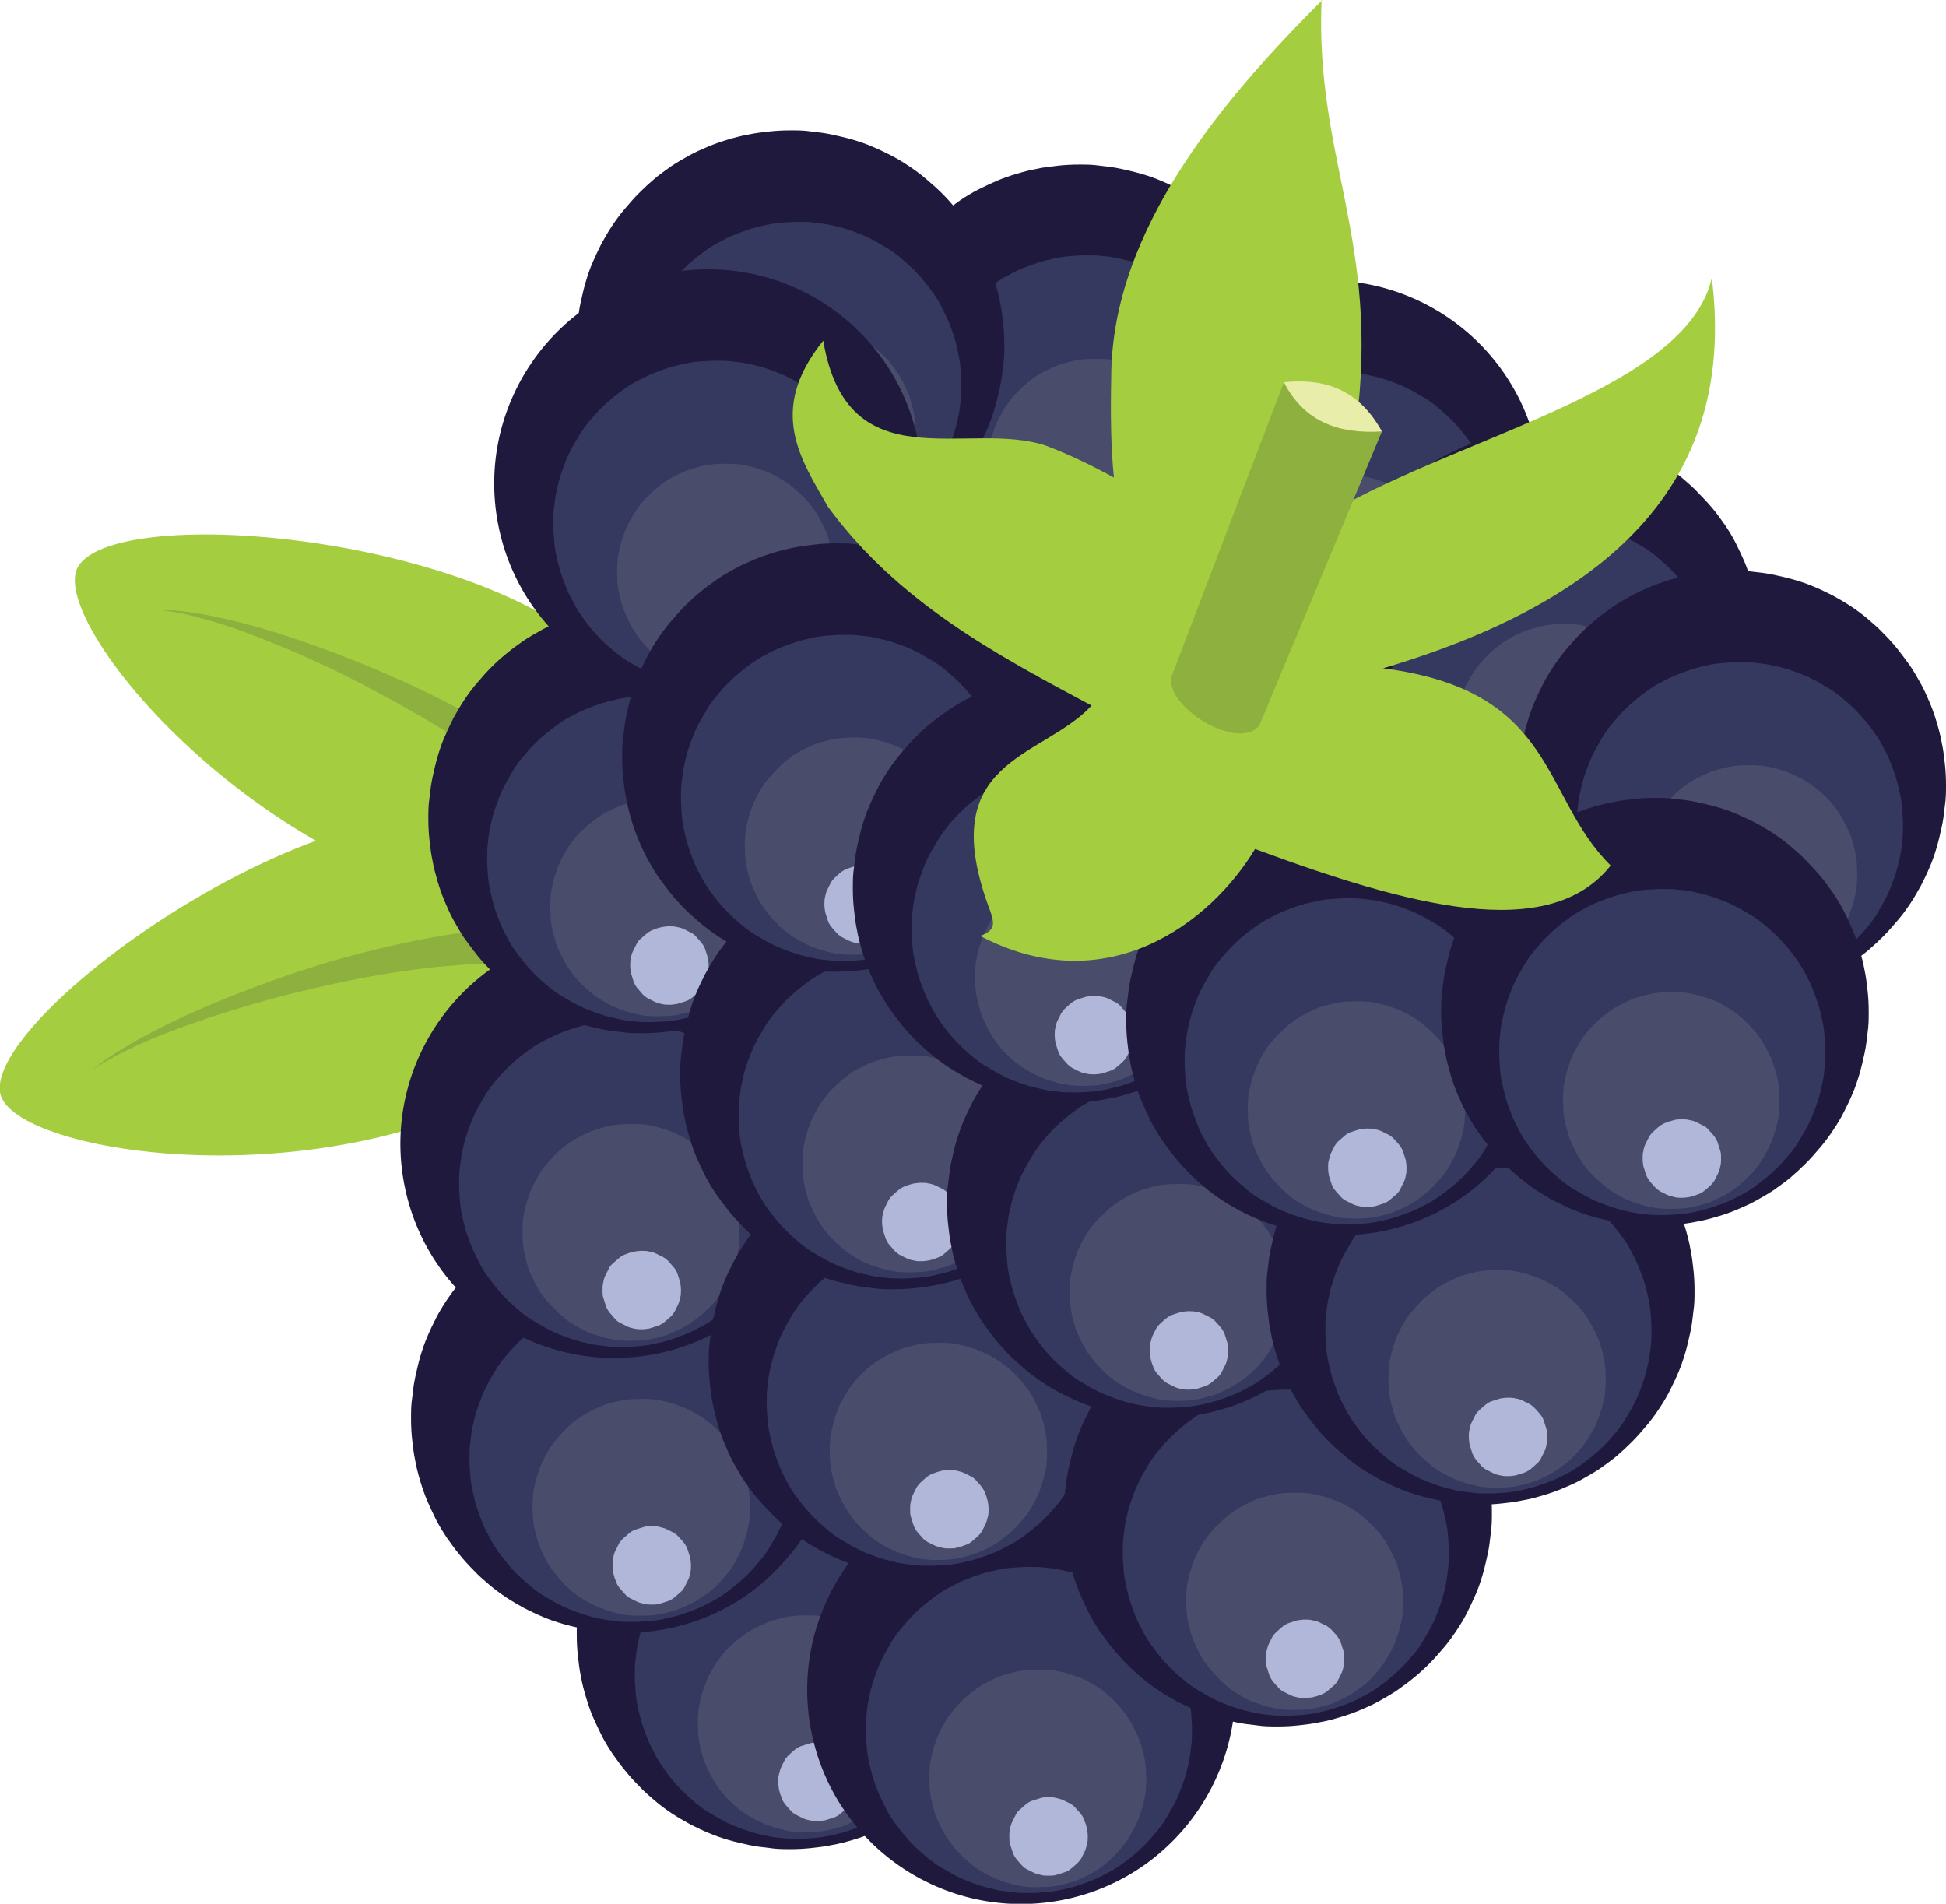 <svg id="grape" xmlns="http://www.w3.org/2000/svg" version="1.1" viewBox="0 0 506.1 495.1">
  <defs>
    <style>
      .cls-1 {
        fill: #010101;
      }

      .cls-1, .cls-2, .cls-3, .cls-4, .cls-5, .cls-6, .cls-7, .cls-8, .cls-9, .cls-10 {
        stroke-width: 0px;
      }

      .cls-2 {
        fill: #1f1a3d;
      }

      .cls-3 {
        fill: #35395f;
      }

      .cls-4, .cls-10 {
        fill: #a4ce40;
      }

      .cls-5 {
        fill: #4a4c6c;
      }

      .cls-6, .cls-9 {
        fill: #8db03e;
      }

      .cls-7 {
        fill: #b1b7d9;
      }

      .cls-8 {
        fill: #e8eda9;
      }

      .cls-8, .cls-9, .cls-10 {
        fill-rule: evenodd;
      }
    </style>
  </defs>
  <path id="leaf_base" data-name="leaf base" class="cls-4" d="M158.1,172.5c-31.8-33.4-127.2-41.8-137.7-25.3-8.9,14,47.2,81,111.5,88.9M120.1,212C74.2,208-2.9,264.9,0,284.1c2.6,16.4,88.9,29.5,142.4-7"/>
  <path id="leaf_top" data-name="leaf top" class="cls-6" d="M150,220.6s-.3-.4-.7-1.3c-.1-.2-.2-.4-.4-.7-.2-.3-.3-.5-.4-.7-.3-.4-.6-.9-1-1.4-.5-.6-1-1.3-1.6-2-.6-.7-1.3-1.5-2.1-2.4-.8-.8-1.6-1.7-2.5-2.6-1-.9-1.9-1.9-3-2.8-1.1-1-2.2-2-3.5-3-1.2-1-2.5-2-3.9-3.1-2.7-2.1-5.6-4.2-8.7-6.3-3.1-2.1-6.4-4.2-9.8-6.2-3.4-2.1-6.9-4-10.4-6-3.5-1.9-7.1-3.8-10.6-5.6-3.5-1.8-7.1-3.5-10.5-5-3.4-1.6-6.8-3-10-4.3-3.2-1.3-6.3-2.5-9.1-3.5-2.8-1-5.5-1.8-7.9-2.5-1.2-.3-2.3-.6-3.3-.9-1-.2-2-.5-2.9-.7-1.7-.3-3.1-.6-4.1-.7-.9-.1-1.4-.2-1.4-.2,0,0,.5,0,1.5,0,1,0,2.3.1,4.1.3.9.1,1.9.3,2.9.4,1.1.2,2.2.4,3.4.6,2.4.5,5.2,1.1,8.1,1.8,11.9,3,27.3,8.5,42.2,15.2,3.7,1.7,7.4,3.4,11,5.3,3.6,1.8,7.1,3.7,10.5,5.6,3.4,1.9,6.6,3.8,9.6,5.8,1.5,1,3,1.9,4.3,2.9,1.4,1,2.7,2,4,2.9,1.3.9,2.4,2,3.6,2.9,1.1.9,2.2,1.9,3.1,2.8.9,1,1.8,1.9,2.6,2.7.8.9,1.4,1.8,2.1,2.6.6.9,1.2,1.8,1.6,2.5.2.4.4.7.5,1,.1.3.2.5.3.7.4.8.6,1.3.6,1.3l-8.5,4.5ZM145.8,253.5s-.5-.1-1.4-.5c-.2,0-.5-.2-.8-.3-.3-.1-.5-.2-.8-.2-.5,0-1.1-.2-1.7-.4-.8-.1-1.6-.3-2.5-.5-1-.1-2-.3-3.1-.4-1.1,0-2.4-.2-3.7-.3-1.3,0-2.7-.2-4.1-.1-1.5,0-3,0-4.6,0-1.6,0-3.2.1-4.9.3-3.4.2-7,.6-10.7,1.1-3.7.5-7.5,1.1-11.4,1.8-3.9.7-7.8,1.5-11.7,2.4-3.9.9-7.8,1.8-11.7,2.8-3.8,1-7.6,2.1-11.2,3.2-3.6,1.1-7.1,2.2-10.4,3.4-3.3,1.1-6.3,2.3-9.2,3.4-2.8,1.1-5.4,2.3-7.6,3.3-1.1.5-2.1,1.1-3.1,1.5-.9.5-1.8,1-2.6,1.4-1.5.9-2.7,1.6-3.5,2.2-.8.5-1.2.8-1.2.8,0,0,.4-.3,1.1-.9.7-.6,1.8-1.5,3.3-2.5.7-.5,1.6-1,2.5-1.6.9-.6,1.9-1.2,3-1.8,2.1-1.3,4.6-2.6,7.3-4,10.9-5.6,26.1-11.7,41.7-16.6,3.9-1.2,7.9-2.3,11.8-3.3,3.9-1,7.8-1.9,11.6-2.7,3.8-.8,7.5-1.5,11-2,1.8-.3,3.5-.5,5.2-.7,1.7-.2,3.3-.3,4.9-.4,1.6-.1,3.1-.1,4.6-.2,1.5,0,2.9,0,4.2,0,1.3,0,2.6.2,3.8.3,1.2.2,2.3.4,3.2.6,1.1.3,2,.5,2.9.8.4.1.8.2,1,.4.3.1.5.2.7.3.9.4,1.3.6,1.3.6l-3.4,9Z"/>
  <path class="cls-1" d="M389.8,293.8l-216.2-121.8,58.9-95.8,215.1,122.3-57.9,95.3Z"/>
  <path class="cls-2" d="M400,118.3c5.7,30.2-14.2,59.4-44.4,65.1s-59.3-14.2-65-44.4,14.2-59.4,44.4-65.1c30.2-5.7,59.3,14.2,65,44.4Z"/>
  <path class="cls-3" d="M389.8,139.1c0,1.4,0,2.8-.2,4.2s-.3,2.8-.6,4.1-.6,2.7-1,4c-.4,1.3-.9,2.6-1.4,3.9-.5,1.3-1.1,2.5-1.8,3.8-.7,1.2-1.4,2.4-2.1,3.6-.8,1.2-1.6,2.3-2.5,3.3-.9,1.1-1.8,2.1-2.8,3.1s-2,1.9-3.1,2.8c-1.1.9-2.2,1.7-3.3,2.5-1.2.8-2.3,1.5-3.6,2.1-1.2.7-2.5,1.3-3.8,1.8-1.3.5-2.6,1-3.9,1.4-1.3.4-2.7.7-4,1s-2.7.5-4.1.6-2.8.2-4.2.2-2.8,0-4.2-.2-2.8-.3-4.1-.6-2.7-.6-4-1c-1.3-.4-2.6-.9-3.9-1.4-1.3-.5-2.5-1.1-3.8-1.8-1.2-.7-2.4-1.4-3.6-2.1-1.2-.8-2.3-1.6-3.3-2.5-1.1-.9-2.1-1.8-3.1-2.8-1-1-1.9-2-2.8-3.1-.9-1.1-1.7-2.2-2.5-3.3-.8-1.2-1.5-2.4-2.1-3.6-.7-1.2-1.3-2.5-1.8-3.8-.5-1.3-1-2.6-1.4-3.9-.4-1.3-.7-2.7-1-4s-.5-2.7-.6-4.1-.2-2.8-.2-4.2,0-2.8.2-4.2.3-2.8.6-4.1c.3-1.4.6-2.7,1-4,.4-1.3.9-2.6,1.4-3.9.5-1.3,1.1-2.5,1.8-3.8.7-1.2,1.4-2.4,2.1-3.6.8-1.2,1.6-2.3,2.5-3.3.9-1.1,1.8-2.1,2.8-3.1,1-1,2-1.9,3.1-2.8,1.1-.9,2.2-1.7,3.3-2.5,1.2-.8,2.3-1.5,3.6-2.1s2.5-1.3,3.8-1.8c1.3-.5,2.6-1,3.9-1.4,1.3-.4,2.7-.7,4-1s2.7-.5,4.1-.6c1.4-.1,2.8-.2,4.2-.2s2.8,0,4.2.2c1.4.1,2.8.3,4.1.6s2.7.6,4,1c1.3.4,2.6.9,3.9,1.4,1.3.5,2.5,1.1,3.8,1.8,1.2.7,2.4,1.4,3.6,2.1,1.2.8,2.3,1.6,3.3,2.5,1.1.9,2.1,1.8,3.1,2.8s1.9,2,2.8,3.1c.9,1.1,1.7,2.2,2.5,3.3s1.5,2.3,2.1,3.6c.7,1.2,1.3,2.5,1.8,3.8.5,1.3,1,2.6,1.4,3.9.4,1.3.7,2.7,1,4s.5,2.7.6,4.1.2,2.8.2,4.2Z"/>
  <path class="cls-5" d="M377.9,151.7c0,.9,0,1.8-.1,2.8,0,.9-.2,1.8-.4,2.7-.2.9-.4,1.8-.7,2.7-.3.9-.6,1.8-.9,2.6s-.7,1.7-1.2,2.5c-.4.8-.9,1.6-1.4,2.4-.5.8-1.1,1.5-1.6,2.2-.6.7-1.2,1.4-1.9,2.1-.7.7-1.3,1.3-2.1,1.9-.7.6-1.5,1.1-2.2,1.6-.8.5-1.6,1-2.4,1.4-.8.4-1.7.8-2.5,1.2-.9.4-1.7.7-2.6.9-.9.3-1.8.5-2.7.7-.9.2-1.8.3-2.7.4-.9,0-1.8.1-2.8.1s-1.8,0-2.8-.1c-.9,0-1.8-.2-2.7-.4-.9-.2-1.8-.4-2.7-.7-.9-.3-1.8-.6-2.6-.9-.9-.4-1.7-.8-2.5-1.2-.8-.4-1.6-.9-2.4-1.4-.8-.5-1.5-1.1-2.2-1.6-.7-.6-1.4-1.2-2-1.9-.7-.7-1.3-1.3-1.9-2.1-.6-.7-1.1-1.5-1.7-2.2-.5-.8-1-1.6-1.4-2.4-.4-.8-.8-1.6-1.2-2.5s-.7-1.7-.9-2.6c-.3-.9-.5-1.8-.7-2.7-.2-.9-.3-1.8-.4-2.7,0-.9-.1-1.8-.1-2.8s0-1.8.1-2.8c0-.9.2-1.8.4-2.7.2-.9.4-1.8.7-2.7.3-.9.6-1.8.9-2.6s.8-1.7,1.2-2.5c.4-.8.9-1.6,1.4-2.4.5-.8,1.1-1.5,1.7-2.2.6-.7,1.2-1.4,1.9-2.1.7-.7,1.3-1.3,2-1.9.7-.6,1.5-1.1,2.2-1.6.8-.5,1.6-1,2.4-1.4.8-.4,1.7-.8,2.5-1.2.8-.4,1.7-.7,2.6-.9.9-.3,1.8-.5,2.7-.7.9-.2,1.8-.3,2.7-.4.9,0,1.8-.1,2.8-.1s1.8,0,2.8.1c.9,0,1.8.2,2.7.4.9.2,1.8.4,2.7.7.9.3,1.8.6,2.6.9.8.4,1.7.8,2.5,1.2.8.4,1.6.9,2.4,1.4.8.5,1.5,1.1,2.2,1.6.7.6,1.4,1.2,2.1,1.9.7.7,1.3,1.3,1.9,2.1.6.7,1.1,1.5,1.7,2.2.5.8,1,1.6,1.4,2.4.4.8.8,1.6,1.2,2.5s.7,1.7.9,2.6c.3.9.5,1.8.7,2.7.2.9.3,1.8.4,2.7,0,.9.1,1.8.1,2.8Z"/>
  <path class="cls-7" d="M362.7,166.8c0,.7,0,1.3-.2,2-.1.7-.3,1.3-.6,1.9s-.6,1.2-.9,1.8c-.4.6-.8,1.1-1.3,1.5-.5.5-1,.9-1.5,1.3-.6.4-1.1.7-1.8.9s-1.2.4-1.9.6c-.7.1-1.3.2-2,.2s-1.3,0-2-.2c-.7-.1-1.3-.3-1.9-.6s-1.2-.6-1.8-.9-1.1-.8-1.5-1.3-.9-1-1.3-1.5c-.4-.6-.7-1.1-.9-1.8s-.4-1.3-.6-1.9c-.1-.7-.2-1.3-.2-2s0-1.3.2-2c.1-.7.3-1.3.6-1.9s.6-1.2.9-1.8c.4-.6.8-1.1,1.3-1.5.5-.5,1-.9,1.5-1.3s1.1-.7,1.8-.9,1.3-.4,1.9-.6c.7-.1,1.3-.2,2-.2s1.3,0,2,.2c.7.1,1.3.3,1.9.6s1.2.6,1.8.9c.6.4,1.1.8,1.5,1.3.5.5.9,1,1.3,1.5s.7,1.1.9,1.8.4,1.3.6,1.9c.1.7.2,1.3.2,2Z"/>
  <path class="cls-2" d="M336.2,98.5c0,1.8,0,3.6-.3,5.5-.2,1.8-.4,3.6-.8,5.4-.4,1.8-.8,3.6-1.3,5.3-.5,1.7-1.1,3.5-1.8,5.1s-1.5,3.3-2.3,4.9-1.8,3.2-2.8,4.7c-1,1.5-2.1,3-3.3,4.4-1.2,1.4-2.4,2.8-3.7,4.1-1.3,1.3-2.6,2.5-4,3.7-1.4,1.2-2.9,2.2-4.4,3.3s-3.1,1.9-4.7,2.8c-1.6.9-3.3,1.6-4.9,2.3-1.7.7-3.4,1.3-5.1,1.8s-3.5,1-5.3,1.3c-1.8.4-3.6.6-5.4.8-1.8.2-3.6.3-5.5.3s-3.6,0-5.5-.3c-1.8-.2-3.6-.4-5.4-.8-1.8-.4-3.6-.8-5.3-1.3s-3.5-1.1-5.1-1.8c-1.7-.7-3.3-1.5-4.9-2.3-1.6-.9-3.2-1.8-4.7-2.8s-3-2.1-4.4-3.3c-1.4-1.2-2.8-2.4-4-3.7-1.3-1.3-2.5-2.6-3.7-4.1s-2.2-2.9-3.3-4.4c-1-1.5-2-3.1-2.8-4.7s-1.6-3.3-2.3-4.9-1.3-3.4-1.8-5.1c-.5-1.7-1-3.5-1.3-5.3-.4-1.8-.6-3.6-.8-5.4-.2-1.8-.3-3.6-.3-5.5s0-3.6.3-5.5c.2-1.8.4-3.6.8-5.4.4-1.8.8-3.6,1.3-5.3.5-1.8,1.1-3.5,1.8-5.2.7-1.7,1.5-3.3,2.3-4.9.9-1.6,1.8-3.2,2.8-4.7,1-1.5,2.1-3,3.3-4.4,1.2-1.4,2.4-2.8,3.7-4s2.6-2.5,4-3.7c1.4-1.2,2.9-2.2,4.4-3.3,1.5-1,3.1-2,4.7-2.8s3.3-1.6,4.9-2.3c1.7-.7,3.4-1.3,5.1-1.8,1.7-.5,3.5-1,5.3-1.3,1.8-.4,3.6-.6,5.4-.8,1.8-.2,3.6-.3,5.5-.3s3.6,0,5.5.3c1.8.2,3.6.4,5.4.8,1.8.4,3.6.8,5.3,1.3,1.7.5,3.5,1.1,5.1,1.8,1.7.7,3.3,1.5,4.9,2.3s3.2,1.8,4.7,2.8c1.5,1,3,2.1,4.4,3.3,1.4,1.2,2.8,2.4,4,3.7s2.5,2.6,3.7,4c1.2,1.4,2.2,2.9,3.3,4.4,1,1.5,2,3.1,2.8,4.7.9,1.6,1.6,3.3,2.3,4.9.7,1.7,1.3,3.4,1.8,5.2.5,1.7,1,3.5,1.3,5.3.4,1.8.6,3.6.8,5.4.2,1.8.3,3.6.3,5.5Z"/>
  <path class="cls-3" d="M325,108.9c0,1.4,0,2.8-.2,4.2-.1,1.4-.3,2.8-.6,4.1s-.6,2.7-1,4c-.4,1.3-.9,2.6-1.4,3.9-.5,1.3-1.1,2.5-1.8,3.8-.7,1.2-1.4,2.4-2.1,3.6-.8,1.2-1.6,2.3-2.5,3.3-.9,1.1-1.8,2.1-2.8,3.1s-2,1.9-3.1,2.8c-1.1.9-2.2,1.7-3.3,2.5-1.2.8-2.3,1.5-3.6,2.1-1.2.7-2.5,1.3-3.8,1.8-1.3.5-2.6,1-3.9,1.4-1.3.4-2.7.7-4,1s-2.7.5-4.1.6c-1.4.1-2.8.2-4.2.2s-2.8,0-4.2-.2c-1.4-.1-2.8-.3-4.1-.6s-2.7-.6-4-1c-1.3-.4-2.6-.9-3.9-1.4-1.3-.5-2.5-1.1-3.8-1.8-1.2-.7-2.4-1.4-3.6-2.1-1.2-.8-2.3-1.6-3.3-2.5-1.1-.9-2.1-1.8-3.1-2.8s-1.9-2-2.8-3.1c-.9-1.1-1.7-2.2-2.5-3.3-.8-1.2-1.5-2.3-2.1-3.6-.7-1.2-1.3-2.5-1.8-3.8-.5-1.3-1-2.6-1.4-3.9-.4-1.3-.7-2.7-1-4s-.5-2.7-.6-4.1-.2-2.8-.2-4.2,0-2.8.2-4.2.3-2.8.6-4.1.6-2.7,1-4c.4-1.3.9-2.6,1.4-3.9s1.1-2.5,1.8-3.8c.7-1.2,1.4-2.4,2.1-3.6.8-1.2,1.6-2.3,2.5-3.4.9-1.1,1.8-2.1,2.8-3.1s2-1.9,3.1-2.8c1.1-.9,2.2-1.7,3.3-2.5,1.2-.8,2.3-1.5,3.6-2.1,1.2-.7,2.5-1.3,3.8-1.8s2.6-1,3.9-1.4c1.3-.4,2.7-.7,4-1s2.7-.5,4.1-.6c1.4-.1,2.8-.2,4.2-.2s2.8,0,4.2.2c1.4.1,2.8.3,4.1.6s2.7.6,4,1c1.3.4,2.6.9,3.9,1.4s2.5,1.1,3.8,1.8c1.2.7,2.4,1.4,3.6,2.1,1.2.8,2.3,1.6,3.3,2.5,1.1.9,2.1,1.8,3.1,2.8s1.9,2,2.8,3.1c.9,1.1,1.7,2.2,2.5,3.4.8,1.2,1.5,2.3,2.1,3.6.7,1.2,1.3,2.5,1.8,3.8s1,2.6,1.4,3.9c.4,1.3.7,2.7,1,4s.5,2.7.6,4.1c.1,1.4.2,2.8.2,4.2Z"/>
  <path class="cls-5" d="M313.1,121.5c0,.9,0,1.8-.1,2.8,0,.9-.2,1.8-.4,2.7-.2.9-.4,1.8-.7,2.7-.3.9-.6,1.8-.9,2.6-.3.8-.7,1.7-1.2,2.5-.4.8-.9,1.6-1.4,2.4-.5.8-1.1,1.5-1.6,2.2-.6.7-1.2,1.4-1.9,2.1-.7.7-1.3,1.3-2.1,1.9-.7.6-1.5,1.1-2.2,1.6-.8.5-1.6,1-2.4,1.4-.8.4-1.6.8-2.5,1.2-.9.3-1.7.7-2.6.9-.9.3-1.8.5-2.7.7-.9.2-1.8.3-2.7.4-.9,0-1.8.1-2.8.1s-1.8,0-2.8-.1c-.9,0-1.8-.2-2.7-.4-.9-.2-1.8-.4-2.7-.7-.9-.3-1.8-.6-2.6-.9-.9-.4-1.7-.8-2.5-1.2-.8-.4-1.6-.9-2.4-1.4-.8-.5-1.5-1.1-2.2-1.6-.7-.6-1.4-1.2-2-1.9s-1.3-1.3-1.9-2.1c-.6-.7-1.1-1.5-1.6-2.2-.5-.8-1-1.6-1.4-2.4-.4-.8-.8-1.7-1.2-2.5-.3-.9-.7-1.7-.9-2.6-.3-.9-.5-1.8-.7-2.7-.2-.9-.3-1.8-.4-2.7,0-.9-.1-1.8-.1-2.8s0-1.8.1-2.8c0-.9.2-1.8.4-2.7.2-.9.4-1.8.7-2.7.3-.9.6-1.8.9-2.6.4-.9.8-1.7,1.2-2.5.4-.8.9-1.6,1.4-2.4.5-.8,1.1-1.5,1.6-2.2.6-.7,1.2-1.4,1.9-2,.7-.7,1.3-1.3,2-1.9.7-.6,1.5-1.1,2.2-1.7.8-.5,1.6-1,2.4-1.4.8-.4,1.6-.8,2.5-1.2s1.7-.7,2.6-.9c.9-.3,1.8-.5,2.7-.7.9-.2,1.8-.3,2.7-.4.9,0,1.8-.1,2.8-.1s1.8,0,2.8.1c.9,0,1.8.2,2.7.4.9.2,1.8.4,2.7.7.9.3,1.8.6,2.6.9s1.7.7,2.5,1.2,1.6.9,2.4,1.4c.8.5,1.5,1.1,2.2,1.7.7.6,1.4,1.2,2.1,1.9.7.7,1.3,1.3,1.9,2,.6.7,1.1,1.5,1.6,2.2.5.8,1,1.6,1.4,2.4.4.8.8,1.7,1.2,2.5.4.9.7,1.7.9,2.6.3.9.5,1.8.7,2.7.2.9.3,1.8.4,2.7,0,.9.1,1.8.1,2.8Z"/>
  <path class="cls-7" d="M297.9,136.6c0,.7,0,1.3-.2,2-.1.7-.3,1.3-.6,1.9s-.6,1.2-.9,1.8-.8,1.1-1.3,1.5-1,.9-1.5,1.3-1.1.7-1.8.9-1.2.4-1.9.6c-.7.1-1.3.2-2,.2s-1.3,0-2-.2c-.7-.1-1.3-.3-1.9-.6s-1.2-.6-1.8-.9c-.6-.4-1.1-.8-1.5-1.3s-.9-1-1.3-1.5-.7-1.1-.9-1.8-.4-1.2-.6-1.9c-.1-.7-.2-1.3-.2-2s0-1.3.2-2,.3-1.3.6-1.9.6-1.2.9-1.8c.4-.6.8-1.1,1.3-1.5.5-.5,1-.9,1.5-1.3.6-.4,1.1-.7,1.8-.9s1.2-.4,1.9-.6c.7-.1,1.3-.2,2-.2s1.3,0,2,.2c.7.1,1.3.3,1.9.6s1.2.6,1.8.9,1.1.8,1.5,1.3c.5.5.9,1,1.3,1.5.4.6.7,1.1.9,1.8s.4,1.3.6,1.9.2,1.3.2,2Z"/>
  <path class="cls-2" d="M261.2,89.6c0,1.8,0,3.6-.3,5.5-.2,1.8-.4,3.6-.8,5.4-.4,1.8-.8,3.6-1.3,5.3-.5,1.8-1.1,3.5-1.8,5.2-.7,1.7-1.5,3.3-2.3,4.9s-1.8,3.2-2.8,4.7c-1,1.5-2.1,3-3.3,4.4-1.2,1.4-2.4,2.8-3.7,4s-2.6,2.5-4.1,3.7c-1.4,1.2-2.9,2.2-4.4,3.3-1.5,1-3.1,2-4.7,2.8s-3.3,1.6-4.9,2.3c-1.7.7-3.4,1.3-5.1,1.8-1.7.5-3.5,1-5.3,1.3-1.8.4-3.6.6-5.4.8-1.8.2-3.6.3-5.5.3s-3.6,0-5.5-.3c-1.8-.2-3.6-.4-5.4-.8-1.8-.4-3.6-.8-5.3-1.3-1.7-.5-3.5-1.1-5.1-1.8-1.7-.7-3.3-1.5-4.9-2.3s-3.2-1.8-4.7-2.8c-1.5-1-3-2.1-4.4-3.3-1.4-1.2-2.8-2.4-4-3.7s-2.5-2.6-3.7-4c-1.2-1.4-2.2-2.9-3.3-4.4-1-1.5-1.9-3.1-2.8-4.7-.9-1.6-1.6-3.3-2.3-4.9-.7-1.7-1.3-3.4-1.8-5.2-.5-1.7-1-3.5-1.3-5.3-.4-1.8-.6-3.6-.8-5.4-.2-1.8-.3-3.6-.3-5.5s0-3.6.3-5.5c.2-1.8.4-3.6.8-5.4.4-1.8.8-3.6,1.3-5.3.5-1.7,1.1-3.5,1.8-5.1s1.5-3.3,2.3-4.9c.9-1.6,1.8-3.2,2.8-4.7,1-1.5,2.1-3,3.3-4.4s2.4-2.8,3.7-4.1c1.3-1.3,2.6-2.5,4-3.7,1.4-1.2,2.9-2.2,4.4-3.3,1.5-1,3.1-1.9,4.7-2.8s3.3-1.6,4.9-2.3c1.7-.7,3.4-1.3,5.1-1.8,1.7-.5,3.5-1,5.3-1.3,1.8-.4,3.6-.6,5.4-.8,1.8-.2,3.6-.3,5.5-.3s3.6,0,5.5.3c1.8.2,3.6.4,5.4.8,1.8.4,3.6.8,5.3,1.3,1.7.5,3.5,1.1,5.1,1.8,1.7.7,3.3,1.5,4.9,2.3s3.2,1.8,4.7,2.8c1.5,1,3,2.1,4.4,3.3,1.4,1.2,2.8,2.4,4.1,3.7,1.3,1.3,2.5,2.6,3.7,4.1s2.2,2.9,3.3,4.4c1,1.5,1.9,3.1,2.8,4.7s1.6,3.3,2.3,4.9,1.3,3.4,1.8,5.1c.5,1.7,1,3.5,1.3,5.3.4,1.8.6,3.6.8,5.4.2,1.8.3,3.6.3,5.5Z"/>
  <path class="cls-3" d="M250,100.1c0,1.4,0,2.8-.2,4.2-.1,1.4-.3,2.8-.6,4.1-.3,1.4-.6,2.7-1,4-.4,1.3-.9,2.6-1.4,3.9s-1.1,2.5-1.8,3.8-1.4,2.4-2.1,3.6c-.8,1.2-1.6,2.3-2.5,3.3-.9,1.1-1.8,2.1-2.8,3.1s-2,1.9-3.1,2.8c-1.1.9-2.2,1.7-3.3,2.5-1.2.8-2.3,1.5-3.6,2.1-1.2.7-2.5,1.3-3.8,1.8-1.3.5-2.6,1-3.9,1.4-1.3.4-2.7.7-4,1-1.4.3-2.7.5-4.1.6s-2.8.2-4.2.2-2.8,0-4.2-.2c-1.4-.1-2.8-.3-4.1-.6-1.4-.3-2.7-.6-4-1-1.3-.4-2.6-.9-3.9-1.4-1.3-.5-2.5-1.1-3.8-1.8-1.2-.7-2.4-1.4-3.6-2.1-1.2-.8-2.3-1.6-3.3-2.5-1.1-.9-2.1-1.8-3.1-2.8s-1.9-2-2.8-3.1c-.9-1.1-1.7-2.2-2.5-3.3-.8-1.2-1.5-2.3-2.1-3.6s-1.3-2.5-1.8-3.8-1-2.6-1.4-3.9c-.4-1.3-.7-2.7-1-4-.3-1.4-.5-2.7-.6-4.1s-.2-2.8-.2-4.2,0-2.8.2-4.2.3-2.8.6-4.1c.3-1.4.6-2.7,1-4,.4-1.3.9-2.6,1.4-3.9s1.1-2.5,1.8-3.8,1.4-2.4,2.1-3.6c.8-1.2,1.6-2.3,2.5-3.3.9-1.1,1.8-2.1,2.8-3.1s2-1.9,3.1-2.8c1.1-.9,2.2-1.7,3.3-2.5,1.2-.8,2.3-1.5,3.6-2.1,1.2-.7,2.5-1.3,3.8-1.8,1.3-.5,2.6-1,3.9-1.4,1.3-.4,2.7-.7,4-1,1.4-.3,2.7-.5,4.1-.6,1.4-.1,2.8-.2,4.2-.2s2.8,0,4.2.2,2.8.3,4.1.6c1.4.3,2.7.6,4,1,1.3.4,2.6.9,3.9,1.4,1.3.5,2.5,1.1,3.8,1.8,1.2.7,2.4,1.4,3.6,2.1,1.2.8,2.3,1.6,3.3,2.5,1.1.9,2.1,1.8,3.1,2.8s1.9,2,2.8,3.1c.9,1.1,1.7,2.2,2.5,3.3.8,1.2,1.5,2.3,2.1,3.6s1.3,2.5,1.8,3.8,1,2.6,1.4,3.9c.4,1.3.7,2.7,1,4,.3,1.4.5,2.7.6,4.1.1,1.4.2,2.8.2,4.2Z"/>
  <path class="cls-5" d="M238.1,112.6c0,.9,0,1.8-.1,2.8,0,.9-.2,1.8-.4,2.7-.2.9-.4,1.8-.7,2.7-.3.9-.6,1.8-.9,2.6s-.7,1.7-1.2,2.5c-.4.8-.9,1.6-1.4,2.4-.5.8-1.1,1.5-1.6,2.2-.6.7-1.2,1.4-1.9,2.1-.7.7-1.3,1.3-2.1,1.9-.7.6-1.5,1.1-2.2,1.7-.8.5-1.6,1-2.4,1.4s-1.6.8-2.5,1.2-1.7.7-2.6.9c-.9.3-1.8.5-2.7.7-.9.2-1.8.3-2.7.4-.9,0-1.8.1-2.8.1s-1.8,0-2.8-.1c-.9,0-1.8-.2-2.7-.4-.9-.2-1.8-.4-2.7-.7-.9-.3-1.8-.6-2.6-.9s-1.7-.7-2.5-1.2c-.8-.4-1.6-.9-2.4-1.4-.8-.5-1.5-1.1-2.2-1.7-.7-.6-1.4-1.2-2-1.9-.7-.7-1.3-1.3-1.9-2.1-.6-.7-1.1-1.5-1.6-2.2-.5-.8-1-1.6-1.4-2.4-.4-.8-.8-1.7-1.2-2.5s-.7-1.7-.9-2.6c-.3-.9-.5-1.8-.7-2.7-.2-.9-.3-1.8-.4-2.7,0-.9-.1-1.8-.1-2.8s0-1.8.1-2.8c0-.9.2-1.8.4-2.7.2-.9.4-1.8.7-2.7.3-.9.6-1.8.9-2.6s.8-1.7,1.2-2.5c.4-.8.9-1.6,1.4-2.4.5-.8,1.1-1.5,1.6-2.2s1.2-1.4,1.9-2.1,1.3-1.3,2-1.9c.7-.6,1.5-1.1,2.2-1.6.8-.5,1.6-1,2.4-1.4.8-.4,1.6-.8,2.5-1.2s1.7-.7,2.6-.9c.9-.3,1.8-.5,2.7-.7.9-.2,1.8-.3,2.7-.4.9,0,1.8-.1,2.8-.1s1.8,0,2.8.1c.9,0,1.8.2,2.7.4.9.2,1.8.4,2.7.7.9.3,1.8.6,2.6.9s1.7.8,2.5,1.2c.8.4,1.6.9,2.4,1.4.8.5,1.5,1.1,2.2,1.6.7.6,1.4,1.2,2.1,1.9.7.7,1.3,1.3,1.9,2.1.6.7,1.1,1.5,1.6,2.2.5.8,1,1.6,1.4,2.4.4.8.8,1.6,1.2,2.5s.7,1.7.9,2.6c.3.9.5,1.8.7,2.7.2.9.3,1.8.4,2.7,0,.9.1,1.8.1,2.8Z"/>
  <path class="cls-7" d="M222.9,127.7c0,.7,0,1.3-.2,2s-.3,1.3-.6,1.9-.6,1.2-.9,1.8c-.4.6-.8,1.1-1.3,1.5-.5.5-1,.9-1.5,1.3-.6.4-1.1.7-1.8.9s-1.2.4-1.9.6c-.7.1-1.3.2-2,.2s-1.3,0-2-.2c-.7-.1-1.3-.3-1.9-.6s-1.2-.6-1.8-.9c-.6-.4-1.1-.8-1.5-1.3-.5-.5-.9-1-1.3-1.5-.4-.6-.7-1.1-.9-1.8s-.4-1.3-.6-1.9-.2-1.3-.2-2,0-1.3.2-2c.1-.7.3-1.3.6-1.9s.6-1.2.9-1.8.8-1.1,1.3-1.5,1-.9,1.5-1.3c.6-.4,1.1-.7,1.8-.9s1.2-.4,1.9-.6c.7-.1,1.3-.2,2-.2s1.3,0,2,.2c.7.1,1.3.3,1.9.6s1.2.6,1.8.9c.6.4,1.1.8,1.5,1.3s.9,1,1.3,1.5.7,1.1.9,1.8.4,1.2.6,1.9c.1.7.2,1.3.2,2Z"/>
  <path class="cls-2" d="M457.9,167.5c0,1.8,0,3.6-.3,5.5-.2,1.8-.4,3.6-.8,5.4-.4,1.8-.8,3.6-1.3,5.3-.5,1.7-1.1,3.5-1.8,5.1s-1.5,3.3-2.3,4.9-1.8,3.2-2.8,4.7c-1,1.5-2.1,3-3.3,4.4-1.2,1.4-2.4,2.8-3.7,4.1-1.3,1.3-2.6,2.5-4,3.7-1.4,1.2-2.9,2.2-4.4,3.3-1.5,1-3.1,1.9-4.7,2.8-1.6.9-3.3,1.6-4.9,2.3s-3.4,1.3-5.1,1.8c-1.7.5-3.5,1-5.3,1.3-1.8.4-3.6.6-5.4.8-1.8.2-3.6.3-5.5.3s-3.6,0-5.5-.3c-1.8-.2-3.6-.4-5.4-.8-1.8-.4-3.6-.8-5.3-1.3-1.7-.5-3.5-1.1-5.1-1.8-1.7-.7-3.3-1.5-4.9-2.3s-3.2-1.8-4.7-2.8c-1.5-1-3-2.1-4.4-3.3-1.4-1.2-2.8-2.4-4.1-3.7-1.3-1.3-2.5-2.6-3.7-4.1s-2.2-2.9-3.3-4.4c-1-1.5-1.9-3.1-2.8-4.7s-1.6-3.3-2.3-4.9-1.3-3.4-1.8-5.1c-.5-1.7-1-3.5-1.3-5.3-.4-1.8-.6-3.6-.8-5.4-.2-1.8-.3-3.6-.3-5.5s0-3.6.3-5.5.4-3.6.8-5.4c.4-1.8.8-3.6,1.3-5.3.5-1.7,1.1-3.5,1.8-5.2.7-1.7,1.5-3.3,2.3-4.9s1.8-3.2,2.8-4.7c1-1.5,2.1-3,3.3-4.4,1.2-1.4,2.4-2.8,3.7-4s2.6-2.5,4.1-3.7c1.4-1.2,2.9-2.2,4.4-3.3,1.5-1,3.1-2,4.7-2.8s3.3-1.6,4.9-2.3c1.7-.7,3.4-1.3,5.1-1.8s3.5-1,5.3-1.3c1.8-.4,3.6-.6,5.4-.8,1.8-.2,3.6-.3,5.5-.3s3.6,0,5.5.3,3.6.4,5.4.8c1.8.4,3.6.8,5.3,1.3s3.5,1.1,5.1,1.8,3.3,1.5,4.9,2.3c1.6.9,3.2,1.8,4.7,2.8,1.5,1,3,2.1,4.4,3.3,1.4,1.2,2.8,2.4,4,3.7,1.3,1.3,2.5,2.6,3.7,4,1.2,1.4,2.2,2.9,3.3,4.4,1,1.5,2,3.1,2.8,4.7s1.6,3.3,2.3,4.9c.7,1.7,1.3,3.4,1.8,5.2.5,1.7,1,3.5,1.3,5.3.4,1.8.6,3.6.8,5.4.2,1.8.3,3.6.3,5.5Z"/>
  <path class="cls-3" d="M446.7,178c0,1.4,0,2.8-.2,4.2s-.3,2.8-.6,4.1-.6,2.7-1,4c-.4,1.3-.9,2.6-1.4,3.9-.5,1.3-1.1,2.5-1.8,3.8-.7,1.2-1.4,2.4-2.1,3.6-.8,1.2-1.6,2.3-2.5,3.3-.9,1.1-1.8,2.1-2.8,3.1s-2,1.9-3.1,2.8c-1.1.9-2.2,1.7-3.3,2.5-1.2.8-2.3,1.5-3.6,2.1-1.2.7-2.5,1.3-3.8,1.8-1.3.5-2.6,1-3.9,1.4-1.3.4-2.7.7-4,1s-2.7.5-4.1.6c-1.4.1-2.8.2-4.2.2s-2.8,0-4.2-.2c-1.4-.1-2.8-.3-4.1-.6s-2.7-.6-4-1c-1.3-.4-2.6-.9-3.9-1.4-1.3-.5-2.5-1.1-3.8-1.8-1.2-.7-2.4-1.4-3.6-2.1-1.2-.8-2.3-1.6-3.3-2.5-1.1-.9-2.1-1.8-3.1-2.8s-1.9-2-2.8-3.1c-.9-1.1-1.7-2.2-2.5-3.3-.8-1.2-1.5-2.3-2.1-3.6-.7-1.2-1.3-2.5-1.8-3.8-.5-1.3-1-2.6-1.4-3.9-.4-1.3-.7-2.7-1-4s-.5-2.7-.6-4.1c-.1-1.4-.2-2.8-.2-4.2s0-2.8.2-4.2c.1-1.4.3-2.8.6-4.1s.6-2.7,1-4c.4-1.3.9-2.6,1.4-3.9s1.1-2.5,1.8-3.8c.7-1.2,1.4-2.4,2.1-3.6.8-1.2,1.6-2.3,2.5-3.4.9-1.1,1.8-2.1,2.8-3.1s2-1.9,3.1-2.8c1.1-.9,2.2-1.7,3.3-2.5,1.2-.8,2.3-1.5,3.6-2.1,1.2-.7,2.5-1.3,3.8-1.8s2.6-1,3.9-1.4c1.3-.4,2.7-.7,4-1s2.7-.5,4.1-.6c1.4-.1,2.8-.2,4.2-.2s2.8,0,4.2.2c1.4.1,2.8.3,4.1.6s2.7.6,4,1c1.3.4,2.6.9,3.9,1.4s2.5,1.1,3.8,1.8c1.2.7,2.4,1.4,3.6,2.1,1.2.8,2.3,1.6,3.3,2.5,1.1.9,2.1,1.8,3.1,2.8s1.9,2,2.8,3.1c.9,1.1,1.7,2.2,2.5,3.4.8,1.2,1.5,2.3,2.1,3.6.7,1.2,1.3,2.5,1.8,3.8s1,2.6,1.4,3.9c.4,1.3.7,2.7,1,4s.5,2.7.6,4.1.2,2.8.2,4.2Z"/>
  <path class="cls-5" d="M434.8,190.6c0,.9,0,1.8-.1,2.8,0,.9-.2,1.8-.4,2.7-.2.9-.4,1.8-.7,2.7-.3.9-.6,1.8-.9,2.6-.4.9-.8,1.7-1.2,2.5-.4.8-.9,1.6-1.4,2.4-.5.8-1.1,1.5-1.6,2.2-.6.7-1.2,1.4-1.9,2.1s-1.3,1.3-2,1.9c-.7.6-1.5,1.1-2.2,1.6-.8.5-1.6,1-2.4,1.4-.8.4-1.6.8-2.5,1.2-.9.3-1.7.7-2.6.9-.9.3-1.8.5-2.7.7-.9.2-1.8.3-2.7.4-.9,0-1.8.1-2.8.1s-1.8,0-2.8-.1c-.9,0-1.8-.2-2.7-.4-.9-.2-1.8-.4-2.7-.7-.9-.3-1.8-.6-2.6-.9-.9-.4-1.7-.8-2.5-1.2-.8-.4-1.6-.9-2.4-1.4-.8-.5-1.5-1.1-2.2-1.6-.7-.6-1.4-1.2-2.1-1.9-.7-.7-1.3-1.3-1.9-2.1-.6-.7-1.1-1.5-1.6-2.2-.5-.8-1-1.6-1.4-2.4-.4-.8-.8-1.6-1.2-2.5-.4-.9-.7-1.7-.9-2.6-.3-.9-.5-1.8-.7-2.7-.2-.9-.3-1.8-.4-2.7,0-.9-.1-1.8-.1-2.8s0-1.8.1-2.8c0-.9.2-1.8.4-2.7.2-.9.4-1.8.7-2.7.3-.9.6-1.8.9-2.6.3-.9.7-1.7,1.2-2.5.4-.8.9-1.6,1.4-2.4.5-.8,1.1-1.5,1.6-2.2.6-.7,1.2-1.4,1.9-2.1.7-.7,1.3-1.3,2.1-1.9.7-.6,1.5-1.1,2.2-1.7.8-.5,1.6-1,2.4-1.4s1.6-.8,2.5-1.2,1.7-.7,2.6-.9c.9-.3,1.8-.5,2.7-.7.9-.2,1.8-.3,2.7-.4.9,0,1.8-.1,2.8-.1s1.8,0,2.8.1c.9,0,1.8.2,2.7.4.9.2,1.8.4,2.7.7.9.3,1.8.6,2.6.9s1.7.7,2.5,1.2c.8.4,1.6.9,2.4,1.4.8.5,1.5,1.1,2.2,1.7.7.6,1.4,1.2,2,1.9.7.7,1.3,1.3,1.9,2.1.6.7,1.1,1.5,1.6,2.2.5.8,1,1.6,1.4,2.4.4.8.8,1.7,1.2,2.5.3.9.7,1.7.9,2.6.3.9.5,1.8.7,2.7.2.9.3,1.8.4,2.7,0,.9.1,1.8.1,2.8Z"/>
  <path class="cls-7" d="M419.5,205.7c0,.7,0,1.3-.2,2-.1.7-.3,1.3-.6,1.9-.3.6-.6,1.2-.9,1.8s-.8,1.1-1.3,1.5c-.5.5-1,.9-1.5,1.3s-1.1.7-1.8.9-1.3.4-1.9.6c-.7.1-1.3.2-2,.2s-1.3,0-2-.2c-.7-.1-1.3-.3-1.9-.6s-1.2-.6-1.8-.9c-.6-.4-1.1-.8-1.5-1.3-.5-.5-.9-1-1.3-1.5s-.7-1.1-.9-1.8c-.3-.6-.4-1.2-.6-1.9-.1-.7-.2-1.3-.2-2s0-1.3.2-2c.1-.7.3-1.3.6-1.9s.6-1.2.9-1.8c.4-.6.8-1.1,1.3-1.5.5-.5,1-.9,1.5-1.3.6-.4,1.1-.7,1.8-.9s1.3-.4,1.9-.6,1.3-.2,2-.2,1.3,0,2,.2,1.3.3,1.9.6,1.2.6,1.8.9,1.1.8,1.5,1.3.9,1,1.3,1.5c.4.6.7,1.1.9,1.8.3.6.4,1.3.6,1.9s.2,1.3.2,2Z"/>
  <path class="cls-2" d="M506.1,204.1c0,1.8,0,3.6-.3,5.5-.2,1.8-.4,3.6-.8,5.4-.4,1.8-.8,3.6-1.3,5.3-.5,1.7-1.1,3.5-1.8,5.1-.7,1.7-1.5,3.3-2.3,4.9-.9,1.6-1.8,3.2-2.8,4.7-1,1.5-2.1,3-3.3,4.4-1.2,1.4-2.4,2.8-3.7,4.1-1.3,1.3-2.6,2.5-4,3.7-1.4,1.2-2.9,2.2-4.4,3.3-1.5,1-3.1,2-4.7,2.8s-3.3,1.6-4.9,2.3c-1.7.7-3.4,1.3-5.1,1.8s-3.5,1-5.3,1.3c-1.8.4-3.6.6-5.4.8-1.8.2-3.6.3-5.5.3s-3.6,0-5.5-.3c-1.8-.2-3.6-.4-5.4-.8-1.8-.4-3.6-.8-5.3-1.3s-3.5-1.1-5.1-1.8c-1.7-.7-3.3-1.5-4.9-2.3s-3.2-1.8-4.7-2.8c-1.5-1-3-2.1-4.4-3.3-1.4-1.2-2.8-2.4-4.1-3.7-1.3-1.3-2.5-2.6-3.7-4.1-1.2-1.4-2.2-2.9-3.3-4.4-1-1.5-1.9-3.1-2.8-4.7s-1.6-3.3-2.3-4.9c-.7-1.7-1.3-3.4-1.8-5.1-.5-1.7-1-3.5-1.3-5.3-.4-1.8-.6-3.6-.8-5.4s-.3-3.6-.3-5.5,0-3.6.3-5.5c.2-1.8.4-3.6.8-5.4.4-1.8.8-3.6,1.3-5.3.5-1.7,1.1-3.5,1.8-5.1.7-1.7,1.5-3.3,2.3-4.9s1.8-3.2,2.8-4.7c1-1.5,2.1-3,3.3-4.4s2.4-2.8,3.7-4.1c1.3-1.3,2.6-2.5,4.1-3.7,1.4-1.2,2.9-2.2,4.4-3.3,1.5-1,3.1-1.9,4.7-2.8,1.6-.9,3.3-1.6,4.9-2.3,1.7-.7,3.4-1.3,5.1-1.8,1.7-.5,3.5-1,5.3-1.3,1.8-.4,3.6-.6,5.4-.8,1.8-.2,3.6-.3,5.5-.3s3.6,0,5.5.3c1.8.2,3.6.4,5.4.8,1.8.4,3.6.8,5.3,1.3,1.7.5,3.5,1.1,5.1,1.8,1.7.7,3.3,1.5,4.9,2.3,1.6.9,3.2,1.8,4.7,2.8,1.5,1,3,2.1,4.4,3.3,1.4,1.2,2.8,2.4,4,3.7,1.3,1.3,2.5,2.6,3.7,4.1s2.2,2.9,3.3,4.4c1,1.5,1.9,3.1,2.8,4.7.9,1.6,1.6,3.3,2.3,4.9.7,1.7,1.3,3.4,1.8,5.1.5,1.7,1,3.5,1.3,5.3.4,1.8.6,3.6.8,5.4.2,1.8.3,3.6.3,5.5Z"/>
  <path class="cls-3" d="M494.9,214.6c0,1.4,0,2.8-.2,4.2-.1,1.4-.3,2.8-.6,4.1s-.6,2.7-1,4c-.4,1.3-.9,2.6-1.4,3.9s-1.1,2.5-1.8,3.8-1.4,2.4-2.1,3.6c-.8,1.2-1.6,2.3-2.5,3.3-.9,1.1-1.8,2.1-2.8,3.1s-2,1.9-3.1,2.8c-1.1.9-2.2,1.7-3.3,2.5s-2.3,1.5-3.6,2.1c-1.2.7-2.5,1.3-3.8,1.8s-2.6,1-3.9,1.4c-1.3.4-2.7.7-4,1-1.4.3-2.7.5-4.1.6s-2.8.2-4.2.2-2.8,0-4.2-.2c-1.4-.1-2.8-.3-4.1-.6-1.4-.3-2.7-.6-4-1-1.3-.4-2.6-.9-3.9-1.4s-2.5-1.1-3.8-1.8c-1.2-.7-2.4-1.4-3.6-2.1s-2.3-1.6-3.3-2.5c-1.1-.9-2.1-1.8-3.1-2.8s-1.9-2-2.8-3.1c-.9-1.1-1.7-2.2-2.5-3.3-.8-1.2-1.5-2.3-2.1-3.6s-1.3-2.5-1.8-3.8-1-2.6-1.4-3.9c-.4-1.3-.7-2.7-1-4s-.5-2.7-.6-4.1-.2-2.8-.2-4.2,0-2.8.2-4.2c.1-1.4.3-2.8.6-4.1s.6-2.7,1-4c.4-1.3.9-2.6,1.4-3.9s1.1-2.5,1.8-3.8c.7-1.2,1.4-2.4,2.1-3.6.8-1.2,1.6-2.3,2.5-3.3.9-1.1,1.8-2.1,2.8-3.1s2-1.9,3.1-2.8c1.1-.9,2.2-1.7,3.3-2.5,1.2-.8,2.3-1.5,3.6-2.1,1.2-.7,2.5-1.3,3.8-1.8,1.3-.5,2.6-1,3.9-1.4,1.3-.4,2.7-.7,4-1s2.7-.5,4.1-.6c1.4-.1,2.8-.2,4.2-.2s2.8,0,4.2.2,2.8.3,4.1.6,2.7.6,4,1c1.3.4,2.6.9,3.9,1.4,1.3.5,2.5,1.1,3.8,1.8,1.2.7,2.4,1.4,3.6,2.1,1.2.8,2.3,1.6,3.3,2.5,1.1.9,2.1,1.8,3.1,2.8s1.9,2,2.8,3.1c.9,1.1,1.7,2.2,2.5,3.3.8,1.2,1.5,2.3,2.1,3.6.7,1.2,1.3,2.5,1.8,3.8s1,2.6,1.4,3.9c.4,1.3.7,2.7,1,4s.5,2.7.6,4.1c.1,1.4.2,2.8.2,4.2Z"/>
  <path class="cls-5" d="M483,227.2c0,.9,0,1.8-.1,2.8,0,.9-.2,1.8-.4,2.7-.2.9-.4,1.8-.7,2.7-.3.9-.6,1.8-.9,2.6-.3.9-.7,1.7-1.2,2.5-.4.8-.9,1.6-1.4,2.4-.5.8-1.1,1.5-1.6,2.2-.6.7-1.2,1.4-1.9,2.1s-1.3,1.3-2.1,1.9c-.7.6-1.5,1.1-2.2,1.7-.8.5-1.6,1-2.4,1.4-.8.4-1.6.8-2.5,1.2s-1.7.7-2.6.9c-.9.3-1.8.5-2.7.7-.9.2-1.8.3-2.7.4-.9,0-1.8.1-2.8.1s-1.8,0-2.8-.1c-.9,0-1.8-.2-2.7-.4-.9-.2-1.8-.4-2.7-.7-.9-.3-1.8-.6-2.6-.9s-1.7-.8-2.5-1.2c-.8-.4-1.6-.9-2.4-1.4-.8-.5-1.5-1.1-2.2-1.7-.7-.6-1.4-1.2-2-1.9-.7-.7-1.3-1.3-1.9-2.1-.6-.7-1.1-1.5-1.6-2.2-.5-.8-1-1.6-1.4-2.4-.4-.8-.8-1.6-1.2-2.5-.3-.9-.7-1.7-.9-2.6-.3-.9-.5-1.8-.7-2.7-.2-.9-.3-1.8-.4-2.7,0-.9-.1-1.8-.1-2.8s0-1.8.1-2.8c0-.9.2-1.8.4-2.7.2-.9.4-1.8.7-2.7.3-.9.6-1.8.9-2.6.4-.9.8-1.7,1.2-2.5.4-.8.9-1.6,1.4-2.4.5-.8,1.1-1.5,1.6-2.2.6-.7,1.2-1.4,1.9-2.1s1.3-1.3,2-1.9c.7-.6,1.5-1.1,2.2-1.6.8-.5,1.6-1,2.4-1.4.8-.4,1.6-.8,2.5-1.2s1.7-.7,2.6-.9c.9-.3,1.8-.5,2.7-.7.9-.2,1.8-.3,2.7-.4.9,0,1.8-.1,2.8-.1s1.8,0,2.8.1,1.8.2,2.7.4c.9.2,1.8.4,2.7.7.9.3,1.8.6,2.6.9s1.7.8,2.5,1.2c.8.4,1.6.9,2.4,1.4.8.5,1.5,1.1,2.2,1.6.7.6,1.4,1.2,2.1,1.9.7.7,1.3,1.3,1.9,2.1.6.7,1.1,1.5,1.6,2.2.5.8,1,1.6,1.4,2.4.4.8.8,1.6,1.2,2.5.4.9.7,1.7.9,2.6.3.9.5,1.8.7,2.7.2.9.3,1.8.4,2.7,0,.9.1,1.8.1,2.8Z"/>
  <path class="cls-7" d="M467.8,242.2c0,.7,0,1.3-.2,2-.1.7-.3,1.3-.6,1.9s-.6,1.2-.9,1.8c-.4.6-.8,1.1-1.3,1.5s-1,.9-1.5,1.3-1.1.7-1.8.9-1.2.4-1.9.6c-.7.1-1.3.2-2,.2s-1.3,0-2-.2c-.7-.1-1.3-.3-1.9-.6s-1.2-.6-1.8-.9c-.6-.4-1.1-.8-1.5-1.3-.5-.5-.9-1-1.3-1.5-.4-.6-.7-1.1-.9-1.8s-.4-1.3-.6-1.9c-.1-.7-.2-1.3-.2-2s0-1.3.2-2c.1-.7.3-1.3.6-1.9s.6-1.2.9-1.8.8-1.1,1.3-1.5c.5-.5,1-.9,1.5-1.3.6-.4,1.1-.7,1.8-.9s1.2-.4,1.9-.6c.7-.1,1.3-.2,2-.2s1.3,0,2,.2c.7.1,1.3.3,1.9.6s1.2.6,1.8.9,1.1.8,1.5,1.3c.5.5.9,1,1.3,1.5s.7,1.1.9,1.8.4,1.3.6,1.9c.1.7.2,1.3.2,2Z"/>
  <path class="cls-2" d="M261.2,425.2c0,1.8,0,3.6-.3,5.5-.2,1.8-.4,3.6-.8,5.4-.4,1.8-.8,3.6-1.3,5.3-.5,1.7-1.1,3.5-1.8,5.1s-1.5,3.3-2.3,4.9-1.8,3.2-2.8,4.7c-1,1.5-2.1,3-3.3,4.4s-2.4,2.8-3.7,4.1-2.6,2.5-4,3.7c-1.4,1.2-2.9,2.2-4.4,3.3-1.5,1-3.1,1.9-4.7,2.8-1.6.9-3.3,1.6-4.9,2.3-1.7.7-3.4,1.3-5.1,1.8-1.7.5-3.5,1-5.3,1.3-1.8.4-3.6.6-5.4.8-1.8.2-3.6.3-5.5.3s-3.6,0-5.5-.3c-1.8-.2-3.6-.4-5.4-.8-1.8-.4-3.6-.8-5.3-1.3-1.7-.5-3.5-1.1-5.1-1.8-1.7-.7-3.3-1.5-4.9-2.3-1.6-.9-3.2-1.8-4.7-2.8-1.5-1-3-2.1-4.4-3.3-1.4-1.2-2.8-2.4-4-3.7-1.3-1.3-2.5-2.6-3.7-4.1-1.2-1.4-2.2-2.9-3.3-4.4-1-1.5-2-3.1-2.8-4.7s-1.6-3.3-2.3-4.9-1.3-3.4-1.8-5.1c-.5-1.7-1-3.5-1.3-5.3-.4-1.8-.6-3.6-.8-5.4-.2-1.8-.3-3.6-.3-5.5s0-3.6.3-5.5c.2-1.8.4-3.6.8-5.4.4-1.8.8-3.6,1.3-5.3.5-1.7,1.1-3.5,1.8-5.1.7-1.7,1.5-3.3,2.3-4.9s1.8-3.2,2.8-4.7c1-1.5,2.1-3,3.3-4.4,1.2-1.4,2.4-2.8,3.7-4.1s2.6-2.5,4-3.7c1.4-1.2,2.9-2.2,4.4-3.3s3.1-1.9,4.7-2.8c1.6-.9,3.3-1.6,4.9-2.3,1.7-.7,3.4-1.3,5.1-1.8s3.5-1,5.3-1.3c1.8-.4,3.6-.6,5.4-.8,1.8-.2,3.6-.3,5.5-.3s3.6,0,5.5.3c1.8.2,3.6.4,5.4.8s3.6.8,5.3,1.3,3.5,1.1,5.1,1.8c1.7.7,3.3,1.5,4.9,2.3,1.6.9,3.2,1.8,4.7,2.8s3,2.1,4.4,3.3,2.8,2.4,4,3.7c1.3,1.3,2.5,2.6,3.7,4.1,1.2,1.4,2.2,2.9,3.3,4.4,1,1.5,1.9,3.1,2.8,4.7s1.6,3.3,2.3,4.9c.7,1.7,1.3,3.4,1.8,5.1.5,1.7,1,3.5,1.3,5.3.4,1.8.6,3.6.8,5.4.2,1.8.3,3.6.3,5.5Z"/>
  <path class="cls-3" d="M249.9,435.7c0,1.4,0,2.8-.2,4.2s-.3,2.8-.6,4.1c-.3,1.4-.6,2.7-1,4-.4,1.3-.9,2.6-1.4,3.9-.5,1.3-1.1,2.5-1.8,3.8-.7,1.2-1.4,2.4-2.1,3.6-.8,1.2-1.6,2.3-2.5,3.4-.9,1.1-1.8,2.1-2.8,3.1-1,1-2,1.9-3.1,2.8-1.1.9-2.2,1.7-3.3,2.5-1.2.8-2.3,1.5-3.6,2.1s-2.5,1.3-3.8,1.8c-1.3.5-2.6,1-3.9,1.4-1.3.4-2.7.7-4,1-1.4.3-2.7.5-4.1.6-1.4.1-2.8.2-4.2.2s-2.8,0-4.2-.2c-1.4-.1-2.8-.3-4.1-.6s-2.7-.6-4-1c-1.3-.4-2.6-.9-3.9-1.4-1.3-.5-2.5-1.1-3.8-1.8-1.2-.7-2.4-1.4-3.6-2.1-1.2-.8-2.3-1.6-3.3-2.5-1.1-.9-2.1-1.8-3.1-2.8s-1.9-2-2.8-3.1c-.9-1.1-1.7-2.2-2.5-3.4-.8-1.2-1.5-2.3-2.1-3.6-.7-1.2-1.3-2.5-1.8-3.8-.5-1.3-1-2.6-1.4-3.9-.4-1.3-.7-2.7-1-4s-.5-2.7-.6-4.1-.2-2.8-.2-4.2,0-2.8.2-4.2.3-2.8.6-4.1.6-2.7,1-4c.4-1.3.9-2.6,1.4-3.9.5-1.3,1.1-2.5,1.8-3.8.7-1.2,1.4-2.4,2.1-3.6.8-1.2,1.6-2.3,2.5-3.4.9-1.1,1.8-2.1,2.8-3.1s2-1.9,3.1-2.8c1.1-.9,2.2-1.7,3.3-2.5,1.2-.8,2.3-1.5,3.6-2.1,1.2-.7,2.5-1.3,3.8-1.8,1.3-.5,2.6-1,3.9-1.4,1.3-.4,2.7-.7,4-1s2.7-.5,4.1-.6c1.4-.1,2.8-.2,4.2-.2s2.8,0,4.2.2c1.4.1,2.8.3,4.1.6s2.7.6,4,1c1.3.4,2.6.9,3.9,1.4,1.3.5,2.5,1.1,3.8,1.8s2.4,1.4,3.6,2.1c1.2.8,2.3,1.6,3.3,2.5,1.1.9,2.1,1.8,3.1,2.8,1,1,1.9,2,2.8,3.1.9,1.1,1.7,2.2,2.5,3.4.8,1.2,1.5,2.3,2.1,3.6.7,1.2,1.3,2.5,1.8,3.8.5,1.3,1,2.6,1.4,3.9.4,1.3.7,2.7,1,4,.3,1.4.5,2.7.6,4.1s.2,2.8.2,4.2Z"/>
  <path class="cls-5" d="M238,448.3c0,.9,0,1.8-.1,2.8,0,.9-.2,1.8-.4,2.7-.2.9-.4,1.8-.7,2.7-.3.9-.6,1.8-.9,2.6s-.7,1.7-1.2,2.5c-.4.8-.9,1.6-1.4,2.4-.5.8-1.1,1.5-1.7,2.2-.6.7-1.2,1.4-1.9,2.1-.7.7-1.3,1.3-2.1,1.9-.7.6-1.5,1.1-2.2,1.6-.8.5-1.6,1-2.4,1.4-.8.4-1.7.8-2.5,1.2-.8.4-1.7.7-2.6.9-.9.3-1.8.5-2.7.7s-1.8.3-2.7.4c-.9,0-1.8.1-2.8.1s-1.8,0-2.8-.1c-.9,0-1.8-.2-2.7-.4s-1.8-.4-2.7-.7c-.9-.3-1.8-.6-2.6-.9-.8-.4-1.7-.8-2.5-1.2-.8-.4-1.6-.9-2.4-1.4-.8-.5-1.5-1.1-2.2-1.6-.7-.6-1.4-1.2-2.1-1.9-.7-.7-1.3-1.3-1.9-2.1-.6-.7-1.1-1.5-1.6-2.2-.5-.8-1-1.6-1.4-2.4-.4-.8-.8-1.6-1.2-2.5s-.7-1.7-.9-2.6c-.3-.9-.5-1.8-.7-2.7-.2-.9-.3-1.8-.4-2.7,0-.9-.1-1.8-.1-2.8s0-1.8.1-2.8c0-.9.2-1.8.4-2.7.2-.9.4-1.8.7-2.7.3-.9.6-1.8.9-2.6.4-.9.7-1.7,1.2-2.5.4-.8.9-1.6,1.4-2.4.5-.8,1.1-1.5,1.6-2.2.6-.7,1.2-1.4,1.9-2s1.3-1.3,2.1-1.9c.7-.6,1.5-1.1,2.2-1.7.8-.5,1.6-1,2.4-1.4.8-.4,1.7-.8,2.5-1.2.9-.4,1.7-.7,2.6-.9.9-.3,1.8-.5,2.7-.7.9-.2,1.8-.3,2.7-.4.9,0,1.8-.1,2.8-.1s1.8,0,2.8.1c.9,0,1.8.2,2.7.4.9.2,1.8.4,2.7.7.9.3,1.8.6,2.6.9.9.3,1.7.7,2.5,1.2.8.4,1.6.9,2.4,1.4.8.5,1.5,1.1,2.2,1.7.7.6,1.4,1.2,2.1,1.9s1.3,1.3,1.9,2c.6.7,1.1,1.5,1.7,2.2.5.8,1,1.6,1.4,2.4.4.8.8,1.7,1.2,2.5.4.8.7,1.7.9,2.6.3.9.5,1.8.7,2.7.2.9.3,1.8.4,2.7,0,.9.1,1.8.1,2.8Z"/>
  <path class="cls-7" d="M222.8,463.4c0,.7,0,1.3-.2,2-.1.7-.3,1.3-.6,1.9-.3.6-.6,1.2-.9,1.8s-.8,1.1-1.3,1.5c-.5.5-1,.9-1.5,1.3s-1.1.7-1.8.9-1.3.4-1.9.6c-.7.1-1.3.2-2,.2s-1.3,0-2-.2c-.7-.1-1.3-.3-1.9-.6s-1.2-.6-1.8-.9-1.1-.8-1.5-1.3c-.5-.5-.9-1-1.3-1.5s-.7-1.1-.9-1.8c-.3-.6-.4-1.2-.6-1.9-.1-.7-.2-1.3-.2-2s0-1.3.2-2,.3-1.3.6-1.9c.3-.6.6-1.2.9-1.8.4-.6.8-1.1,1.3-1.5.5-.5,1-.9,1.5-1.3s1.1-.7,1.8-.9,1.3-.4,1.9-.6,1.3-.2,2-.2,1.3,0,2,.2,1.3.3,1.9.6,1.2.6,1.8.9,1.1.8,1.5,1.3c.5.5.9,1,1.3,1.5.4.6.7,1.1.9,1.8s.4,1.3.6,1.9.2,1.3.2,2Z"/>
  <path class="cls-2" d="M218.1,369c0,1.8,0,3.6-.3,5.5-.2,1.8-.4,3.6-.8,5.4-.4,1.8-.8,3.6-1.3,5.3s-1.1,3.5-1.8,5.1c-.7,1.7-1.5,3.3-2.3,4.9s-1.8,3.2-2.8,4.7c-1,1.5-2.1,3-3.3,4.4s-2.4,2.8-3.7,4.1c-1.3,1.3-2.6,2.5-4,3.7s-2.9,2.2-4.4,3.3c-1.5,1-3.1,1.9-4.7,2.8-1.6.9-3.3,1.6-4.9,2.3-1.7.7-3.4,1.3-5.1,1.8s-3.5,1-5.3,1.3c-1.8.4-3.6.6-5.4.8-1.8.2-3.6.3-5.5.3s-3.6,0-5.5-.3c-1.8-.2-3.6-.4-5.4-.8-1.8-.4-3.6-.8-5.3-1.3s-3.5-1.1-5.1-1.8c-1.7-.7-3.3-1.5-4.9-2.3-1.6-.9-3.2-1.8-4.7-2.8s-3-2.1-4.4-3.3c-1.4-1.2-2.8-2.4-4-3.7-1.3-1.3-2.5-2.6-3.7-4.1-1.2-1.4-2.2-2.9-3.3-4.4-1-1.5-2-3.1-2.8-4.7s-1.6-3.3-2.3-4.9c-.7-1.7-1.3-3.4-1.8-5.1-.5-1.7-1-3.5-1.3-5.3-.4-1.8-.6-3.6-.8-5.4-.2-1.8-.3-3.6-.3-5.5s0-3.6.3-5.5c.2-1.8.4-3.6.8-5.4.4-1.8.8-3.6,1.3-5.3.5-1.7,1.1-3.5,1.8-5.1.7-1.7,1.5-3.3,2.3-4.9s1.8-3.2,2.8-4.7c1-1.5,2.1-3,3.3-4.4,1.2-1.4,2.4-2.8,3.7-4.1,1.3-1.3,2.6-2.5,4-3.7,1.4-1.2,2.9-2.2,4.4-3.3s3.1-2,4.7-2.8c1.6-.9,3.3-1.6,4.9-2.3,1.7-.7,3.4-1.3,5.1-1.8s3.5-1,5.3-1.3c1.8-.4,3.6-.6,5.4-.8,1.8-.2,3.6-.3,5.5-.3,1.8,0,3.6,0,5.5.3,1.8.2,3.6.4,5.4.8,1.8.4,3.6.8,5.3,1.3s3.5,1.1,5.1,1.8c1.7.7,3.3,1.5,4.9,2.3s3.2,1.8,4.7,2.8c1.5,1,3,2.1,4.4,3.3s2.8,2.4,4,3.7c1.3,1.3,2.5,2.6,3.7,4.1,1.2,1.4,2.2,2.9,3.3,4.4,1,1.5,1.9,3.1,2.8,4.7s1.6,3.3,2.3,4.9c.7,1.7,1.3,3.4,1.8,5.1s1,3.5,1.3,5.3c.4,1.8.6,3.6.8,5.4.2,1.8.3,3.6.3,5.5Z"/>
  <path class="cls-3" d="M206.9,379.4c0,1.4,0,2.8-.2,4.2s-.3,2.8-.6,4.1-.6,2.7-1,4c-.4,1.3-.9,2.6-1.4,3.9-.5,1.3-1.1,2.5-1.8,3.8-.7,1.2-1.4,2.4-2.1,3.6-.8,1.2-1.6,2.3-2.5,3.3-.9,1.1-1.8,2.1-2.8,3.1-1,1-2,1.9-3.1,2.8-1.1.9-2.2,1.7-3.3,2.5-1.2.8-2.3,1.5-3.6,2.1-1.2.7-2.5,1.3-3.8,1.8-1.3.5-2.6,1-3.9,1.4-1.3.4-2.7.7-4,1s-2.7.5-4.1.6-2.8.2-4.2.2-2.8,0-4.2-.2-2.8-.3-4.1-.6-2.7-.6-4-1c-1.3-.4-2.6-.9-3.9-1.4-1.3-.5-2.5-1.1-3.8-1.8-1.2-.7-2.4-1.4-3.6-2.1-1.2-.8-2.3-1.6-3.3-2.5-1.1-.9-2.1-1.8-3.1-2.8-1-1-1.9-2-2.8-3.1-.9-1.1-1.7-2.2-2.5-3.3-.8-1.2-1.5-2.4-2.1-3.6-.7-1.2-1.3-2.5-1.8-3.8-.5-1.3-1-2.6-1.4-3.9-.4-1.3-.7-2.7-1-4s-.5-2.7-.6-4.1-.2-2.8-.2-4.2,0-2.8.2-4.2.3-2.8.6-4.1.6-2.7,1-4c.4-1.3.9-2.6,1.4-3.9.5-1.3,1.1-2.5,1.8-3.8.7-1.2,1.4-2.4,2.1-3.6.8-1.2,1.6-2.3,2.5-3.3.9-1.1,1.8-2.1,2.8-3.1,1-1,2-1.9,3.1-2.8,1.1-.9,2.2-1.7,3.3-2.5,1.2-.8,2.3-1.5,3.6-2.1,1.2-.7,2.5-1.3,3.8-1.8,1.3-.5,2.6-1,3.9-1.4,1.3-.4,2.7-.7,4-1s2.7-.5,4.1-.6c1.4-.1,2.8-.2,4.2-.2s2.8,0,4.2.2c1.4.1,2.8.3,4.1.6s2.7.6,4,1c1.3.4,2.6.9,3.9,1.4,1.3.5,2.5,1.1,3.8,1.8,1.2.7,2.4,1.4,3.6,2.1,1.2.8,2.3,1.6,3.3,2.5,1.1.9,2.1,1.8,3.1,2.8,1,1,1.9,2,2.8,3.1.9,1.1,1.7,2.2,2.5,3.3.8,1.2,1.5,2.3,2.1,3.6.7,1.2,1.3,2.5,1.8,3.8.5,1.3,1,2.6,1.4,3.9.4,1.3.7,2.7,1,4s.5,2.7.6,4.1.2,2.8.2,4.2Z"/>
  <path class="cls-5" d="M195,392c0,.9,0,1.8-.1,2.8,0,.9-.2,1.8-.4,2.7-.2.9-.4,1.8-.7,2.7-.3.9-.6,1.8-.9,2.6s-.8,1.7-1.2,2.5c-.4.8-.9,1.6-1.4,2.4-.5.8-1.1,1.5-1.7,2.2-.6.7-1.2,1.4-1.9,2.1-.7.7-1.3,1.3-2.1,1.9-.7.6-1.5,1.1-2.2,1.6-.8.5-1.6,1-2.4,1.4-.8.4-1.7.8-2.5,1.2-.8.3-1.7.7-2.6.9-.9.3-1.8.5-2.7.7-.9.2-1.8.3-2.7.4-.9,0-1.8.1-2.8.1s-1.8,0-2.8-.1c-.9,0-1.8-.2-2.7-.4-.9-.2-1.8-.4-2.7-.7-.9-.3-1.8-.6-2.6-.9-.9-.4-1.7-.8-2.5-1.2-.8-.4-1.6-.9-2.4-1.4-.8-.5-1.5-1.1-2.2-1.6-.7-.6-1.4-1.2-2-1.9s-1.3-1.3-1.9-2.1c-.6-.7-1.1-1.5-1.7-2.2-.5-.8-1-1.6-1.4-2.4-.4-.8-.8-1.6-1.2-2.5s-.7-1.7-.9-2.6c-.3-.9-.5-1.8-.7-2.7-.2-.9-.3-1.8-.4-2.7,0-.9-.1-1.8-.1-2.8s0-1.8.1-2.8c0-.9.2-1.8.4-2.7.2-.9.4-1.8.7-2.7.3-.9.6-1.8.9-2.6s.8-1.7,1.2-2.5c.4-.8.9-1.6,1.4-2.4.5-.8,1.1-1.5,1.7-2.2.6-.7,1.2-1.4,1.9-2.1.7-.7,1.3-1.3,2-1.9.7-.6,1.5-1.1,2.2-1.6.8-.5,1.6-1,2.4-1.4.8-.4,1.7-.8,2.5-1.2.8-.4,1.7-.7,2.6-.9.9-.3,1.8-.5,2.7-.7s1.8-.3,2.7-.4c.9,0,1.8-.1,2.8-.1s1.8,0,2.8.1c.9,0,1.8.2,2.7.4s1.8.4,2.7.7c.9.3,1.8.6,2.6.9.9.4,1.7.8,2.5,1.2.8.4,1.6.9,2.4,1.4.8.5,1.5,1.1,2.2,1.6.7.6,1.4,1.2,2.1,1.9.7.7,1.3,1.3,1.9,2.1.6.7,1.1,1.5,1.7,2.2.5.8,1,1.6,1.4,2.4.4.8.8,1.7,1.2,2.5s.7,1.7.9,2.6c.3.9.5,1.8.7,2.7.2.9.3,1.8.4,2.7,0,.9.1,1.8.1,2.8Z"/>
  <path class="cls-7" d="M179.7,407.1c0,.7,0,1.3-.2,2-.1.7-.3,1.3-.6,1.9s-.6,1.2-.9,1.8-.8,1.1-1.3,1.5-1,.9-1.5,1.3c-.6.4-1.1.7-1.8.9s-1.3.4-1.9.6-1.3.2-2,.2-1.3,0-2-.2-1.3-.3-1.9-.6-1.2-.6-1.8-.9-1.1-.8-1.5-1.3c-.5-.5-.9-1-1.3-1.5s-.7-1.1-.9-1.8c-.3-.6-.4-1.3-.6-1.9-.1-.7-.2-1.3-.2-2s0-1.3.2-2c.1-.7.3-1.3.6-1.9.3-.6.6-1.2.9-1.8.4-.6.8-1.1,1.3-1.5s1-.9,1.5-1.3,1.1-.7,1.8-.9,1.3-.4,1.9-.6,1.3-.2,2-.2,1.3,0,2,.2,1.3.3,1.9.6,1.2.6,1.8.9c.6.4,1.1.8,1.5,1.3.5.5.9,1,1.3,1.5.4.6.7,1.1.9,1.8s.4,1.3.6,1.9c.1.7.2,1.3.2,2Z"/>
  <path class="cls-2" d="M320.3,429.1c5.7,30.2-14.2,59.4-44.4,65.1-30.2,5.7-59.3-14.2-65-44.4-5.7-30.2,14.2-59.4,44.4-65.1,30.2-5.7,59.3,14.2,65,44.4Z"/>
  <path class="cls-3" d="M310,449.9c0,1.4,0,2.8-.2,4.2s-.3,2.8-.6,4.1c-.3,1.4-.6,2.7-1,4-.4,1.3-.9,2.6-1.4,3.9s-1.1,2.5-1.8,3.8-1.4,2.4-2.1,3.6c-.8,1.2-1.6,2.3-2.5,3.3-.9,1.1-1.8,2.1-2.8,3.1s-2,1.9-3.1,2.8c-1.1.9-2.2,1.7-3.3,2.5-1.2.8-2.3,1.5-3.6,2.1-1.2.7-2.5,1.3-3.8,1.8-1.3.5-2.6,1-3.9,1.4-1.3.4-2.7.7-4,1-1.4.3-2.7.5-4.1.6-1.4.1-2.8.2-4.2.2s-2.8,0-4.2-.2-2.8-.3-4.1-.6c-1.4-.3-2.7-.6-4-1-1.3-.4-2.6-.9-3.9-1.4-1.3-.5-2.5-1.1-3.8-1.8-1.2-.7-2.4-1.4-3.6-2.1-1.2-.8-2.3-1.6-3.3-2.5-1.1-.9-2.1-1.8-3.1-2.8s-1.9-2-2.8-3.1c-.9-1.1-1.7-2.2-2.5-3.3-.8-1.2-1.5-2.3-2.1-3.6s-1.3-2.5-1.8-3.8-1-2.6-1.4-3.9c-.4-1.3-.7-2.7-1-4-.3-1.4-.5-2.7-.6-4.1-.1-1.4-.2-2.8-.2-4.2s0-2.8.2-4.2c.1-1.4.3-2.8.6-4.1.3-1.4.6-2.7,1-4,.4-1.3.9-2.6,1.4-3.9s1.1-2.5,1.8-3.8,1.4-2.4,2.1-3.6c.8-1.2,1.6-2.3,2.5-3.3.9-1.1,1.8-2.1,2.8-3.1s2-1.9,3.1-2.8c1.1-.9,2.2-1.7,3.3-2.5,1.2-.8,2.3-1.5,3.6-2.1,1.2-.7,2.5-1.3,3.8-1.8,1.3-.5,2.6-1,3.9-1.4,1.3-.4,2.7-.7,4-1,1.4-.3,2.7-.5,4.1-.6s2.8-.2,4.2-.2,2.8,0,4.2.2c1.4.1,2.8.3,4.1.6,1.4.3,2.7.6,4,1,1.3.4,2.6.9,3.9,1.4,1.3.5,2.5,1.1,3.8,1.8,1.2.7,2.4,1.4,3.6,2.1,1.2.8,2.3,1.6,3.3,2.5,1.1.9,2.1,1.8,3.1,2.8s1.9,2,2.8,3.1c.9,1.1,1.7,2.2,2.5,3.3.8,1.2,1.5,2.3,2.1,3.6s1.3,2.5,1.8,3.8,1,2.6,1.4,3.9c.4,1.3.7,2.7,1,4,.3,1.4.5,2.7.6,4.1s.2,2.8.2,4.2Z"/>
  <path class="cls-5" d="M298.1,462.5c0,.9,0,1.8-.1,2.8,0,.9-.2,1.8-.4,2.7-.2.9-.4,1.8-.7,2.7-.3.9-.6,1.8-.9,2.6-.4.9-.8,1.7-1.2,2.5-.4.8-.9,1.6-1.4,2.4-.5.8-1.1,1.5-1.6,2.2-.6.7-1.2,1.4-1.9,2.1-.7.7-1.3,1.3-2,1.9s-1.5,1.1-2.2,1.7c-.8.5-1.6,1-2.4,1.4-.8.4-1.6.8-2.5,1.2s-1.7.7-2.6.9c-.9.3-1.8.5-2.7.7-.9.2-1.8.3-2.7.4-.9,0-1.8.1-2.8.1s-1.8,0-2.8-.1c-.9,0-1.8-.2-2.7-.4-.9-.2-1.8-.4-2.7-.7-.9-.3-1.8-.6-2.6-.9-.8-.4-1.7-.8-2.5-1.2-.8-.4-1.6-.9-2.4-1.4-.8-.5-1.5-1.1-2.2-1.7s-1.4-1.2-2.1-1.9-1.3-1.3-1.9-2.1c-.6-.7-1.1-1.5-1.7-2.2-.5-.8-1-1.6-1.4-2.4-.4-.8-.8-1.7-1.2-2.5s-.7-1.7-.9-2.6-.5-1.8-.7-2.7-.3-1.8-.4-2.7c0-.9-.1-1.8-.1-2.8s0-1.8.1-2.8c0-.9.2-1.8.4-2.7s.4-1.8.7-2.7c.3-.9.6-1.8.9-2.6.4-.8.7-1.7,1.2-2.5s.9-1.6,1.4-2.4c.5-.8,1.1-1.5,1.7-2.2.6-.7,1.2-1.4,1.9-2.1.7-.7,1.3-1.3,2.1-1.9.7-.6,1.5-1.1,2.2-1.7.8-.5,1.6-1,2.4-1.4.8-.4,1.7-.8,2.5-1.2.9-.4,1.7-.7,2.6-.9.9-.3,1.8-.5,2.7-.7.9-.2,1.8-.3,2.7-.4.9,0,1.8-.1,2.8-.1s1.8,0,2.8.1c.9,0,1.8.2,2.7.4.9.2,1.8.4,2.7.7.9.3,1.8.6,2.6.9.9.3,1.7.7,2.5,1.2.8.4,1.6.9,2.4,1.4s1.5,1.1,2.2,1.7c.7.6,1.4,1.2,2,1.9s1.3,1.3,1.9,2.1c.6.7,1.1,1.5,1.6,2.2.5.8,1,1.6,1.4,2.4.4.8.8,1.7,1.2,2.5.3.9.7,1.7.9,2.6.3.9.5,1.8.7,2.7.2.9.3,1.8.4,2.7,0,.9.1,1.8.1,2.8Z"/>
  <path class="cls-7" d="M282.9,477.6c0,.7,0,1.3-.2,2s-.3,1.3-.6,1.9c-.3.6-.6,1.2-.9,1.8-.4.6-.8,1.1-1.3,1.5-.5.5-1,.9-1.5,1.3s-1.1.7-1.8.9-1.3.4-1.9.6-1.3.2-2,.2-1.3,0-2-.2-1.3-.3-1.9-.6-1.2-.6-1.8-.9-1.1-.8-1.5-1.3c-.5-.5-.9-1-1.3-1.5-.4-.6-.7-1.1-.9-1.8s-.4-1.3-.6-1.9-.2-1.3-.2-2,0-1.3.2-2c.1-.7.3-1.3.6-1.9s.6-1.2.9-1.8.8-1.1,1.3-1.5c.5-.5,1-.9,1.5-1.3s1.1-.7,1.8-.9,1.3-.4,1.9-.6,1.3-.2,2-.2,1.3,0,2,.2,1.3.3,1.9.6,1.2.6,1.8.9,1.1.8,1.5,1.3c.5.5.9,1,1.3,1.5s.7,1.1.9,1.8c.3.6.4,1.2.6,1.9.1.7.2,1.3.2,2Z"/>
  <path class="cls-2" d="M214.5,287.1c5.7,30.2-14.2,59.4-44.4,65.1-30.2,5.7-59.3-14.2-65-44.4-5.7-30.2,14.2-59.4,44.4-65.1,30.2-5.7,59.3,14.2,65,44.4Z"/>
  <path class="cls-3" d="M204.2,307.9c0,1.4,0,2.8-.2,4.2s-.3,2.8-.6,4.1c-.3,1.4-.6,2.7-1,4-.4,1.3-.9,2.6-1.4,3.9s-1.1,2.5-1.8,3.8c-.7,1.2-1.4,2.4-2.1,3.6s-1.6,2.3-2.5,3.3c-.9,1.1-1.8,2.1-2.8,3.1s-2,1.9-3.1,2.8c-1.1.9-2.2,1.7-3.3,2.5-1.2.8-2.3,1.5-3.6,2.1-1.2.7-2.5,1.3-3.8,1.8-1.3.5-2.6,1-3.9,1.4-1.3.4-2.7.7-4,1s-2.7.5-4.1.6-2.8.2-4.2.2-2.8,0-4.2-.2-2.8-.3-4.1-.6-2.7-.6-4-1c-1.3-.4-2.6-.9-3.9-1.4-1.3-.5-2.5-1.1-3.8-1.8s-2.4-1.4-3.6-2.1c-1.2-.8-2.3-1.6-3.3-2.5-1.1-.9-2.1-1.8-3.1-2.8-1-1-1.9-2-2.8-3.1-.9-1.1-1.7-2.2-2.5-3.3-.8-1.2-1.5-2.3-2.1-3.6s-1.3-2.5-1.8-3.8c-.5-1.3-1-2.6-1.4-3.9-.4-1.3-.7-2.7-1-4-.3-1.4-.5-2.7-.6-4.1s-.2-2.8-.2-4.2,0-2.8.2-4.2.3-2.8.6-4.1c.3-1.4.6-2.7,1-4s.9-2.6,1.4-3.9c.5-1.3,1.1-2.5,1.8-3.8s1.4-2.4,2.1-3.6c.8-1.2,1.6-2.3,2.5-3.3.9-1.1,1.8-2.1,2.8-3.1,1-1,2-1.9,3.1-2.8,1.1-.9,2.2-1.7,3.3-2.5,1.2-.8,2.3-1.5,3.6-2.1s2.5-1.3,3.8-1.8c1.3-.5,2.6-1,3.9-1.4,1.3-.4,2.7-.7,4-1,1.4-.3,2.7-.5,4.1-.6s2.8-.2,4.2-.2,2.8,0,4.2.2,2.8.3,4.1.6c1.4.3,2.7.6,4,1,1.3.4,2.6.9,3.9,1.4s2.5,1.1,3.8,1.8c1.2.7,2.4,1.4,3.6,2.1,1.2.8,2.3,1.6,3.3,2.5,1.1.9,2.1,1.8,3.1,2.8s1.9,2,2.8,3.1c.9,1.1,1.7,2.2,2.5,3.3s1.5,2.3,2.1,3.6c.7,1.2,1.3,2.5,1.8,3.8s1,2.6,1.4,3.9c.4,1.3.7,2.7,1,4s.5,2.7.6,4.1.2,2.8.2,4.2Z"/>
  <path class="cls-5" d="M192.3,320.5c0,.9,0,1.8-.1,2.8,0,.9-.2,1.8-.4,2.7-.2.9-.4,1.8-.7,2.7-.3.9-.6,1.8-.9,2.6s-.7,1.7-1.2,2.5c-.4.8-.9,1.6-1.4,2.4-.5.8-1.1,1.5-1.6,2.2-.6.7-1.2,1.4-1.9,2s-1.3,1.3-2.1,1.9c-.7.6-1.5,1.1-2.2,1.7-.8.5-1.6,1-2.4,1.4s-1.7.8-2.5,1.2c-.9.4-1.7.7-2.6.9-.9.3-1.8.5-2.7.7-.9.2-1.8.3-2.7.4-.9,0-1.8.1-2.8.1s-1.8,0-2.8-.1c-.9,0-1.8-.2-2.7-.4-.9-.2-1.8-.4-2.7-.7-.9-.3-1.8-.6-2.6-.9s-1.7-.7-2.5-1.2c-.8-.4-1.6-.9-2.4-1.4-.8-.5-1.5-1.1-2.2-1.7-.7-.6-1.4-1.2-2-1.9-.7-.7-1.3-1.3-1.9-2-.6-.7-1.1-1.5-1.7-2.2-.5-.8-1-1.6-1.4-2.4-.4-.8-.8-1.7-1.2-2.5s-.7-1.7-.9-2.6c-.3-.9-.5-1.8-.7-2.7-.2-.9-.3-1.8-.4-2.7,0-.9-.1-1.8-.1-2.8s0-1.8.1-2.8c0-.9.2-1.8.4-2.7.2-.9.4-1.8.7-2.7.3-.9.6-1.8.9-2.6s.8-1.7,1.2-2.5c.4-.8.9-1.6,1.4-2.4.5-.8,1.1-1.5,1.7-2.2.6-.7,1.2-1.4,1.9-2.1s1.3-1.3,2-1.9c.7-.6,1.5-1.1,2.2-1.6.8-.5,1.6-1,2.4-1.4.8-.4,1.6-.8,2.5-1.2.9-.3,1.7-.7,2.6-.9.9-.3,1.8-.5,2.7-.7.9-.2,1.8-.3,2.7-.4.9,0,1.8-.1,2.8-.1s1.8,0,2.8.1c.9,0,1.8.2,2.7.4.9.2,1.8.4,2.7.7.9.3,1.8.6,2.6.9.8.4,1.7.8,2.5,1.2.8.4,1.6.9,2.4,1.4.8.5,1.5,1.1,2.2,1.6.7.6,1.4,1.2,2.1,1.9.7.7,1.3,1.3,1.9,2.1.6.7,1.1,1.5,1.6,2.2.5.8,1,1.6,1.4,2.4.4.8.8,1.6,1.2,2.5s.7,1.7.9,2.6c.3.9.5,1.8.7,2.7.2.9.3,1.8.4,2.7,0,.9.1,1.8.1,2.8Z"/>
  <path class="cls-7" d="M177.1,335.5c0,.7,0,1.3-.2,2s-.3,1.3-.6,1.9-.6,1.2-.9,1.8c-.4.6-.8,1.1-1.3,1.5s-1,.9-1.5,1.3c-.6.4-1.1.7-1.8.9s-1.2.4-1.9.6c-.7.1-1.3.2-2,.2s-1.3,0-2-.2c-.7-.1-1.3-.3-1.9-.6s-1.2-.6-1.8-.9-1.1-.8-1.5-1.3-.9-1-1.3-1.5c-.4-.6-.7-1.1-.9-1.8s-.4-1.3-.6-1.9-.2-1.3-.2-2,0-1.3.2-2c.1-.7.3-1.3.6-1.9s.6-1.2.9-1.8.8-1.1,1.3-1.5,1-.9,1.5-1.3,1.1-.7,1.8-.9c.6-.3,1.2-.4,1.9-.6.7-.1,1.3-.2,2-.2s1.3,0,2,.2c.7.1,1.3.3,1.9.6.6.3,1.2.6,1.8.9.6.4,1.1.8,1.5,1.3s.9,1,1.3,1.5.7,1.1.9,1.8.4,1.2.6,1.9c.1.7.2,1.3.2,2Z"/>
  <path class="cls-2" d="M295.5,354.3c0,1.8,0,3.6-.3,5.5-.2,1.8-.4,3.6-.8,5.4-.4,1.8-.8,3.6-1.3,5.3-.5,1.7-1.1,3.5-1.8,5.1-.7,1.7-1.5,3.3-2.3,4.9-.9,1.6-1.8,3.2-2.8,4.7-1,1.5-2.1,3-3.3,4.4-1.2,1.4-2.4,2.8-3.7,4-1.3,1.3-2.6,2.5-4,3.7-1.4,1.2-2.9,2.2-4.4,3.3-1.5,1-3.1,2-4.7,2.8-1.6.9-3.3,1.6-4.9,2.3-1.7.7-3.4,1.3-5.1,1.8-1.7.5-3.5,1-5.3,1.3-1.8.4-3.6.6-5.4.8-1.8.2-3.6.3-5.5.3s-3.6,0-5.5-.3c-1.8-.2-3.6-.4-5.4-.8-1.8-.4-3.6-.8-5.3-1.3-1.7-.5-3.5-1.1-5.1-1.8-1.7-.7-3.3-1.5-4.9-2.3-1.6-.9-3.2-1.8-4.7-2.8-1.5-1-3-2.1-4.4-3.3s-2.8-2.4-4-3.7c-1.3-1.3-2.5-2.6-3.7-4-1.2-1.4-2.2-2.9-3.3-4.4-1-1.5-1.9-3.1-2.8-4.7-.9-1.6-1.6-3.3-2.3-4.9-.7-1.7-1.3-3.4-1.8-5.1-.5-1.8-1-3.5-1.3-5.3-.4-1.8-.6-3.6-.8-5.4-.2-1.8-.3-3.6-.3-5.5s0-3.6.3-5.5c.2-1.8.4-3.6.8-5.4.4-1.8.8-3.6,1.3-5.3.5-1.7,1.1-3.5,1.8-5.1.7-1.7,1.5-3.3,2.3-4.9.9-1.6,1.8-3.2,2.8-4.7,1-1.5,2.1-3,3.3-4.4,1.2-1.4,2.4-2.8,3.7-4,1.3-1.3,2.6-2.5,4-3.7s2.9-2.2,4.4-3.3c1.5-1,3.1-2,4.7-2.8,1.6-.9,3.3-1.6,4.9-2.3,1.7-.7,3.4-1.3,5.1-1.8,1.7-.5,3.5-1,5.3-1.3,1.8-.4,3.6-.6,5.4-.8,1.8-.2,3.6-.3,5.5-.3s3.6,0,5.5.3c1.8.2,3.6.4,5.4.8,1.8.4,3.6.8,5.3,1.3,1.7.5,3.5,1.1,5.1,1.8,1.7.7,3.3,1.5,4.9,2.3,1.6.9,3.2,1.8,4.7,2.8,1.5,1,3,2.1,4.4,3.3,1.4,1.2,2.8,2.4,4,3.7,1.3,1.3,2.5,2.6,3.7,4,1.2,1.4,2.2,2.9,3.3,4.4,1,1.5,2,3.1,2.8,4.7.9,1.6,1.6,3.3,2.3,4.9.7,1.7,1.3,3.4,1.8,5.1.5,1.8,1,3.5,1.3,5.3.4,1.8.6,3.6.8,5.4.2,1.8.3,3.6.3,5.5Z"/>
  <path class="cls-3" d="M284.2,364.8c0,1.4,0,2.8-.2,4.2-.1,1.4-.3,2.8-.6,4.1-.3,1.4-.6,2.7-1,4-.4,1.3-.9,2.6-1.4,3.9s-1.1,2.5-1.8,3.8c-.7,1.2-1.4,2.4-2.1,3.6-.8,1.2-1.6,2.3-2.5,3.3-.9,1.1-1.8,2.1-2.8,3.1s-2,1.9-3.1,2.8c-1.1.9-2.2,1.7-3.3,2.5-1.2.8-2.3,1.5-3.6,2.1-1.2.7-2.5,1.3-3.8,1.8-1.3.5-2.6,1-3.9,1.4-1.3.4-2.7.7-4,1s-2.7.5-4.1.6c-1.4.1-2.8.2-4.2.2s-2.8,0-4.2-.2-2.8-.3-4.1-.6-2.7-.6-4-1c-1.3-.4-2.6-.9-3.9-1.4-1.3-.5-2.5-1.1-3.8-1.8-1.2-.7-2.4-1.4-3.6-2.1-1.2-.8-2.3-1.6-3.3-2.5-1.1-.9-2.1-1.8-3.1-2.8s-1.9-2-2.8-3.1c-.9-1.1-1.7-2.2-2.5-3.3-.8-1.2-1.5-2.3-2.1-3.6-.7-1.2-1.3-2.5-1.8-3.8s-1-2.6-1.4-3.9c-.4-1.3-.7-2.7-1-4-.3-1.4-.5-2.7-.6-4.1-.1-1.4-.2-2.8-.2-4.2s0-2.8.2-4.2c.1-1.4.3-2.8.6-4.1s.6-2.7,1-4c.4-1.3.9-2.6,1.4-3.9s1.1-2.5,1.8-3.8,1.4-2.4,2.1-3.6c.8-1.2,1.6-2.3,2.5-3.3.9-1.1,1.8-2.1,2.8-3.1s2-1.9,3.1-2.8c1.1-.9,2.2-1.7,3.3-2.5s2.3-1.5,3.6-2.1c1.2-.7,2.5-1.3,3.8-1.8s2.6-1,3.9-1.4c1.3-.4,2.7-.7,4-1,1.4-.3,2.7-.5,4.1-.6s2.8-.2,4.2-.2,2.8,0,4.2.2c1.4.1,2.8.3,4.1.6,1.4.3,2.7.6,4,1,1.3.4,2.6.9,3.9,1.4,1.3.5,2.5,1.1,3.8,1.8,1.2.7,2.4,1.4,3.6,2.1s2.3,1.6,3.3,2.5c1.1.9,2.1,1.8,3.1,2.8s1.9,2,2.8,3.1c.9,1.1,1.7,2.2,2.5,3.3.8,1.2,1.5,2.3,2.1,3.6s1.3,2.5,1.8,3.8,1,2.6,1.4,3.9c.4,1.3.7,2.7,1,4s.5,2.7.6,4.1.2,2.8.2,4.2Z"/>
  <path class="cls-5" d="M272.3,377.4c0,.9,0,1.8-.1,2.8,0,.9-.2,1.8-.4,2.7-.2.9-.4,1.8-.7,2.7-.3.9-.6,1.8-.9,2.6-.4.9-.8,1.7-1.2,2.5-.4.8-.9,1.6-1.4,2.4-.5.8-1.1,1.5-1.7,2.2-.6.7-1.2,1.4-1.9,2.1-.7.7-1.3,1.3-2.1,1.9-.7.6-1.5,1.1-2.2,1.7-.8.5-1.6,1-2.4,1.4-.8.4-1.7.8-2.5,1.2-.8.3-1.7.7-2.6.9-.9.3-1.8.5-2.7.7-.9.2-1.8.3-2.7.4-.9,0-1.8.1-2.8.1s-1.8,0-2.8-.1c-.9,0-1.8-.2-2.7-.4-.9-.2-1.8-.4-2.7-.7-.9-.3-1.8-.6-2.6-.9-.9-.4-1.7-.8-2.5-1.2-.8-.4-1.6-.9-2.4-1.4-.8-.5-1.5-1.1-2.2-1.7-.7-.6-1.4-1.2-2.1-1.9-.7-.7-1.3-1.3-1.9-2.1-.6-.7-1.1-1.5-1.6-2.2-.5-.8-1-1.6-1.4-2.4-.4-.8-.8-1.7-1.2-2.5-.4-.8-.7-1.7-.9-2.6-.3-.9-.5-1.8-.7-2.7-.2-.9-.3-1.8-.4-2.7,0-.9-.1-1.8-.1-2.8s0-1.8.1-2.8c0-.9.2-1.8.4-2.7.2-.9.4-1.8.7-2.7.3-.9.6-1.8.9-2.6.3-.9.7-1.7,1.2-2.5.4-.8.9-1.6,1.4-2.4.5-.8,1.1-1.5,1.6-2.2.6-.7,1.2-1.4,1.9-2.1.7-.7,1.3-1.3,2.1-1.9.7-.6,1.5-1.1,2.2-1.6.8-.5,1.6-1,2.4-1.4.8-.4,1.6-.8,2.5-1.2s1.7-.7,2.6-.9c.9-.3,1.8-.5,2.7-.7s1.8-.3,2.7-.4c.9,0,1.8-.1,2.8-.1s1.8,0,2.8.1c.9,0,1.8.2,2.7.4s1.8.4,2.7.7c.9.3,1.8.6,2.6.9.9.4,1.7.8,2.5,1.2.8.4,1.6.9,2.4,1.4.8.5,1.5,1.1,2.2,1.6.7.6,1.4,1.2,2.1,1.9.7.7,1.3,1.3,1.9,2.1.6.7,1.1,1.5,1.7,2.2.5.8,1,1.6,1.4,2.4.4.8.8,1.6,1.2,2.5s.7,1.7.9,2.6c.3.9.5,1.8.7,2.7s.3,1.8.4,2.7c0,.9.1,1.8.1,2.8Z"/>
  <path class="cls-7" d="M257.1,392.5c0,.7,0,1.3-.2,2s-.3,1.3-.6,1.9c-.3.6-.6,1.2-.9,1.8-.4.6-.8,1.1-1.3,1.5-.5.5-1,.9-1.5,1.3s-1.1.7-1.8.9c-.6.3-1.3.4-1.9.6s-1.3.2-2,.2-1.3,0-2-.2-1.3-.3-1.9-.6c-.6-.3-1.2-.6-1.8-.9s-1.1-.8-1.5-1.3c-.5-.5-.9-1-1.3-1.5-.4-.6-.7-1.1-.9-1.8s-.4-1.3-.6-1.9-.2-1.3-.2-2,0-1.3.2-2c.1-.7.3-1.3.6-1.9s.6-1.2.9-1.8c.4-.6.8-1.1,1.3-1.5.5-.5,1-.9,1.5-1.3s1.1-.7,1.8-.9c.6-.3,1.3-.4,1.9-.6s1.3-.2,2-.2,1.3,0,2,.2,1.3.3,1.9.6c.6.3,1.2.6,1.8.9s1.1.8,1.5,1.3c.5.5.9,1,1.3,1.5.4.6.7,1.1.9,1.8.3.6.4,1.2.6,1.9.1.7.2,1.3.2,2Z"/>
  <path class="cls-2" d="M388,393.3c0,1.8,0,3.6-.3,5.5-.2,1.8-.4,3.6-.8,5.4-.4,1.8-.8,3.6-1.3,5.3-.5,1.7-1.1,3.5-1.8,5.1s-1.5,3.3-2.3,4.9-1.8,3.2-2.8,4.7c-1,1.5-2.1,3-3.3,4.4s-2.4,2.8-3.7,4.1c-1.3,1.3-2.6,2.5-4.1,3.7-1.4,1.2-2.9,2.2-4.4,3.3-1.5,1-3.1,1.9-4.7,2.8s-3.3,1.6-4.9,2.3c-1.7.7-3.4,1.3-5.1,1.8-1.7.5-3.5,1-5.3,1.3-1.8.4-3.6.6-5.4.8-1.8.2-3.6.3-5.5.3s-3.6,0-5.5-.3c-1.8-.2-3.6-.4-5.4-.8-1.8-.4-3.6-.8-5.3-1.3-1.7-.5-3.5-1.1-5.1-1.8s-3.3-1.5-4.9-2.3c-1.6-.9-3.2-1.8-4.7-2.8-1.5-1-3-2.1-4.4-3.3-1.4-1.2-2.8-2.4-4-3.7-1.3-1.3-2.5-2.6-3.7-4.1-1.2-1.4-2.2-2.9-3.3-4.4-1-1.5-2-3.1-2.8-4.7s-1.6-3.3-2.3-4.9-1.3-3.4-1.8-5.1c-.5-1.7-1-3.5-1.3-5.3-.4-1.8-.6-3.6-.8-5.4-.2-1.8-.3-3.6-.3-5.5s0-3.6.3-5.5c.2-1.8.4-3.6.8-5.4.4-1.8.8-3.6,1.3-5.3.5-1.8,1.1-3.5,1.8-5.2.7-1.7,1.5-3.3,2.3-4.9s1.8-3.2,2.8-4.7c1-1.5,2.1-3,3.3-4.4,1.2-1.4,2.4-2.8,3.7-4s2.6-2.5,4-3.7c1.4-1.2,2.9-2.2,4.4-3.3,1.5-1,3.1-2,4.7-2.8,1.6-.9,3.3-1.6,4.9-2.3s3.4-1.3,5.1-1.8c1.7-.5,3.5-1,5.3-1.3,1.8-.4,3.6-.6,5.4-.8,1.8-.2,3.6-.3,5.5-.3s3.6,0,5.5.3c1.8.2,3.6.4,5.4.8,1.8.4,3.6.8,5.3,1.3,1.7.5,3.5,1.1,5.1,1.8,1.7.7,3.3,1.5,4.9,2.3s3.2,1.8,4.7,2.8c1.5,1,3,2.1,4.4,3.3,1.4,1.2,2.8,2.4,4.1,3.7s2.5,2.6,3.7,4c1.2,1.4,2.2,2.9,3.3,4.4,1,1.5,1.9,3.1,2.8,4.7s1.6,3.3,2.3,4.9c.7,1.7,1.3,3.4,1.8,5.2.5,1.7,1,3.5,1.3,5.3.4,1.8.6,3.6.8,5.4.2,1.8.3,3.6.3,5.5Z"/>
  <path class="cls-3" d="M376.8,403.8c0,1.4,0,2.8-.2,4.2s-.3,2.8-.6,4.1-.6,2.7-1,4c-.4,1.3-.9,2.6-1.4,3.9-.5,1.3-1.1,2.5-1.8,3.8-.7,1.2-1.4,2.4-2.1,3.6s-1.6,2.3-2.5,3.3c-.9,1.1-1.8,2.1-2.8,3.1s-2,1.9-3.1,2.8c-1.1.9-2.2,1.7-3.3,2.5-1.2.8-2.3,1.5-3.6,2.1-1.2.7-2.5,1.3-3.8,1.8-1.3.5-2.6,1-3.9,1.4-1.3.4-2.7.7-4,1s-2.7.5-4.1.6c-1.4.1-2.8.2-4.2.2s-2.8,0-4.2-.2c-1.4-.1-2.8-.3-4.1-.6s-2.7-.6-4-1c-1.3-.4-2.6-.9-3.9-1.4-1.3-.5-2.5-1.1-3.8-1.8s-2.4-1.4-3.6-2.1c-1.2-.8-2.3-1.6-3.3-2.5-1.1-.9-2.1-1.8-3.1-2.8-1-1-1.9-2-2.8-3.1-.9-1.1-1.7-2.2-2.5-3.3-.8-1.2-1.5-2.3-2.1-3.6-.7-1.2-1.3-2.5-1.8-3.8-.5-1.3-1-2.6-1.4-3.9-.4-1.3-.7-2.7-1-4-.3-1.4-.5-2.7-.6-4.1s-.2-2.8-.2-4.2,0-2.8.2-4.2.3-2.8.6-4.1c.3-1.4.6-2.7,1-4,.4-1.3.9-2.6,1.4-3.9.5-1.3,1.1-2.5,1.8-3.8.7-1.2,1.4-2.4,2.1-3.6.8-1.2,1.6-2.3,2.5-3.3.9-1.1,1.8-2.1,2.8-3.1,1-1,2-1.9,3.1-2.8,1.1-.9,2.2-1.7,3.3-2.5,1.2-.8,2.3-1.5,3.6-2.1s2.5-1.3,3.8-1.8c1.3-.5,2.6-1,3.9-1.4,1.3-.4,2.7-.7,4-1s2.7-.5,4.1-.6,2.8-.2,4.2-.2,2.8,0,4.2.2,2.8.3,4.1.6,2.7.6,4,1c1.3.4,2.6.9,3.9,1.4,1.3.5,2.5,1.1,3.8,1.8,1.2.7,2.4,1.4,3.6,2.1,1.2.8,2.3,1.6,3.3,2.5,1.1.9,2.1,1.8,3.1,2.8s1.9,2,2.8,3.1c.9,1.1,1.7,2.2,2.5,3.3.8,1.2,1.5,2.4,2.1,3.6.7,1.2,1.3,2.5,1.8,3.8.5,1.3,1,2.6,1.4,3.9.4,1.3.7,2.7,1,4s.5,2.7.6,4.1.2,2.8.2,4.2Z"/>
  <path class="cls-5" d="M364.9,416.4c0,.9,0,1.8-.1,2.8,0,.9-.2,1.8-.4,2.7-.2.9-.4,1.8-.7,2.7-.3.9-.6,1.8-.9,2.6-.4.8-.7,1.7-1.2,2.5s-.9,1.6-1.4,2.4c-.5.8-1.1,1.5-1.6,2.2-.6.7-1.2,1.4-1.9,2.1-.7.7-1.3,1.3-2.1,1.9-.7.6-1.5,1.1-2.2,1.7-.8.5-1.6,1-2.4,1.4-.8.4-1.7.8-2.5,1.2-.9.4-1.7.7-2.6.9-.9.3-1.8.5-2.7.7-.9.2-1.8.3-2.7.4-.9,0-1.8.1-2.8.1s-1.8,0-2.8-.1c-.9,0-1.8-.2-2.7-.4-.9-.2-1.8-.4-2.7-.7-.9-.3-1.8-.6-2.6-.9-.9-.3-1.7-.7-2.5-1.2-.8-.4-1.6-.9-2.4-1.4-.8-.5-1.5-1.1-2.2-1.7-.7-.6-1.4-1.2-2-1.9s-1.3-1.3-1.9-2.1c-.6-.7-1.1-1.5-1.7-2.2-.5-.8-1-1.6-1.4-2.4-.4-.8-.8-1.7-1.2-2.5-.4-.9-.7-1.7-.9-2.6-.3-.9-.5-1.8-.7-2.7-.2-.9-.3-1.8-.4-2.7,0-.9-.1-1.8-.1-2.8s0-1.8.1-2.8c0-.9.2-1.8.4-2.7.2-.9.4-1.8.7-2.7.3-.9.6-1.8.9-2.6.4-.9.8-1.7,1.2-2.5.4-.8.9-1.6,1.4-2.4.5-.8,1.1-1.5,1.7-2.2.6-.7,1.2-1.4,1.9-2,.7-.7,1.3-1.3,2-1.9.7-.6,1.5-1.1,2.2-1.7.8-.5,1.6-1,2.4-1.4.8-.4,1.6-.8,2.5-1.2s1.7-.7,2.6-.9c.9-.3,1.8-.5,2.7-.7.9-.2,1.8-.3,2.7-.4.9,0,1.8-.1,2.8-.1s1.8,0,2.8.1c.9,0,1.8.2,2.7.4.9.2,1.8.4,2.7.7.9.3,1.8.6,2.6.9.8.4,1.7.7,2.5,1.2.8.4,1.6.9,2.4,1.4.8.5,1.5,1.1,2.2,1.7.7.6,1.4,1.2,2.1,1.9s1.3,1.3,1.9,2c.6.7,1.1,1.5,1.6,2.2.5.8,1,1.6,1.4,2.4.4.8.8,1.7,1.2,2.5.4.8.7,1.7.9,2.6.3.9.5,1.8.7,2.7.2.9.3,1.8.4,2.7,0,.9.1,1.8.1,2.8Z"/>
  <path class="cls-7" d="M349.6,431.4c0,.7,0,1.3-.2,2-.1.7-.3,1.3-.6,1.9s-.6,1.2-.9,1.8-.8,1.1-1.3,1.5-1,.9-1.5,1.3c-.6.4-1.1.7-1.8.9-.6.3-1.2.4-1.9.6-.7.1-1.3.2-2,.2s-1.3,0-2-.2c-.7-.1-1.3-.3-1.9-.6-.6-.3-1.2-.6-1.8-.9s-1.1-.8-1.5-1.3c-.5-.5-.9-1-1.3-1.5-.4-.6-.7-1.1-.9-1.8s-.4-1.2-.6-1.9c-.1-.7-.2-1.3-.2-2s0-1.3.2-2,.3-1.3.6-1.9.6-1.2.9-1.8c.4-.6.8-1.1,1.3-1.5s1-.9,1.5-1.3c.6-.4,1.1-.7,1.8-.9s1.3-.4,1.9-.6c.7-.1,1.3-.2,2-.2s1.3,0,2,.2c.7.1,1.3.3,1.9.6s1.2.6,1.8.9c.6.4,1.1.8,1.5,1.3.5.5.9,1,1.3,1.5.4.6.7,1.1.9,1.8s.4,1.3.6,1.9.2,1.3.2,2Z"/>
  <path class="cls-2" d="M222.7,213c0,1.8,0,3.6-.3,5.5-.2,1.8-.4,3.6-.8,5.4-.4,1.8-.8,3.6-1.3,5.3-.5,1.7-1.1,3.5-1.8,5.1-.7,1.7-1.5,3.3-2.3,4.9s-1.8,3.2-2.8,4.7c-1,1.5-2.1,3-3.3,4.4-1.2,1.4-2.4,2.8-3.7,4.1s-2.6,2.5-4,3.7c-1.4,1.2-2.9,2.2-4.4,3.3-1.5,1-3.1,1.9-4.7,2.8-1.6.9-3.3,1.6-4.9,2.3s-3.4,1.3-5.1,1.8c-1.7.5-3.5,1-5.3,1.3-1.8.4-3.6.6-5.4.8-1.8.2-3.6.3-5.5.3s-3.6,0-5.5-.3c-1.8-.2-3.6-.4-5.4-.8-1.8-.4-3.6-.8-5.3-1.3-1.7-.5-3.5-1.1-5.1-1.8-1.7-.7-3.3-1.5-4.9-2.3s-3.2-1.8-4.7-2.8c-1.5-1-3-2.1-4.4-3.3-1.4-1.2-2.8-2.4-4.1-3.7-1.3-1.3-2.5-2.6-3.7-4.1s-2.2-2.9-3.3-4.4c-1-1.5-1.9-3.1-2.8-4.7-.9-1.6-1.6-3.3-2.3-4.9-.7-1.7-1.3-3.4-1.8-5.1-.5-1.8-1-3.5-1.3-5.3-.4-1.8-.6-3.6-.8-5.4-.2-1.8-.3-3.6-.3-5.5s0-3.6.3-5.5c.2-1.8.4-3.6.8-5.4.4-1.8.8-3.6,1.3-5.3.5-1.7,1.1-3.5,1.8-5.1s1.5-3.3,2.3-4.9c.9-1.6,1.8-3.2,2.8-4.7,1-1.5,2.1-3,3.3-4.4s2.4-2.8,3.7-4.1c1.3-1.3,2.6-2.5,4.1-3.7,1.4-1.2,2.9-2.2,4.4-3.3,1.5-1,3.1-1.9,4.7-2.8s3.3-1.6,4.9-2.3c1.7-.7,3.4-1.3,5.1-1.8,1.7-.5,3.5-1,5.3-1.3,1.8-.4,3.6-.6,5.4-.8,1.8-.2,3.6-.3,5.5-.3s3.6,0,5.5.3c1.8.2,3.6.4,5.4.8,1.8.4,3.6.8,5.3,1.3,1.7.5,3.5,1.1,5.1,1.8s3.3,1.5,4.9,2.3c1.6.9,3.2,1.8,4.7,2.8,1.5,1,3,2.1,4.4,3.3,1.4,1.2,2.8,2.4,4,3.7s2.5,2.6,3.7,4.1c1.2,1.4,2.2,2.9,3.3,4.4,1,1.5,2,3.1,2.8,4.7s1.6,3.3,2.3,4.9,1.3,3.4,1.8,5.1c.5,1.8,1,3.5,1.3,5.3.4,1.8.6,3.6.8,5.4.2,1.8.3,3.6.3,5.5Z"/>
  <path class="cls-3" d="M211.5,223.4c0,1.4,0,2.8-.2,4.2-.1,1.4-.3,2.8-.6,4.1-.3,1.4-.6,2.7-1,4-.4,1.3-.9,2.6-1.4,3.9s-1.1,2.5-1.8,3.8c-.7,1.2-1.4,2.4-2.1,3.6-.8,1.2-1.6,2.3-2.5,3.3-.9,1.1-1.8,2.1-2.8,3.1s-2,1.9-3.1,2.8c-1.1.9-2.2,1.7-3.3,2.5-1.2.8-2.3,1.5-3.6,2.1-1.2.7-2.5,1.3-3.8,1.8-1.3.5-2.6,1-3.9,1.4-1.3.4-2.7.7-4,1s-2.7.5-4.1.6c-1.4.1-2.8.2-4.2.2s-2.8,0-4.2-.2c-1.4-.1-2.8-.3-4.1-.6s-2.7-.6-4-1c-1.3-.4-2.6-.9-3.9-1.4-1.3-.5-2.5-1.1-3.8-1.8-1.2-.7-2.4-1.4-3.6-2.1-1.2-.8-2.3-1.6-3.3-2.5-1.1-.9-2.1-1.8-3.1-2.8s-1.9-2-2.8-3.1c-.9-1.1-1.7-2.2-2.5-3.3-.8-1.2-1.5-2.3-2.1-3.6-.7-1.2-1.3-2.5-1.8-3.8s-1-2.6-1.4-3.9c-.4-1.3-.7-2.7-1-4-.3-1.4-.5-2.7-.6-4.1-.1-1.4-.2-2.8-.2-4.2s0-2.8.2-4.2c.1-1.4.3-2.8.6-4.1s.6-2.7,1-4c.4-1.3.9-2.6,1.4-3.9s1.1-2.5,1.8-3.8,1.4-2.4,2.1-3.6c.8-1.2,1.6-2.3,2.5-3.3.9-1.1,1.8-2.1,2.8-3.1s2-1.9,3.1-2.8c1.1-.9,2.2-1.7,3.3-2.5s2.3-1.5,3.6-2.1c1.2-.7,2.5-1.3,3.8-1.8s2.6-1,3.9-1.4c1.3-.4,2.7-.7,4-1,1.4-.3,2.7-.5,4.1-.6,1.4-.1,2.8-.2,4.2-.2s2.8,0,4.2.2c1.4.1,2.8.3,4.1.6,1.4.3,2.7.6,4,1,1.3.4,2.6.9,3.9,1.4s2.5,1.1,3.8,1.8c1.2.7,2.4,1.4,3.6,2.1s2.3,1.6,3.3,2.5c1.1.9,2.1,1.8,3.1,2.8s1.9,2,2.8,3.1c.9,1.1,1.7,2.2,2.5,3.3.8,1.2,1.5,2.3,2.1,3.6s1.3,2.5,1.8,3.8,1,2.6,1.4,3.9c.4,1.3.7,2.7,1,4s.5,2.7.6,4.1c.1,1.4.2,2.8.2,4.2Z"/>
  <path class="cls-5" d="M199.5,236c0,.9,0,1.8-.1,2.8,0,.9-.2,1.8-.4,2.7-.2.9-.4,1.8-.7,2.7-.3.9-.6,1.8-.9,2.6s-.7,1.7-1.2,2.5c-.4.8-.9,1.6-1.4,2.4-.5.8-1.1,1.5-1.6,2.2-.6.7-1.2,1.4-1.9,2.1-.7.7-1.3,1.3-2.1,1.9-.7.6-1.5,1.1-2.2,1.7-.8.5-1.6,1-2.4,1.4s-1.6.8-2.5,1.2-1.7.7-2.6.9c-.9.3-1.8.5-2.7.7-.9.2-1.8.3-2.7.4-.9,0-1.8.1-2.8.1s-1.8,0-2.8-.1c-.9,0-1.8-.2-2.7-.4-.9-.2-1.8-.4-2.7-.7-.9-.3-1.8-.6-2.6-.9s-1.7-.7-2.5-1.2-1.6-.9-2.4-1.4c-.8-.5-1.5-1.1-2.2-1.7-.7-.6-1.4-1.2-2.1-1.9-.7-.7-1.3-1.3-1.9-2.1-.6-.7-1.1-1.5-1.6-2.2-.5-.8-1-1.6-1.4-2.4-.4-.8-.8-1.7-1.2-2.5s-.7-1.7-.9-2.6c-.3-.9-.5-1.8-.7-2.7-.2-.9-.3-1.8-.4-2.7,0-.9-.1-1.8-.1-2.8s0-1.8.1-2.8c0-.9.2-1.8.4-2.7.2-.9.4-1.8.7-2.7.3-.9.6-1.8.9-2.6.4-.8.7-1.7,1.2-2.5.4-.8.9-1.6,1.4-2.4.5-.8,1.1-1.5,1.6-2.2.6-.7,1.2-1.4,1.9-2,.7-.7,1.3-1.3,2.1-1.9.7-.6,1.5-1.1,2.2-1.7.8-.5,1.6-1,2.4-1.4.8-.4,1.6-.8,2.5-1.2s1.7-.7,2.6-.9c.9-.3,1.8-.5,2.7-.7.9-.2,1.8-.3,2.7-.4.9,0,1.8-.1,2.8-.1s1.8,0,2.8.1c.9,0,1.8.2,2.7.4.9.2,1.8.4,2.7.7.9.3,1.8.6,2.6.9s1.7.7,2.5,1.2c.8.4,1.6.9,2.4,1.4.8.5,1.5,1.1,2.2,1.7.7.6,1.4,1.2,2.1,1.9.7.7,1.3,1.3,1.9,2,.6.7,1.1,1.5,1.6,2.2.5.8,1,1.6,1.4,2.4.4.8.8,1.7,1.2,2.5.4.9.7,1.7.9,2.6.3.9.5,1.8.7,2.7.2.9.3,1.8.4,2.7,0,.9.1,1.8.1,2.8Z"/>
  <path class="cls-7" d="M184.3,251.1c0,.7,0,1.3-.2,2s-.3,1.3-.6,1.9-.6,1.2-.9,1.8c-.4.6-.8,1.1-1.3,1.5-.5.5-1,.9-1.5,1.3s-1.1.7-1.8.9-1.3.4-1.9.6c-.7.1-1.3.2-2,.2s-1.3,0-2-.2c-.7-.1-1.3-.3-1.9-.6s-1.2-.6-1.8-.9c-.6-.4-1.1-.8-1.5-1.3s-.9-1-1.3-1.5c-.4-.6-.7-1.1-.9-1.8s-.4-1.3-.6-1.9c-.1-.7-.2-1.3-.2-2s0-1.3.2-2c.1-.7.3-1.3.6-1.9s.6-1.2.9-1.8.8-1.1,1.3-1.5,1-.9,1.5-1.3c.6-.4,1.1-.7,1.8-.9.6-.3,1.2-.4,1.9-.6.7-.1,1.3-.2,2-.2s1.3,0,2,.2c.7.1,1.3.3,1.9.6.6.3,1.2.6,1.8.9s1.1.8,1.5,1.3c.5.5.9,1,1.3,1.5s.7,1.1.9,1.8.4,1.2.6,1.9c.1.7.2,1.3.2,2Z"/>
  <path class="cls-2" d="M288.2,279.6c0,1.8,0,3.6-.3,5.5-.2,1.8-.4,3.6-.8,5.4-.4,1.8-.8,3.6-1.3,5.3-.5,1.7-1.1,3.5-1.8,5.1-.7,1.7-1.5,3.3-2.3,4.9s-1.8,3.2-2.8,4.7c-1,1.5-2.1,3-3.3,4.4s-2.4,2.8-3.7,4.1c-1.3,1.3-2.6,2.5-4.1,3.7-1.4,1.2-2.9,2.2-4.4,3.3-1.5,1-3.1,1.9-4.7,2.8s-3.3,1.6-4.9,2.3c-1.7.7-3.4,1.3-5.1,1.8-1.7.5-3.5,1-5.3,1.3-1.8.4-3.6.6-5.4.8-1.8.2-3.6.3-5.5.3s-3.6,0-5.5-.3c-1.8-.2-3.6-.4-5.4-.8-1.8-.4-3.6-.8-5.3-1.3-1.7-.5-3.5-1.1-5.1-1.8-1.7-.7-3.3-1.5-4.9-2.3s-3.2-1.8-4.7-2.8c-1.5-1-3-2.1-4.4-3.3-1.4-1.2-2.8-2.4-4-3.7-1.3-1.3-2.5-2.6-3.7-4.1s-2.2-2.9-3.3-4.4c-1-1.5-2-3.1-2.8-4.7s-1.6-3.3-2.3-4.9c-.7-1.7-1.3-3.4-1.8-5.1-.5-1.8-1-3.5-1.3-5.3-.4-1.8-.6-3.6-.8-5.4-.2-1.8-.3-3.6-.3-5.5s0-3.6.3-5.5c.2-1.8.4-3.6.8-5.4.4-1.8.8-3.6,1.3-5.3.5-1.8,1.1-3.5,1.8-5.2.7-1.7,1.5-3.3,2.3-4.9.9-1.6,1.8-3.2,2.8-4.7,1-1.5,2.1-3,3.3-4.4,1.2-1.4,2.4-2.8,3.7-4s2.6-2.5,4-3.7c1.4-1.2,2.9-2.2,4.4-3.3,1.5-1,3.1-2,4.7-2.8s3.3-1.6,4.9-2.3c1.7-.7,3.4-1.3,5.1-1.8,1.7-.5,3.5-1,5.3-1.3,1.8-.4,3.6-.6,5.4-.8,1.8-.2,3.6-.3,5.5-.3s3.6,0,5.5.3c1.8.2,3.6.4,5.4.8,1.8.4,3.6.8,5.3,1.3,1.7.5,3.5,1.1,5.1,1.8,1.7.7,3.3,1.5,4.9,2.3s3.2,1.8,4.7,2.8c1.5,1,3,2.1,4.4,3.3,1.4,1.2,2.8,2.4,4.1,3.7s2.5,2.6,3.7,4c1.2,1.4,2.2,2.9,3.3,4.4,1,1.5,1.9,3.1,2.8,4.7.9,1.6,1.6,3.3,2.3,4.9.7,1.7,1.3,3.4,1.8,5.2.5,1.7,1,3.5,1.3,5.3.4,1.8.6,3.6.8,5.4.2,1.8.3,3.6.3,5.5Z"/>
  <path class="cls-3" d="M276.9,290.1c0,1.4,0,2.8-.2,4.2-.1,1.4-.3,2.8-.6,4.1s-.6,2.7-1,4c-.4,1.3-.9,2.6-1.4,3.9-.5,1.3-1.1,2.5-1.8,3.8-.7,1.2-1.4,2.4-2.1,3.6-.8,1.2-1.6,2.3-2.5,3.3-.9,1.1-1.8,2.1-2.8,3.1s-2,1.9-3.1,2.8c-1.1.9-2.2,1.7-3.3,2.5-1.2.8-2.3,1.5-3.6,2.1-1.2.7-2.5,1.3-3.8,1.8-1.3.5-2.6,1-3.9,1.4-1.3.4-2.7.7-4,1s-2.7.5-4.1.6c-1.4.1-2.8.2-4.2.2s-2.8,0-4.2-.2c-1.4-.1-2.8-.3-4.1-.6s-2.7-.6-4-1c-1.3-.4-2.6-.9-3.9-1.4-1.3-.5-2.5-1.1-3.8-1.8-1.2-.7-2.4-1.4-3.6-2.1-1.2-.8-2.3-1.6-3.3-2.5-1.1-.9-2.1-1.8-3.1-2.8s-1.9-2-2.8-3.1c-.9-1.1-1.7-2.2-2.5-3.3-.8-1.2-1.5-2.3-2.1-3.6-.7-1.2-1.3-2.5-1.8-3.8-.5-1.3-1-2.6-1.4-3.9-.4-1.3-.7-2.7-1-4-.3-1.4-.5-2.7-.6-4.1s-.2-2.8-.2-4.2,0-2.8.2-4.2.3-2.8.6-4.1c.3-1.4.6-2.7,1-4,.4-1.3.9-2.6,1.4-3.9.5-1.3,1.1-2.5,1.8-3.8.7-1.2,1.4-2.4,2.1-3.6.8-1.2,1.6-2.3,2.5-3.3.9-1.1,1.8-2.1,2.8-3.1s2-1.9,3.1-2.8c1.1-.9,2.2-1.7,3.3-2.5,1.2-.8,2.3-1.5,3.6-2.1,1.2-.7,2.5-1.3,3.8-1.8,1.3-.5,2.6-1,3.9-1.4,1.3-.4,2.7-.7,4-1s2.7-.5,4.1-.6c1.4-.1,2.8-.2,4.2-.2s2.8,0,4.2.2,2.8.3,4.1.6,2.7.6,4,1c1.3.4,2.6.9,3.9,1.4s2.5,1.1,3.8,1.8c1.2.7,2.4,1.4,3.6,2.1,1.2.8,2.3,1.6,3.3,2.5,1.1.9,2.1,1.8,3.1,2.8s1.9,2,2.8,3.1c.9,1.1,1.7,2.2,2.5,3.3.8,1.2,1.5,2.4,2.1,3.6.7,1.2,1.3,2.5,1.8,3.8s1,2.6,1.4,3.9c.4,1.3.7,2.7,1,4s.5,2.7.6,4.1c.1,1.4.2,2.8.2,4.2Z"/>
  <path class="cls-5" d="M265,302.7c0,.9,0,1.8-.1,2.8,0,.9-.2,1.8-.4,2.7-.2.9-.4,1.8-.7,2.7-.3.9-.6,1.8-.9,2.6-.4.9-.7,1.7-1.2,2.5-.4.8-.9,1.6-1.4,2.4-.5.8-1.1,1.5-1.6,2.2-.6.7-1.2,1.4-1.9,2-.7.7-1.3,1.3-2.1,1.9-.7.6-1.5,1.1-2.2,1.7-.8.5-1.6,1-2.4,1.4-.8.4-1.6.8-2.5,1.2-.9.4-1.7.7-2.6.9-.9.3-1.8.5-2.7.7-.9.2-1.8.3-2.7.4-.9,0-1.8.1-2.8.1s-1.8,0-2.8-.1c-.9,0-1.8-.2-2.7-.4-.9-.2-1.8-.4-2.7-.7-.9-.3-1.8-.6-2.6-.9-.9-.3-1.7-.7-2.5-1.2-.8-.4-1.6-.9-2.4-1.4s-1.5-1.1-2.2-1.7c-.7-.6-1.4-1.2-2-1.9-.7-.7-1.3-1.3-1.9-2s-1.1-1.5-1.6-2.2c-.5-.8-1-1.6-1.4-2.4-.4-.8-.8-1.7-1.2-2.5-.4-.8-.7-1.7-.9-2.6-.3-.9-.5-1.8-.7-2.7-.2-.9-.3-1.8-.4-2.7,0-.9-.1-1.8-.1-2.8s0-1.8.1-2.8c0-.9.2-1.8.4-2.7.2-.9.4-1.8.7-2.7.3-.9.6-1.8.9-2.6.4-.9.8-1.7,1.2-2.5.4-.8.9-1.6,1.4-2.4.5-.8,1.1-1.5,1.6-2.2s1.2-1.4,1.9-2c.7-.7,1.3-1.3,2-1.9.7-.6,1.5-1.1,2.2-1.7s1.6-1,2.4-1.4c.8-.4,1.6-.8,2.5-1.2.9-.4,1.7-.7,2.6-.9.9-.3,1.8-.5,2.7-.7.9-.2,1.8-.3,2.7-.4.9,0,1.8-.1,2.8-.1s1.8,0,2.8.1c.9,0,1.8.2,2.7.4.9.2,1.8.4,2.7.7.9.3,1.8.6,2.6.9.9.3,1.7.7,2.5,1.2.8.4,1.6.9,2.4,1.4.8.5,1.5,1.1,2.2,1.7.7.6,1.4,1.2,2.1,1.9.7.7,1.3,1.3,1.9,2,.6.7,1.1,1.5,1.6,2.2.5.8,1,1.6,1.4,2.4.4.8.8,1.7,1.2,2.5.4.8.7,1.7.9,2.6.3.9.5,1.8.7,2.7.2.9.3,1.8.4,2.7,0,.9.1,1.8.1,2.8Z"/>
  <path class="cls-7" d="M249.8,317.8c0,.7,0,1.3-.2,2-.1.7-.3,1.3-.6,1.9s-.6,1.2-.9,1.8c-.4.6-.8,1.1-1.3,1.5s-1,.9-1.5,1.3c-.6.4-1.1.7-1.8.9-.6.3-1.2.4-1.9.6-.7.1-1.3.2-2,.2s-1.3,0-2-.2c-.7-.1-1.3-.3-1.9-.6-.6-.3-1.2-.6-1.8-.9-.6-.4-1.1-.8-1.5-1.3s-.9-1-1.3-1.5c-.4-.6-.7-1.1-.9-1.8s-.4-1.2-.6-1.9c-.1-.7-.2-1.3-.2-2s0-1.3.2-2,.3-1.3.6-1.9.6-1.2.9-1.8c.4-.6.8-1.1,1.3-1.5s1-.9,1.5-1.3c.6-.4,1.1-.7,1.8-.9.6-.3,1.2-.4,1.9-.6.7-.1,1.3-.2,2-.2s1.3,0,2,.2c.7.1,1.3.3,1.9.6.6.3,1.2.6,1.8.9.6.4,1.1.8,1.5,1.3s.9,1,1.3,1.5c.4.6.7,1.1.9,1.8s.4,1.3.6,1.9.2,1.3.2,2Z"/>
  <path class="cls-2" d="M357.7,313.1c0,1.8,0,3.6-.3,5.5-.2,1.8-.4,3.6-.8,5.4-.4,1.8-.8,3.6-1.3,5.3-.5,1.7-1.1,3.5-1.8,5.1s-1.5,3.3-2.3,4.9-1.8,3.2-2.8,4.7c-1,1.5-2.1,3-3.3,4.4s-2.4,2.8-3.7,4.1c-1.3,1.3-2.6,2.5-4.1,3.7-1.4,1.2-2.9,2.2-4.4,3.3-1.5,1-3.1,1.9-4.7,2.8s-3.3,1.6-4.9,2.3c-1.7.7-3.4,1.3-5.1,1.8-1.7.5-3.5,1-5.3,1.3-1.8.4-3.6.6-5.4.8-1.8.2-3.6.3-5.5.3s-3.6,0-5.5-.3c-1.8-.2-3.6-.4-5.4-.8-1.8-.4-3.6-.8-5.3-1.3-1.7-.5-3.5-1.1-5.1-1.8-1.7-.7-3.3-1.5-4.9-2.3s-3.2-1.8-4.7-2.8c-1.5-1-3-2.1-4.4-3.3-1.4-1.2-2.8-2.4-4.1-3.7-1.3-1.3-2.5-2.6-3.7-4.1s-2.2-2.9-3.3-4.4c-1-1.5-1.9-3.1-2.8-4.7s-1.6-3.3-2.3-4.9-1.3-3.4-1.8-5.1c-.5-1.7-1-3.5-1.3-5.3-.4-1.8-.6-3.6-.8-5.4-.2-1.8-.3-3.6-.3-5.5,0-1.8,0-3.6.3-5.5s.4-3.6.8-5.4c.4-1.8.8-3.6,1.3-5.3.5-1.7,1.1-3.5,1.8-5.1.7-1.7,1.5-3.3,2.3-4.9s1.8-3.2,2.8-4.7c1-1.5,2.1-3,3.3-4.4,1.2-1.4,2.4-2.8,3.7-4.1,1.3-1.3,2.6-2.5,4.1-3.7,1.4-1.2,2.9-2.2,4.4-3.3s3.1-1.9,4.7-2.8c1.6-.9,3.3-1.6,4.9-2.3,1.7-.7,3.4-1.3,5.1-1.8s3.5-1,5.3-1.3c1.8-.4,3.6-.6,5.4-.8,1.8-.2,3.6-.3,5.5-.3s3.6,0,5.5.3c1.8.2,3.6.4,5.4.8,1.8.4,3.6.8,5.3,1.3s3.5,1.1,5.1,1.8c1.7.7,3.3,1.5,4.9,2.3,1.6.9,3.2,1.8,4.7,2.8s3,2.1,4.4,3.3c1.4,1.2,2.8,2.4,4.1,3.7,1.3,1.3,2.5,2.6,3.7,4.1,1.2,1.4,2.2,2.9,3.3,4.4,1,1.5,1.9,3.1,2.8,4.7s1.6,3.3,2.3,4.9c.7,1.7,1.3,3.4,1.8,5.1.5,1.7,1,3.5,1.3,5.3.4,1.8.6,3.6.8,5.4s.3,3.6.3,5.5Z"/>
  <path class="cls-3" d="M346.5,323.6c0,1.4,0,2.8-.2,4.2-.1,1.4-.3,2.8-.6,4.1s-.6,2.7-1,4c-.4,1.3-.9,2.6-1.4,3.9s-1.1,2.5-1.8,3.8c-.7,1.2-1.4,2.4-2.1,3.6-.8,1.2-1.6,2.3-2.5,3.4-.9,1.1-1.8,2.1-2.8,3.1s-2,1.9-3.1,2.8c-1.1.9-2.2,1.7-3.3,2.5-1.2.8-2.3,1.5-3.6,2.1-1.2.7-2.5,1.3-3.8,1.8-1.3.5-2.6,1-3.9,1.4-1.3.4-2.7.7-4,1s-2.7.5-4.1.6c-1.4.1-2.8.2-4.2.2s-2.8,0-4.2-.2c-1.4-.1-2.8-.3-4.1-.6s-2.7-.6-4-1c-1.3-.4-2.6-.9-3.9-1.4-1.3-.5-2.5-1.1-3.8-1.8-1.2-.7-2.4-1.4-3.6-2.1-1.2-.8-2.3-1.6-3.3-2.5-1.1-.9-2.1-1.8-3.1-2.8s-1.9-2-2.8-3.1c-.9-1.1-1.7-2.2-2.5-3.4-.8-1.2-1.5-2.3-2.1-3.6-.7-1.2-1.3-2.5-1.8-3.8s-1-2.6-1.4-3.9c-.4-1.3-.7-2.7-1-4s-.5-2.7-.6-4.1-.2-2.8-.2-4.2,0-2.8.2-4.2.3-2.8.6-4.1.6-2.7,1-4c.4-1.3.9-2.6,1.4-3.9s1.1-2.5,1.8-3.8c.7-1.2,1.4-2.4,2.1-3.6.8-1.2,1.6-2.3,2.5-3.4.9-1.1,1.8-2.1,2.8-3.1s2-1.9,3.1-2.8c1.1-.9,2.2-1.7,3.3-2.5,1.2-.8,2.3-1.5,3.6-2.1,1.2-.7,2.5-1.3,3.8-1.8,1.3-.5,2.6-1,3.9-1.4,1.3-.4,2.7-.7,4-1s2.7-.5,4.1-.6c1.4-.1,2.8-.2,4.2-.2s2.8,0,4.2.2c1.4.1,2.8.3,4.1.6s2.7.6,4,1c1.3.4,2.6.9,3.9,1.4,1.3.5,2.5,1.1,3.8,1.8,1.2.7,2.4,1.4,3.6,2.1,1.2.8,2.3,1.6,3.3,2.5,1.1.9,2.1,1.8,3.1,2.8s1.9,2,2.8,3.1c.9,1.1,1.7,2.2,2.5,3.4.8,1.2,1.5,2.3,2.1,3.6.7,1.2,1.3,2.5,1.8,3.8s1,2.6,1.4,3.9c.4,1.3.7,2.7,1,4s.5,2.7.6,4.1c.1,1.4.2,2.8.2,4.2Z"/>
  <path class="cls-5" d="M334.6,336.1c0,.9,0,1.8-.1,2.8,0,.9-.2,1.8-.4,2.7-.2.9-.4,1.8-.7,2.7-.3.9-.6,1.8-.9,2.6-.3.9-.7,1.7-1.2,2.5-.4.8-.9,1.6-1.4,2.4-.5.8-1.1,1.5-1.6,2.2-.6.7-1.2,1.4-1.9,2.1-.7.7-1.3,1.3-2.1,1.9-.7.6-1.5,1.1-2.2,1.6-.8.5-1.6,1-2.4,1.4-.8.4-1.6.8-2.5,1.2s-1.7.7-2.6.9c-.9.3-1.8.5-2.7.7-.9.2-1.8.3-2.7.4s-1.8.1-2.8.1-1.8,0-2.8-.1c-.9,0-1.8-.2-2.7-.4s-1.8-.4-2.7-.7c-.9-.3-1.8-.6-2.6-.9s-1.7-.8-2.5-1.2c-.8-.4-1.6-.9-2.4-1.4-.8-.5-1.5-1.1-2.2-1.6-.7-.6-1.4-1.2-2-1.9s-1.3-1.3-1.9-2.1c-.6-.7-1.1-1.5-1.7-2.2-.5-.8-1-1.6-1.4-2.4-.4-.8-.8-1.6-1.2-2.5s-.7-1.7-.9-2.6c-.3-.9-.5-1.8-.7-2.7-.2-.9-.3-1.8-.4-2.7,0-.9-.1-1.8-.1-2.8s0-1.8.1-2.8c0-.9.2-1.8.4-2.7.2-.9.4-1.8.7-2.7.3-.9.6-1.8.9-2.6s.8-1.7,1.2-2.5c.4-.8.9-1.6,1.4-2.4.5-.8,1.1-1.5,1.7-2.2.6-.7,1.2-1.4,1.9-2,.7-.7,1.3-1.3,2-1.9.7-.6,1.5-1.1,2.2-1.7.8-.5,1.6-1,2.4-1.4.8-.4,1.6-.8,2.5-1.2.9-.4,1.7-.7,2.6-.9.9-.3,1.8-.5,2.7-.7.9-.2,1.8-.3,2.7-.4.9,0,1.8-.1,2.8-.1s1.8,0,2.8.1c.9,0,1.8.2,2.7.4.9.2,1.8.4,2.7.7.9.3,1.8.6,2.6.9.9.3,1.7.7,2.5,1.2.8.4,1.6.9,2.4,1.4.8.5,1.5,1.1,2.2,1.7.7.6,1.4,1.2,2.1,1.9.7.7,1.3,1.3,1.9,2,.6.7,1.1,1.5,1.6,2.2.5.8,1,1.6,1.4,2.4.4.8.8,1.7,1.2,2.5.4.9.7,1.7.9,2.6.3.9.5,1.8.7,2.7.2.9.3,1.8.4,2.7,0,.9.1,1.8.1,2.8Z"/>
  <path class="cls-7" d="M319.4,351.2c0,.7,0,1.3-.2,2-.1.7-.3,1.3-.6,1.9-.3.6-.6,1.2-.9,1.8s-.8,1.1-1.3,1.5c-.5.5-1,.9-1.5,1.3-.6.4-1.1.7-1.8.9s-1.2.4-1.9.6c-.7.1-1.3.2-2,.2s-1.3,0-2-.2c-.7-.1-1.3-.3-1.9-.6s-1.2-.6-1.8-.9c-.6-.4-1.1-.8-1.5-1.3-.5-.5-.9-1-1.3-1.5s-.7-1.1-.9-1.8c-.3-.6-.4-1.3-.6-1.9-.1-.7-.2-1.3-.2-2s0-1.3.2-2,.3-1.3.6-1.9.6-1.2.9-1.8c.4-.6.8-1.1,1.3-1.5.5-.5,1-.9,1.5-1.3.6-.4,1.1-.7,1.8-.9s1.2-.4,1.9-.6c.7-.1,1.3-.2,2-.2s1.3,0,2,.2c.7.1,1.3.3,1.9.6s1.2.6,1.8.9c.6.4,1.1.8,1.5,1.3.5.5.9,1,1.3,1.5.4.6.7,1.1.9,1.8s.4,1.3.6,1.9.2,1.3.2,2Z"/>
  <path class="cls-2" d="M440.7,335.6c0,1.8,0,3.6-.3,5.5-.2,1.8-.4,3.6-.8,5.4-.4,1.8-.8,3.6-1.3,5.3s-1.1,3.5-1.8,5.1c-.7,1.7-1.5,3.3-2.3,4.9s-1.8,3.2-2.8,4.7c-1,1.5-2.1,3-3.3,4.4s-2.4,2.8-3.7,4.1-2.6,2.5-4,3.7c-1.4,1.2-2.9,2.2-4.4,3.3-1.5,1-3.1,1.9-4.7,2.8-1.6.9-3.3,1.6-4.9,2.3-1.7.7-3.4,1.3-5.1,1.8-1.7.5-3.5,1-5.3,1.3-1.8.4-3.6.6-5.4.8-1.8.2-3.6.3-5.5.3s-3.6,0-5.5-.3c-1.8-.2-3.6-.4-5.4-.8-1.8-.4-3.6-.8-5.3-1.3-1.7-.5-3.5-1.1-5.1-1.8-1.7-.7-3.3-1.5-4.9-2.3-1.6-.9-3.2-1.8-4.7-2.8-1.5-1-3-2.1-4.4-3.3-1.4-1.2-2.8-2.4-4.1-3.7-1.3-1.3-2.5-2.6-3.7-4.1s-2.2-2.9-3.3-4.4c-1-1.5-1.9-3.1-2.8-4.7s-1.6-3.3-2.3-4.9c-.7-1.7-1.3-3.4-1.8-5.1-.5-1.7-1-3.5-1.3-5.3-.4-1.8-.6-3.6-.8-5.4-.2-1.8-.3-3.6-.3-5.5s0-3.6.3-5.5c.2-1.8.4-3.6.8-5.4.4-1.8.8-3.6,1.3-5.3.5-1.7,1.1-3.5,1.8-5.1.7-1.7,1.5-3.3,2.3-4.9s1.8-3.2,2.8-4.7c1-1.5,2.1-3,3.3-4.4s2.4-2.8,3.7-4.1c1.3-1.3,2.6-2.5,4.1-3.7,1.4-1.2,2.9-2.2,4.4-3.3,1.5-1,3.1-1.9,4.7-2.8,1.6-.9,3.3-1.6,4.9-2.3,1.7-.7,3.4-1.3,5.1-1.8,1.7-.5,3.5-1,5.3-1.3,1.8-.4,3.6-.6,5.4-.8,1.8-.2,3.6-.3,5.5-.3s3.6,0,5.5.3c1.8.2,3.6.4,5.4.8,1.8.4,3.6.8,5.3,1.3,1.7.5,3.5,1.1,5.1,1.8,1.7.7,3.3,1.5,4.9,2.3,1.6.9,3.2,1.8,4.7,2.8,1.5,1,3,2.1,4.4,3.3,1.4,1.2,2.8,2.4,4,3.7s2.5,2.6,3.7,4.1,2.2,2.9,3.3,4.4c1,1.5,1.9,3.1,2.8,4.7s1.6,3.3,2.3,4.9c.7,1.7,1.3,3.4,1.8,5.1s1,3.5,1.3,5.3c.4,1.8.6,3.6.8,5.4.2,1.8.3,3.6.3,5.5Z"/>
  <path class="cls-3" d="M429.5,346c0,1.4,0,2.8-.2,4.2s-.3,2.8-.6,4.1-.6,2.7-1,4c-.4,1.3-.9,2.6-1.4,3.9-.5,1.3-1.1,2.5-1.8,3.8-.7,1.2-1.4,2.4-2.1,3.6-.8,1.2-1.6,2.3-2.5,3.3-.9,1.1-1.8,2.1-2.8,3.1s-2,1.9-3.1,2.8c-1.1.9-2.2,1.7-3.3,2.5-1.2.8-2.3,1.5-3.6,2.1-1.2.7-2.5,1.3-3.8,1.8s-2.6,1-3.9,1.4c-1.3.4-2.7.7-4,1s-2.7.5-4.1.6-2.8.2-4.2.2-2.8,0-4.2-.2-2.8-.3-4.1-.6-2.7-.6-4-1c-1.3-.4-2.6-.9-3.9-1.4-1.3-.5-2.5-1.1-3.8-1.8s-2.4-1.4-3.6-2.1c-1.2-.8-2.3-1.6-3.3-2.5-1.1-.9-2.1-1.8-3.1-2.8-1-1-1.9-2-2.8-3.1-.9-1.1-1.7-2.2-2.5-3.3-.8-1.2-1.5-2.4-2.1-3.6-.7-1.2-1.3-2.5-1.8-3.8-.5-1.3-1-2.6-1.4-3.9-.4-1.3-.7-2.7-1-4-.3-1.4-.5-2.7-.6-4.1s-.2-2.8-.2-4.2,0-2.8.2-4.2.3-2.8.6-4.1c.3-1.4.6-2.7,1-4,.4-1.3.9-2.6,1.4-3.9.5-1.3,1.1-2.5,1.8-3.8.7-1.2,1.4-2.4,2.1-3.6.8-1.2,1.6-2.3,2.5-3.3.9-1.1,1.8-2.1,2.8-3.1,1-1,2-1.9,3.1-2.8,1.1-.9,2.2-1.7,3.3-2.5,1.2-.8,2.3-1.5,3.6-2.1s2.5-1.3,3.8-1.8c1.3-.5,2.6-1,3.9-1.4,1.3-.4,2.7-.7,4-1,1.4-.3,2.7-.5,4.1-.6,1.4-.1,2.8-.2,4.2-.2s2.8,0,4.2.2c1.4.1,2.8.3,4.1.6s2.7.6,4,1c1.3.4,2.6.9,3.9,1.4,1.3.5,2.5,1.1,3.8,1.8,1.2.7,2.4,1.4,3.6,2.1,1.2.8,2.3,1.6,3.3,2.5,1.1.9,2.1,1.8,3.1,2.8s1.9,2,2.8,3.1c.9,1.1,1.7,2.2,2.5,3.3s1.5,2.3,2.1,3.6c.7,1.2,1.3,2.5,1.8,3.8.5,1.3,1,2.6,1.4,3.9.4,1.3.7,2.7,1,4s.5,2.7.6,4.1.2,2.8.2,4.2Z"/>
  <path class="cls-5" d="M417.6,358.6c0,.9,0,1.8-.1,2.8,0,.9-.2,1.8-.4,2.7-.2.9-.4,1.8-.7,2.7-.3.9-.6,1.8-.9,2.6s-.7,1.7-1.2,2.5c-.4.8-.9,1.6-1.4,2.4-.5.8-1.1,1.5-1.6,2.2-.6.7-1.2,1.4-1.9,2.1s-1.3,1.3-2.1,1.9c-.7.6-1.5,1.1-2.2,1.7-.8.5-1.6,1-2.4,1.4-.8.4-1.6.8-2.5,1.2s-1.7.7-2.6.9c-.9.3-1.8.5-2.7.7-.9.2-1.8.3-2.7.4-.9,0-1.8.1-2.8.1s-1.8,0-2.8-.1c-.9,0-1.8-.2-2.7-.4-.9-.2-1.8-.4-2.7-.7-.9-.3-1.8-.6-2.6-.9-.9-.4-1.7-.8-2.5-1.2-.8-.4-1.6-.9-2.4-1.4-.8-.5-1.5-1.1-2.2-1.7-.7-.6-1.4-1.2-2.1-1.9-.7-.7-1.3-1.3-1.9-2.1-.6-.7-1.1-1.5-1.7-2.2-.5-.8-1-1.6-1.4-2.4-.4-.8-.8-1.6-1.2-2.5s-.7-1.7-.9-2.6c-.3-.9-.5-1.8-.7-2.7s-.3-1.8-.4-2.7c0-.9-.1-1.8-.1-2.8s0-1.8.1-2.8c0-.9.2-1.8.4-2.7s.4-1.8.7-2.7c.3-.9.6-1.8.9-2.6s.8-1.7,1.2-2.5c.4-.8.9-1.6,1.4-2.4.5-.8,1.1-1.5,1.7-2.2.6-.7,1.2-1.4,1.9-2.1s1.3-1.3,2.1-1.9c.7-.6,1.5-1.1,2.2-1.7.8-.5,1.6-1,2.4-1.4.8-.4,1.7-.8,2.5-1.2.8-.4,1.7-.7,2.6-.9.9-.3,1.8-.5,2.7-.7.9-.2,1.8-.3,2.7-.4.9,0,1.8-.1,2.8-.1s1.8,0,2.8.1c.9,0,1.8.2,2.7.4.9.2,1.8.4,2.7.7.9.3,1.8.6,2.6.9s1.7.7,2.5,1.2,1.6.9,2.4,1.4c.8.5,1.5,1.1,2.2,1.7.7.6,1.4,1.2,2.1,1.9.7.7,1.3,1.3,1.9,2.1.6.7,1.1,1.5,1.6,2.2.5.8,1,1.6,1.4,2.4.4.8.8,1.7,1.2,2.5s.7,1.7.9,2.6c.3.9.5,1.8.7,2.7.2.9.3,1.8.4,2.7,0,.9.1,1.8.1,2.8Z"/>
  <path class="cls-7" d="M402.4,373.7c0,.7,0,1.3-.2,2-.1.7-.3,1.3-.6,1.9s-.6,1.2-.9,1.8-.8,1.1-1.3,1.5c-.5.5-1,.9-1.5,1.3-.6.4-1.1.7-1.8.9s-1.2.4-1.9.6c-.7.1-1.3.2-2,.2s-1.3,0-2-.2c-.7-.1-1.3-.3-1.9-.6s-1.2-.6-1.8-.9-1.1-.8-1.5-1.3c-.5-.5-.9-1-1.3-1.5-.4-.6-.7-1.1-.9-1.8s-.4-1.3-.6-1.9c-.1-.7-.2-1.3-.2-2s0-1.3.2-2c.1-.7.3-1.3.6-1.9s.6-1.2.9-1.8c.4-.6.8-1.1,1.3-1.5.5-.5,1-.9,1.5-1.3s1.1-.7,1.8-.9,1.3-.4,1.9-.6c.7-.1,1.3-.2,2-.2s1.3,0,2,.2c.7.1,1.3.3,1.9.6s1.2.6,1.8.9c.6.4,1.1.8,1.5,1.3.5.5.9,1,1.3,1.5s.7,1.1.9,1.8.4,1.3.6,1.9c.1.7.2,1.3.2,2Z"/>
  <path class="cls-2" d="M238.9,115.4c5.7,30.2-14.2,59.4-44.4,65.1-30.2,5.7-59.3-14.2-65-44.4-5.7-30.2,14.2-59.4,44.4-65.1,30.2-5.7,59.3,14.2,65,44.4Z"/>
  <path class="cls-3" d="M228.7,136.2c0,1.4,0,2.8-.2,4.2-.1,1.4-.3,2.8-.6,4.1s-.6,2.7-1,4c-.4,1.3-.9,2.6-1.4,3.9s-1.1,2.5-1.8,3.8c-.7,1.2-1.4,2.4-2.1,3.6-.8,1.2-1.6,2.3-2.5,3.4-.9,1.1-1.8,2.1-2.8,3.1s-2,1.9-3.1,2.8c-1.1.9-2.2,1.7-3.3,2.5-1.2.8-2.3,1.5-3.6,2.1-1.2.7-2.5,1.3-3.8,1.8s-2.6,1-3.9,1.4c-1.3.4-2.7.7-4,1s-2.7.5-4.1.6c-1.4.1-2.8.2-4.2.2s-2.8,0-4.2-.2c-1.4-.1-2.8-.3-4.1-.6s-2.7-.6-4-1c-1.3-.4-2.6-.9-3.9-1.4-1.3-.5-2.5-1.1-3.8-1.8s-2.4-1.4-3.6-2.1c-1.2-.8-2.3-1.6-3.3-2.5-1.1-.9-2.1-1.8-3.1-2.8-1-1-1.9-2-2.8-3.1-.9-1.1-1.7-2.2-2.5-3.4-.8-1.2-1.5-2.3-2.1-3.6-.7-1.2-1.3-2.5-1.8-3.8-.5-1.3-1-2.6-1.4-3.9-.4-1.3-.7-2.7-1-4s-.5-2.7-.6-4.1-.2-2.8-.2-4.2,0-2.8.2-4.2.3-2.8.6-4.1.6-2.7,1-4c.4-1.3.9-2.6,1.4-3.9.5-1.3,1.1-2.5,1.8-3.8.7-1.2,1.4-2.4,2.1-3.6.8-1.2,1.6-2.3,2.5-3.3.9-1.1,1.8-2.1,2.8-3.1,1-1,2-1.9,3.1-2.8,1.1-.9,2.2-1.7,3.3-2.5,1.2-.8,2.3-1.5,3.6-2.1s2.5-1.3,3.8-1.8c1.3-.5,2.6-1,3.9-1.4,1.3-.4,2.7-.7,4-1,1.4-.3,2.7-.5,4.1-.6s2.8-.2,4.2-.2,2.8,0,4.2.2,2.8.3,4.1.6c1.4.3,2.7.6,4,1,1.3.4,2.6.9,3.9,1.4s2.5,1.1,3.8,1.8c1.2.7,2.4,1.4,3.6,2.1,1.2.8,2.3,1.6,3.3,2.5,1.1.9,2.1,1.8,3.1,2.8s1.9,2,2.8,3.1c.9,1.1,1.7,2.2,2.5,3.3.8,1.2,1.5,2.4,2.1,3.6.7,1.2,1.3,2.5,1.8,3.8s1,2.6,1.4,3.9c.4,1.3.7,2.7,1,4s.5,2.7.6,4.1c.1,1.4.2,2.8.2,4.2Z"/>
  <path class="cls-5" d="M216.8,148.8c0,.9,0,1.8-.1,2.8,0,.9-.2,1.8-.4,2.7-.2.9-.4,1.8-.7,2.7-.3.9-.6,1.8-.9,2.6-.4.8-.7,1.7-1.2,2.5-.4.8-.9,1.6-1.4,2.4-.5.8-1.1,1.5-1.6,2.2-.6.7-1.2,1.4-1.9,2.1-.7.7-1.3,1.3-2.1,1.9-.7.6-1.5,1.1-2.2,1.7-.8.5-1.6,1-2.4,1.4-.8.4-1.6.8-2.5,1.2-.9.3-1.7.7-2.6.9-.9.3-1.8.5-2.7.7-.9.2-1.8.3-2.7.4-.9,0-1.8.1-2.8.1s-1.8,0-2.8-.1c-.9,0-1.8-.2-2.7-.4-.9-.2-1.8-.4-2.7-.7-.9-.3-1.8-.6-2.6-.9-.9-.4-1.7-.8-2.5-1.2-.8-.4-1.6-.9-2.4-1.4-.8-.5-1.5-1.1-2.2-1.7-.7-.6-1.4-1.2-2-1.9s-1.3-1.3-1.9-2.1c-.6-.7-1.1-1.5-1.6-2.2-.5-.8-1-1.6-1.4-2.4-.4-.8-.8-1.7-1.2-2.5-.4-.9-.7-1.7-.9-2.6-.3-.9-.5-1.8-.7-2.7-.2-.9-.3-1.8-.4-2.7,0-.9-.1-1.8-.1-2.8s0-1.8.1-2.8c0-.9.2-1.8.4-2.7.2-.9.4-1.8.7-2.7.3-.9.6-1.8.9-2.6.4-.9.8-1.7,1.2-2.5.4-.8.9-1.6,1.4-2.4.5-.8,1.1-1.5,1.6-2.2.6-.7,1.2-1.4,1.9-2,.7-.7,1.3-1.3,2-1.9.7-.6,1.5-1.1,2.2-1.7.8-.5,1.6-1,2.4-1.4.8-.4,1.6-.8,2.5-1.2s1.7-.7,2.6-.9c.9-.3,1.8-.5,2.7-.7.9-.2,1.8-.3,2.7-.4.9,0,1.8-.1,2.8-.1s1.8,0,2.8.1c.9,0,1.8.2,2.7.4.9.2,1.8.4,2.7.7.9.3,1.8.6,2.6.9s1.7.7,2.5,1.2,1.6.9,2.4,1.4c.8.5,1.5,1.1,2.2,1.7.7.6,1.4,1.2,2.1,1.9.7.7,1.3,1.3,1.9,2,.6.7,1.1,1.5,1.6,2.2.5.8,1,1.6,1.4,2.4.4.8.8,1.7,1.2,2.5.4.8.7,1.7.9,2.6.3.9.5,1.8.7,2.7.2.9.3,1.8.4,2.7,0,.9.1,1.8.1,2.8Z"/>
  <path class="cls-7" d="M201.6,163.9c0,.7,0,1.3-.2,2-.1.7-.3,1.3-.6,1.9s-.6,1.2-.9,1.8-.8,1.1-1.3,1.5-1,.9-1.5,1.3c-.6.4-1.1.7-1.8.9s-1.2.4-1.9.6c-.7.1-1.3.2-2,.2s-1.3,0-2-.2c-.7-.1-1.3-.3-1.9-.6s-1.2-.6-1.8-.9-1.1-.8-1.5-1.3-.9-1-1.3-1.5-.7-1.1-.9-1.8-.4-1.2-.6-1.9c-.1-.7-.2-1.3-.2-2s0-1.3.2-2,.3-1.3.6-1.9.6-1.2.9-1.8c.4-.6.8-1.1,1.3-1.5.5-.5,1-.9,1.5-1.3s1.1-.7,1.8-.9,1.2-.4,1.9-.6c.7-.1,1.3-.2,2-.2s1.3,0,2,.2c.7.1,1.3.3,1.9.6s1.2.6,1.8.9c.6.4,1.1.8,1.5,1.3.5.5.9,1,1.3,1.5.4.6.7,1.1.9,1.8s.4,1.3.6,1.9.2,1.3.2,2Z"/>
  <path class="cls-2" d="M273.2,197c0,1.8,0,3.6-.3,5.5-.2,1.8-.4,3.6-.8,5.4-.4,1.8-.8,3.6-1.3,5.3-.5,1.7-1.1,3.5-1.8,5.1-.7,1.7-1.5,3.3-2.3,4.9s-1.8,3.2-2.8,4.7c-1,1.5-2.1,3-3.3,4.4s-2.4,2.8-3.7,4.1c-1.3,1.3-2.6,2.5-4.1,3.7-1.4,1.2-2.9,2.2-4.4,3.3-1.5,1-3.1,1.9-4.7,2.8s-3.3,1.6-4.9,2.3c-1.7.7-3.4,1.3-5.1,1.8-1.7.5-3.5,1-5.3,1.3-1.8.4-3.6.6-5.4.8-1.8.2-3.6.3-5.5.3s-3.6,0-5.5-.3c-1.8-.2-3.6-.4-5.4-.8-1.8-.4-3.6-.8-5.3-1.3-1.7-.5-3.5-1.1-5.1-1.8-1.7-.7-3.3-1.5-4.9-2.3s-3.2-1.8-4.7-2.8c-1.5-1-3-2.1-4.4-3.3-1.4-1.2-2.8-2.4-4.1-3.7-1.3-1.3-2.5-2.6-3.7-4.1s-2.2-2.9-3.3-4.4c-1-1.5-1.9-3.1-2.8-4.7s-1.6-3.3-2.3-4.9c-.7-1.7-1.3-3.4-1.8-5.1s-1-3.5-1.3-5.3c-.4-1.8-.6-3.6-.8-5.4-.2-1.8-.3-3.6-.3-5.5s0-3.6.3-5.5c.2-1.8.4-3.6.8-5.4s.8-3.6,1.3-5.3,1.1-3.5,1.8-5.1c.7-1.7,1.5-3.3,2.3-4.9s1.8-3.2,2.8-4.7c1-1.5,2.1-3,3.3-4.4s2.4-2.8,3.7-4.1c1.3-1.3,2.6-2.5,4.1-3.7,1.4-1.2,2.9-2.2,4.4-3.3s3.1-1.9,4.7-2.8c1.6-.9,3.3-1.6,4.9-2.3,1.7-.7,3.4-1.3,5.1-1.8,1.7-.5,3.5-1,5.3-1.3,1.8-.4,3.6-.6,5.4-.8,1.8-.2,3.6-.3,5.5-.3s3.6,0,5.5.3c1.8.2,3.6.4,5.4.8,1.8.4,3.6.8,5.3,1.3,1.7.5,3.5,1.1,5.1,1.8,1.7.7,3.3,1.5,4.9,2.3,1.6.9,3.2,1.8,4.7,2.8s3,2.1,4.4,3.3c1.4,1.2,2.8,2.4,4.1,3.7,1.3,1.3,2.5,2.6,3.7,4.1s2.2,2.9,3.3,4.4c1,1.5,1.9,3.1,2.8,4.7s1.6,3.3,2.3,4.9c.7,1.7,1.3,3.4,1.8,5.1.5,1.7,1,3.5,1.3,5.3s.6,3.6.8,5.4c.2,1.8.3,3.6.3,5.5Z"/>
  <path class="cls-3" d="M261.9,207.5c0,1.4,0,2.8-.2,4.2-.1,1.4-.3,2.8-.6,4.1s-.6,2.7-1,4c-.4,1.3-.9,2.6-1.4,3.9s-1.1,2.5-1.8,3.8c-.7,1.2-1.4,2.4-2.1,3.6-.8,1.2-1.6,2.3-2.5,3.3-.9,1.1-1.8,2.1-2.8,3.1s-2,1.9-3.1,2.8c-1.1.9-2.2,1.7-3.3,2.5-1.2.8-2.3,1.5-3.6,2.1-1.2.7-2.5,1.3-3.8,1.8s-2.6,1-3.9,1.4c-1.3.4-2.7.7-4,1s-2.7.5-4.1.6-2.8.2-4.2.2-2.8,0-4.2-.2c-1.4-.1-2.8-.3-4.1-.6s-2.7-.6-4-1c-1.3-.4-2.6-.9-3.9-1.4s-2.5-1.1-3.8-1.8c-1.2-.7-2.4-1.4-3.6-2.1-1.2-.8-2.3-1.6-3.3-2.5-1.1-.9-2.1-1.8-3.1-2.8s-1.9-2-2.8-3.1c-.9-1.1-1.7-2.2-2.5-3.3-.8-1.2-1.5-2.4-2.1-3.6-.7-1.2-1.3-2.5-1.8-3.8s-1-2.6-1.4-3.9c-.4-1.3-.7-2.7-1-4s-.5-2.7-.6-4.1-.2-2.8-.2-4.2,0-2.8.2-4.2.3-2.8.6-4.1.6-2.7,1-4c.4-1.3.9-2.6,1.4-3.9.5-1.3,1.1-2.5,1.8-3.8.7-1.2,1.4-2.4,2.1-3.6.8-1.2,1.6-2.3,2.5-3.3.9-1.1,1.8-2.1,2.8-3.1s2-1.9,3.1-2.8c1.1-.9,2.2-1.7,3.3-2.5,1.2-.8,2.3-1.5,3.6-2.1,1.2-.7,2.5-1.3,3.8-1.8,1.3-.5,2.6-1,3.9-1.4,1.3-.4,2.7-.7,4-1s2.7-.5,4.1-.6c1.4-.1,2.8-.2,4.2-.2s2.8,0,4.2.2c1.4.1,2.8.3,4.1.6s2.7.6,4,1c1.3.4,2.6.9,3.9,1.4,1.3.5,2.5,1.1,3.8,1.8,1.2.7,2.4,1.4,3.6,2.1,1.2.8,2.3,1.6,3.3,2.5,1.1.9,2.1,1.8,3.1,2.8s1.9,2,2.8,3.1c.9,1.1,1.7,2.2,2.5,3.3.8,1.2,1.5,2.3,2.1,3.6.7,1.2,1.3,2.5,1.8,3.8.5,1.3,1,2.6,1.4,3.9.4,1.3.7,2.7,1,4s.5,2.7.6,4.1c.1,1.4.2,2.8.2,4.2Z"/>
  <path class="cls-5" d="M250,220.1c0,.9,0,1.8-.1,2.8,0,.9-.2,1.8-.4,2.7-.2.9-.4,1.8-.7,2.7-.3.9-.6,1.8-.9,2.6-.4.9-.8,1.7-1.2,2.5-.4.8-.9,1.6-1.4,2.4-.5.8-1.1,1.5-1.6,2.2-.6.7-1.2,1.4-1.9,2.1-.7.7-1.3,1.3-2,1.9-.7.6-1.5,1.1-2.2,1.6-.8.5-1.6,1-2.4,1.4-.8.4-1.6.8-2.5,1.2s-1.7.7-2.6.9c-.9.3-1.8.5-2.7.7-.9.2-1.8.3-2.7.4-.9,0-1.8.1-2.8.1s-1.8,0-2.8-.1c-.9,0-1.8-.2-2.7-.4-.9-.2-1.8-.4-2.7-.7-.9-.3-1.8-.6-2.6-.9s-1.7-.8-2.5-1.2c-.8-.4-1.6-.9-2.4-1.4-.8-.5-1.5-1.1-2.2-1.6-.7-.6-1.4-1.2-2-1.9-.7-.7-1.3-1.3-1.9-2.1-.6-.7-1.1-1.5-1.7-2.2-.5-.8-1-1.6-1.4-2.4-.4-.8-.8-1.6-1.2-2.5s-.7-1.7-.9-2.6c-.3-.9-.5-1.8-.7-2.7-.2-.9-.3-1.8-.4-2.7,0-.9-.1-1.8-.1-2.8s0-1.8.1-2.8c0-.9.2-1.8.4-2.7.2-.9.4-1.8.7-2.7.3-.9.6-1.8.9-2.6s.8-1.7,1.2-2.5c.4-.8.9-1.6,1.4-2.4.5-.8,1.1-1.5,1.7-2.2.6-.7,1.2-1.4,1.9-2.1.7-.7,1.3-1.3,2-1.9.7-.6,1.5-1.1,2.2-1.7.8-.5,1.6-1,2.4-1.4.8-.4,1.6-.8,2.5-1.2s1.7-.7,2.6-.9c.9-.3,1.8-.5,2.7-.7.9-.2,1.8-.3,2.7-.4.9,0,1.8-.1,2.8-.1s1.8,0,2.8.1c.9,0,1.8.2,2.7.4.9.2,1.8.4,2.7.7.9.3,1.8.6,2.6.9s1.7.7,2.5,1.2c.8.4,1.6.9,2.4,1.4.8.5,1.5,1.1,2.2,1.7.7.6,1.4,1.2,2,1.9.7.7,1.3,1.3,1.9,2.1.6.7,1.1,1.5,1.6,2.2.5.8,1,1.6,1.4,2.4.4.8.8,1.7,1.2,2.5.3.9.7,1.7.9,2.6.3.9.5,1.8.7,2.7.2.9.3,1.8.4,2.7,0,.9.1,1.8.1,2.8Z"/>
  <path class="cls-7" d="M234.8,235.2c0,.7,0,1.3-.2,2-.1.7-.3,1.3-.6,1.9s-.6,1.2-.9,1.8-.8,1.1-1.3,1.5c-.5.5-1,.9-1.5,1.3s-1.1.7-1.8.9-1.2.4-1.9.6c-.7.1-1.3.2-2,.2s-1.3,0-2-.2c-.7-.1-1.3-.3-1.9-.6s-1.2-.6-1.8-.9c-.6-.4-1.1-.8-1.5-1.3-.5-.5-.9-1-1.3-1.5s-.7-1.1-.9-1.8-.4-1.3-.6-1.9c-.1-.7-.2-1.3-.2-2s0-1.3.2-2c.1-.7.3-1.3.6-1.9s.6-1.2.9-1.8c.4-.6.8-1.1,1.3-1.5.5-.5,1-.9,1.5-1.3.6-.4,1.1-.7,1.8-.9s1.2-.4,1.9-.6c.7-.1,1.3-.2,2-.2s1.3,0,2,.2c.7.1,1.3.3,1.9.6s1.2.6,1.8.9,1.1.8,1.5,1.3.9,1,1.3,1.5c.4.6.7,1.1.9,1.8s.4,1.3.6,1.9c.1.7.2,1.3.2,2Z"/>
  <path class="cls-2" d="M333.1,231.1c0,1.8,0,3.6-.3,5.5-.2,1.8-.4,3.6-.8,5.4-.4,1.8-.8,3.6-1.3,5.3-.5,1.7-1.1,3.5-1.8,5.1-.7,1.7-1.5,3.3-2.3,4.9s-1.8,3.2-2.8,4.7c-1,1.5-2.1,3-3.3,4.4s-2.4,2.8-3.7,4.1c-1.3,1.3-2.6,2.5-4,3.7-1.4,1.2-2.9,2.2-4.4,3.3s-3.1,1.9-4.7,2.8c-1.6.9-3.3,1.6-4.9,2.3-1.7.7-3.4,1.3-5.1,1.8-1.7.5-3.5,1-5.3,1.3-1.8.4-3.6.6-5.4.8-1.8.2-3.6.3-5.5.3s-3.6,0-5.5-.3c-1.8-.2-3.6-.4-5.4-.8-1.8-.4-3.6-.8-5.3-1.3-1.7-.5-3.5-1.1-5.1-1.8-1.7-.7-3.3-1.5-4.9-2.3-1.6-.9-3.2-1.8-4.7-2.8s-3-2.1-4.4-3.3c-1.4-1.2-2.8-2.4-4.1-3.7-1.3-1.3-2.5-2.6-3.7-4.1s-2.2-2.9-3.3-4.4c-1-1.5-1.9-3.1-2.8-4.7s-1.6-3.3-2.3-4.9c-.7-1.7-1.3-3.4-1.8-5.1-.5-1.7-1-3.5-1.3-5.3-.4-1.8-.6-3.6-.8-5.4-.2-1.8-.3-3.6-.3-5.5s0-3.6.3-5.5c.2-1.8.4-3.6.8-5.4.4-1.8.8-3.6,1.3-5.3.5-1.7,1.1-3.5,1.8-5.1.7-1.7,1.5-3.3,2.3-4.9s1.8-3.2,2.8-4.7c1-1.5,2.1-3,3.3-4.4,1.2-1.4,2.4-2.8,3.7-4.1,1.3-1.3,2.6-2.5,4.1-3.7,1.4-1.2,2.9-2.2,4.4-3.3,1.5-1,3.1-2,4.7-2.8s3.3-1.6,4.9-2.3c1.7-.7,3.4-1.3,5.1-1.8s3.5-1,5.3-1.3c1.8-.4,3.6-.6,5.4-.8,1.8-.2,3.6-.3,5.5-.3s3.6,0,5.5.3c1.8.2,3.6.4,5.4.8,1.8.4,3.6.8,5.3,1.3s3.5,1.1,5.1,1.8c1.7.7,3.3,1.5,4.9,2.3s3.2,1.8,4.7,2.8c1.5,1,3,2.1,4.4,3.3,1.4,1.2,2.8,2.4,4,3.7,1.3,1.3,2.5,2.6,3.7,4.1,1.2,1.4,2.2,2.9,3.3,4.4,1,1.5,2,3.1,2.8,4.7s1.6,3.3,2.3,4.9c.7,1.7,1.3,3.4,1.8,5.1.5,1.7,1,3.5,1.3,5.3.4,1.8.6,3.6.8,5.4.2,1.8.3,3.6.3,5.5Z"/>
  <path class="cls-3" d="M321.9,241.6c0,1.4,0,2.8-.2,4.2-.1,1.4-.3,2.8-.6,4.1s-.6,2.7-1,4c-.4,1.3-.9,2.6-1.4,3.9s-1.1,2.5-1.8,3.8c-.7,1.2-1.4,2.4-2.1,3.6-.8,1.2-1.6,2.3-2.5,3.4-.9,1.1-1.8,2.1-2.8,3.1s-2,1.9-3.1,2.8c-1.1.9-2.2,1.7-3.3,2.5-1.2.8-2.3,1.5-3.6,2.1-1.2.7-2.5,1.3-3.8,1.8s-2.6,1-3.9,1.4c-1.3.4-2.7.7-4,1s-2.7.5-4.1.6c-1.4.1-2.8.2-4.2.2s-2.8,0-4.2-.2c-1.4-.1-2.8-.3-4.1-.6s-2.7-.6-4-1c-1.3-.4-2.6-.9-3.9-1.4s-2.5-1.1-3.8-1.8c-1.2-.7-2.4-1.4-3.6-2.1-1.2-.8-2.3-1.6-3.3-2.5-1.1-.9-2.1-1.8-3.1-2.8s-1.9-2-2.8-3.1c-.9-1.1-1.7-2.2-2.5-3.4-.8-1.2-1.5-2.3-2.1-3.6-.7-1.2-1.3-2.5-1.8-3.8s-1-2.6-1.4-3.9c-.4-1.3-.7-2.7-1-4s-.5-2.7-.6-4.1c-.1-1.4-.2-2.8-.2-4.2s0-2.8.2-4.2c.1-1.4.3-2.8.6-4.1s.6-2.7,1-4c.4-1.3.9-2.6,1.4-3.9.5-1.3,1.1-2.5,1.8-3.8.7-1.2,1.4-2.4,2.1-3.6.8-1.2,1.6-2.3,2.5-3.4.9-1.1,1.8-2.1,2.8-3.1s2-1.9,3.1-2.8c1.1-.9,2.2-1.7,3.3-2.5,1.2-.8,2.3-1.5,3.6-2.1,1.2-.7,2.5-1.3,3.8-1.8,1.3-.5,2.6-1,3.9-1.4,1.3-.4,2.7-.7,4-1s2.7-.5,4.1-.6c1.4-.1,2.8-.2,4.2-.2s2.8,0,4.2.2c1.4.1,2.8.3,4.1.6s2.7.6,4,1c1.3.4,2.6.9,3.9,1.4,1.3.5,2.5,1.1,3.8,1.8,1.2.7,2.4,1.4,3.6,2.1,1.2.8,2.3,1.6,3.3,2.5,1.1.9,2.1,1.8,3.1,2.8s1.9,2,2.8,3.1c.9,1.1,1.7,2.2,2.5,3.4.8,1.2,1.5,2.3,2.1,3.6.7,1.2,1.3,2.5,1.8,3.8.5,1.3,1,2.6,1.4,3.9.4,1.3.7,2.7,1,4s.5,2.7.6,4.1c.1,1.4.2,2.8.2,4.2Z"/>
  <path class="cls-5" d="M310,254.2c0,.9,0,1.8-.1,2.8,0,.9-.2,1.8-.4,2.7-.2.9-.4,1.8-.7,2.7-.3.9-.6,1.8-.9,2.6-.3.9-.7,1.7-1.2,2.5-.4.8-.9,1.6-1.4,2.4-.5.8-1.1,1.5-1.6,2.2-.6.7-1.2,1.4-1.9,2.1-.7.7-1.3,1.3-2.1,1.9-.7.6-1.5,1.1-2.2,1.6-.8.5-1.6,1-2.4,1.4-.8.4-1.6.8-2.5,1.2s-1.7.7-2.6.9c-.9.3-1.8.5-2.7.7-.9.2-1.8.3-2.7.4-.9,0-1.8.1-2.8.1s-1.8,0-2.8-.1-1.8-.2-2.7-.4c-.9-.2-1.8-.4-2.7-.7-.9-.3-1.8-.6-2.6-.9s-1.7-.8-2.5-1.2c-.8-.4-1.6-.9-2.4-1.4-.8-.5-1.5-1.1-2.2-1.6-.7-.6-1.4-1.2-2.1-1.9-.7-.7-1.3-1.3-1.9-2.1-.6-.7-1.1-1.5-1.6-2.2-.5-.8-1-1.6-1.4-2.4-.4-.8-.8-1.6-1.2-2.5-.3-.9-.7-1.7-.9-2.6-.3-.9-.5-1.8-.7-2.7-.2-.9-.3-1.8-.4-2.7,0-.9-.1-1.8-.1-2.8s0-1.8.1-2.8c0-.9.2-1.8.4-2.7.2-.9.4-1.8.7-2.7.3-.9.6-1.8.9-2.6.4-.9.8-1.7,1.2-2.5.4-.8.9-1.6,1.4-2.4.5-.8,1.1-1.5,1.6-2.2.6-.7,1.2-1.4,1.9-2.1.7-.7,1.3-1.3,2.1-1.9.7-.6,1.5-1.1,2.2-1.7.8-.5,1.6-1,2.4-1.4.8-.4,1.6-.8,2.5-1.2s1.7-.7,2.6-.9c.9-.3,1.8-.5,2.7-.7.9-.2,1.8-.3,2.7-.4.9,0,1.8-.1,2.8-.1s1.8,0,2.8.1c.9,0,1.8.2,2.7.4.9.2,1.8.4,2.7.7.9.3,1.8.6,2.6.9s1.7.7,2.5,1.2c.8.4,1.6.9,2.4,1.4.8.5,1.5,1.1,2.2,1.7.7.6,1.4,1.2,2.1,1.9.7.7,1.3,1.3,1.9,2.1.6.7,1.1,1.5,1.6,2.2.5.8,1,1.6,1.4,2.4.4.8.8,1.7,1.2,2.5.4.9.7,1.7.9,2.6.3.9.5,1.8.7,2.7.2.9.3,1.8.4,2.7,0,.9.1,1.8.1,2.8Z"/>
  <path class="cls-7" d="M294.7,269.2c0,.7,0,1.3-.2,2-.1.7-.3,1.3-.6,1.9s-.6,1.2-.9,1.8c-.4.6-.8,1.1-1.3,1.5-.5.5-1,.9-1.5,1.3s-1.1.7-1.8.9-1.3.4-1.9.6c-.7.1-1.3.2-2,.2s-1.3,0-2-.2c-.7-.1-1.3-.3-1.9-.6s-1.2-.6-1.8-.9c-.6-.4-1.1-.8-1.5-1.3-.5-.5-.9-1-1.3-1.5s-.7-1.1-.9-1.8-.4-1.3-.6-1.9c-.1-.7-.2-1.3-.2-2s0-1.3.2-2c.1-.7.3-1.3.6-1.9s.6-1.2.9-1.8c.4-.6.8-1.1,1.3-1.5.5-.5,1-.9,1.5-1.3.6-.4,1.1-.7,1.8-.9s1.2-.4,1.9-.6c.7-.1,1.3-.2,2-.2s1.3,0,2,.2c.7.1,1.3.3,1.9.6s1.2.6,1.8.9,1.1.8,1.5,1.3.9,1,1.3,1.5c.4.6.7,1.1.9,1.8s.4,1.3.6,1.9c.1.7.2,1.3.2,2Z"/>
  <path class="cls-2" d="M404.1,265.6c0,1.8,0,3.6-.3,5.5-.2,1.8-.4,3.6-.8,5.4-.4,1.8-.8,3.6-1.3,5.3s-1.1,3.5-1.8,5.1-1.5,3.3-2.3,4.9-1.8,3.2-2.8,4.7c-1,1.5-2.1,3-3.3,4.4s-2.4,2.8-3.7,4.1-2.6,2.5-4,3.7c-1.4,1.2-2.9,2.2-4.4,3.3-1.5,1-3.1,1.9-4.7,2.8s-3.3,1.6-4.9,2.3c-1.7.7-3.4,1.3-5.1,1.8-1.7.5-3.5,1-5.3,1.3-1.8.4-3.6.6-5.4.8-1.8.2-3.6.3-5.5.3s-3.6,0-5.5-.3c-1.8-.2-3.6-.4-5.4-.8-1.8-.4-3.6-.8-5.3-1.3-1.7-.5-3.5-1.1-5.1-1.8-1.7-.7-3.3-1.5-4.9-2.3-1.6-.9-3.2-1.8-4.7-2.8-1.5-1-3-2.1-4.4-3.3-1.4-1.2-2.8-2.4-4-3.7-1.3-1.3-2.5-2.6-3.7-4.1-1.2-1.4-2.2-2.9-3.3-4.4-1-1.5-2-3.1-2.8-4.7s-1.6-3.3-2.3-4.9-1.3-3.4-1.8-5.1c-.5-1.7-1-3.5-1.3-5.3-.4-1.8-.6-3.6-.8-5.4-.2-1.8-.3-3.6-.3-5.5s0-3.6.3-5.5c.2-1.8.4-3.6.8-5.4.4-1.8.8-3.6,1.3-5.3.5-1.8,1.1-3.5,1.8-5.2.7-1.7,1.5-3.3,2.3-4.9s1.8-3.2,2.8-4.7c1-1.5,2.1-3,3.3-4.4,1.2-1.4,2.4-2.8,3.7-4,1.3-1.3,2.6-2.5,4-3.7,1.4-1.2,2.9-2.2,4.4-3.3,1.5-1,3.1-2,4.7-2.8,1.6-.9,3.3-1.6,4.9-2.3,1.7-.7,3.4-1.3,5.1-1.8,1.7-.5,3.5-1,5.3-1.3,1.8-.4,3.6-.6,5.4-.8,1.8-.2,3.6-.3,5.5-.3s3.6,0,5.5.3c1.8.2,3.6.4,5.4.8,1.8.4,3.6.8,5.3,1.3,1.7.5,3.5,1.1,5.1,1.8,1.7.7,3.3,1.5,4.9,2.3s3.2,1.8,4.7,2.8c1.5,1,3,2.1,4.4,3.3,1.4,1.2,2.8,2.4,4,3.7,1.3,1.3,2.5,2.6,3.7,4,1.2,1.4,2.2,2.9,3.3,4.4,1,1.5,1.9,3.1,2.8,4.7s1.6,3.3,2.3,4.9c.7,1.7,1.3,3.4,1.8,5.2.5,1.7,1,3.5,1.3,5.3.4,1.8.6,3.6.8,5.4.2,1.8.3,3.6.3,5.5Z"/>
  <path class="cls-3" d="M392.9,276c0,1.4,0,2.8-.2,4.2s-.3,2.8-.6,4.1-.6,2.7-1,4c-.4,1.3-.9,2.6-1.4,3.9-.5,1.3-1.1,2.5-1.8,3.8-.7,1.2-1.4,2.4-2.1,3.6-.8,1.2-1.6,2.3-2.5,3.3-.9,1.1-1.8,2.1-2.8,3.1-1,1-2,1.9-3.1,2.8-1.1.9-2.2,1.7-3.3,2.5-1.2.8-2.3,1.5-3.6,2.1-1.2.7-2.5,1.3-3.8,1.8-1.3.5-2.6,1-3.9,1.4-1.3.4-2.7.7-4,1s-2.7.5-4.1.6c-1.4.1-2.8.2-4.2.2s-2.8,0-4.2-.2c-1.4-.1-2.8-.3-4.1-.6s-2.7-.6-4-1c-1.3-.4-2.6-.9-3.9-1.4-1.3-.5-2.5-1.1-3.8-1.8-1.2-.7-2.4-1.4-3.6-2.1-1.2-.8-2.3-1.6-3.3-2.5-1.1-.9-2.1-1.8-3.1-2.8-1-1-1.9-2-2.8-3.1-.9-1.1-1.7-2.2-2.5-3.3-.8-1.2-1.5-2.3-2.1-3.6-.7-1.2-1.3-2.5-1.8-3.8-.5-1.3-1-2.6-1.4-3.9-.4-1.3-.7-2.7-1-4s-.5-2.7-.6-4.1-.2-2.8-.2-4.2,0-2.8.2-4.2.3-2.8.6-4.1.6-2.7,1-4c.4-1.3.9-2.6,1.4-3.9.5-1.3,1.1-2.5,1.8-3.8.7-1.2,1.4-2.4,2.1-3.6.8-1.2,1.6-2.3,2.5-3.3.9-1.1,1.8-2.1,2.8-3.1,1-1,2-1.9,3.1-2.8,1.1-.9,2.2-1.7,3.3-2.5,1.2-.8,2.3-1.5,3.6-2.1,1.2-.7,2.5-1.3,3.8-1.8,1.3-.5,2.6-1,3.9-1.4,1.3-.4,2.7-.7,4-1s2.7-.5,4.1-.6,2.8-.2,4.2-.2,2.8,0,4.2.2,2.8.3,4.1.6,2.7.6,4,1c1.3.4,2.6.9,3.9,1.4,1.3.5,2.5,1.1,3.8,1.8,1.2.7,2.4,1.4,3.6,2.1,1.2.8,2.3,1.6,3.3,2.5,1.1.9,2.1,1.8,3.1,2.8,1,1,1.9,2,2.8,3.1.9,1.1,1.7,2.2,2.5,3.3.8,1.2,1.5,2.4,2.1,3.6.7,1.2,1.3,2.5,1.8,3.8.5,1.3,1,2.6,1.4,3.9.4,1.3.7,2.7,1,4s.5,2.7.6,4.1.2,2.8.2,4.2Z"/>
  <path class="cls-5" d="M381,288.6c0,.9,0,1.8-.1,2.8,0,.9-.2,1.8-.4,2.7-.2.9-.4,1.8-.7,2.7s-.6,1.8-.9,2.6c-.4.8-.7,1.7-1.2,2.5s-.9,1.6-1.4,2.4c-.5.8-1.1,1.5-1.7,2.2-.6.7-1.2,1.4-1.9,2.1-.7.7-1.3,1.3-2.1,1.9-.7.6-1.5,1.1-2.2,1.7-.8.5-1.6,1-2.4,1.4-.8.4-1.7.8-2.5,1.2-.9.3-1.7.7-2.6.9-.9.3-1.8.5-2.7.7-.9.2-1.8.3-2.7.4-.9,0-1.8.1-2.8.1s-1.8,0-2.8-.1c-.9,0-1.8-.2-2.7-.4-.9-.2-1.8-.4-2.7-.7-.9-.3-1.8-.6-2.6-.9-.9-.4-1.7-.8-2.5-1.2-.8-.4-1.6-.9-2.4-1.4-.8-.5-1.5-1.1-2.2-1.7-.7-.6-1.4-1.2-2-1.9s-1.3-1.3-1.9-2.1c-.6-.7-1.1-1.5-1.7-2.2-.5-.8-1-1.6-1.4-2.4-.4-.8-.8-1.7-1.2-2.5-.4-.9-.7-1.7-.9-2.6-.3-.9-.5-1.8-.7-2.7s-.3-1.8-.4-2.7c0-.9-.1-1.8-.1-2.8s0-1.8.1-2.8c0-.9.2-1.8.4-2.7s.4-1.8.7-2.7c.3-.9.6-1.8.9-2.6.4-.9.8-1.7,1.2-2.5.4-.8.9-1.6,1.4-2.4.5-.8,1.1-1.5,1.7-2.2.6-.7,1.2-1.4,1.9-2,.7-.7,1.3-1.3,2-1.9.7-.6,1.5-1.1,2.2-1.7.8-.5,1.6-1,2.4-1.4.8-.4,1.7-.8,2.5-1.2.8-.4,1.7-.7,2.6-.9.9-.3,1.8-.5,2.7-.7.9-.2,1.8-.3,2.7-.4.9,0,1.8-.1,2.8-.1s1.8,0,2.8.1c.9,0,1.8.2,2.7.4.9.2,1.8.4,2.7.7.9.3,1.8.6,2.6.9.8.4,1.7.7,2.5,1.2.8.4,1.6.9,2.4,1.4.8.5,1.5,1.1,2.2,1.7.7.6,1.4,1.2,2.1,1.9s1.3,1.3,1.9,2c.6.7,1.1,1.5,1.7,2.2.5.8,1,1.6,1.4,2.4.4.8.8,1.7,1.2,2.5.4.8.7,1.7.9,2.6s.5,1.8.7,2.7c.2.9.3,1.8.4,2.7,0,.9.1,1.8.1,2.8Z"/>
  <path class="cls-7" d="M365.8,303.7c0,.7,0,1.3-.2,2-.1.7-.3,1.3-.6,1.9s-.6,1.2-.9,1.8-.8,1.1-1.3,1.5-1,.9-1.5,1.3c-.6.4-1.1.7-1.8.9s-1.2.4-1.9.6c-.7.1-1.3.2-2,.2s-1.3,0-2-.2c-.7-.1-1.3-.3-1.9-.6s-1.2-.6-1.8-.9-1.1-.8-1.5-1.3c-.5-.5-.9-1-1.3-1.5s-.7-1.1-.9-1.8-.4-1.2-.6-1.9c-.1-.7-.2-1.3-.2-2s0-1.3.2-2,.3-1.3.6-1.9.6-1.2.9-1.8c.4-.6.8-1.1,1.3-1.5s1-.9,1.5-1.3,1.1-.7,1.8-.9,1.3-.4,1.9-.6c.7-.1,1.3-.2,2-.2s1.3,0,2,.2c.7.1,1.3.3,1.9.6s1.2.6,1.8.9c.6.4,1.1.8,1.5,1.3.5.5.9,1,1.3,1.5.4.6.7,1.1.9,1.8s.4,1.3.6,1.9c.1.7.2,1.3.2,2Z"/>
  <path class="cls-2" d="M486,263.1c0,1.8,0,3.6-.3,5.5-.2,1.8-.4,3.6-.8,5.4-.4,1.8-.8,3.6-1.3,5.3-.5,1.7-1.1,3.5-1.8,5.1-.7,1.7-1.5,3.3-2.3,4.9s-1.8,3.2-2.8,4.7c-1,1.5-2.1,3-3.3,4.4-1.2,1.4-2.4,2.8-3.7,4.1-1.3,1.3-2.6,2.5-4,3.7-1.4,1.2-2.9,2.2-4.4,3.3-1.5,1-3.1,1.9-4.7,2.8-1.6.9-3.3,1.6-4.9,2.3s-3.4,1.3-5.1,1.8c-1.7.5-3.5,1-5.3,1.3-1.8.4-3.6.6-5.4.8-1.8.2-3.6.3-5.5.3s-3.6,0-5.5-.3c-1.8-.2-3.6-.4-5.4-.8-1.8-.4-3.6-.8-5.3-1.3-1.7-.5-3.5-1.1-5.1-1.8-1.7-.7-3.3-1.5-4.9-2.3s-3.2-1.8-4.7-2.8c-1.5-1-3-2.1-4.4-3.3-1.4-1.2-2.8-2.4-4-3.7s-2.5-2.6-3.7-4.1-2.2-2.9-3.3-4.4c-1-1.5-1.9-3.1-2.8-4.7s-1.6-3.3-2.3-4.9c-.7-1.7-1.3-3.4-1.8-5.1-.5-1.8-1-3.5-1.3-5.3-.4-1.8-.6-3.6-.8-5.4-.2-1.8-.3-3.6-.3-5.5s0-3.6.3-5.5c.2-1.8.4-3.6.8-5.4.4-1.8.8-3.6,1.3-5.3.5-1.7,1.1-3.5,1.8-5.1.7-1.7,1.5-3.3,2.3-4.9.9-1.6,1.8-3.2,2.8-4.7,1-1.5,2.1-3,3.3-4.4,1.2-1.4,2.4-2.8,3.7-4,1.3-1.3,2.6-2.5,4-3.7,1.4-1.2,2.9-2.2,4.4-3.3,1.5-1,3.1-2,4.7-2.8s3.3-1.6,4.9-2.3c1.7-.7,3.4-1.3,5.1-1.8,1.7-.5,3.5-1,5.3-1.3,1.8-.4,3.6-.6,5.4-.8,1.8-.2,3.6-.3,5.5-.3s3.6,0,5.5.3c1.8.2,3.6.4,5.4.8,1.8.4,3.6.8,5.3,1.3,1.7.5,3.5,1.1,5.1,1.8s3.3,1.5,4.9,2.3c1.6.9,3.2,1.8,4.7,2.8,1.5,1,3,2.1,4.4,3.3,1.4,1.2,2.8,2.4,4,3.7,1.3,1.3,2.5,2.6,3.7,4,1.2,1.4,2.2,2.9,3.3,4.4,1,1.5,2,3.1,2.8,4.7.9,1.6,1.6,3.3,2.3,4.9.7,1.7,1.3,3.4,1.8,5.1.5,1.8,1,3.5,1.3,5.3.4,1.8.6,3.6.8,5.4.2,1.8.3,3.6.3,5.5Z"/>
  <path class="cls-3" d="M474.7,273.6c0,1.4,0,2.8-.2,4.2-.1,1.4-.3,2.8-.6,4.1s-.6,2.7-1,4c-.4,1.3-.9,2.6-1.4,3.9-.5,1.3-1.1,2.5-1.8,3.8-.7,1.2-1.4,2.4-2.1,3.6-.8,1.2-1.6,2.3-2.5,3.3-.9,1.1-1.8,2.1-2.8,3.1s-2,1.9-3.1,2.8c-1.1.9-2.2,1.7-3.3,2.5-1.2.8-2.3,1.5-3.6,2.1-1.2.7-2.5,1.3-3.8,1.8-1.3.5-2.6,1-3.9,1.4-1.3.4-2.7.7-4,1s-2.7.5-4.1.6c-1.4.1-2.8.2-4.2.2s-2.8,0-4.2-.2c-1.4-.1-2.8-.3-4.1-.6s-2.7-.6-4-1c-1.3-.4-2.6-.9-3.9-1.4-1.3-.5-2.5-1.1-3.8-1.8-1.2-.7-2.4-1.4-3.6-2.1-1.2-.8-2.3-1.6-3.3-2.5-1.1-.9-2.1-1.8-3.1-2.8s-1.9-2-2.8-3.1c-.9-1.1-1.7-2.2-2.5-3.3-.8-1.2-1.5-2.3-2.1-3.6-.7-1.2-1.3-2.5-1.8-3.8-.5-1.3-1-2.6-1.4-3.9-.4-1.3-.7-2.7-1-4s-.5-2.7-.6-4.1c-.1-1.4-.2-2.8-.2-4.2s0-2.8.2-4.2c.1-1.4.3-2.8.6-4.1s.6-2.7,1-4c.4-1.3.9-2.6,1.4-3.9s1.1-2.5,1.8-3.8c.7-1.2,1.4-2.4,2.1-3.6.8-1.2,1.6-2.3,2.5-3.3.9-1.1,1.8-2.1,2.8-3.1s2-1.9,3.1-2.8c1.1-.9,2.2-1.7,3.3-2.5,1.2-.8,2.3-1.5,3.6-2.1,1.2-.7,2.5-1.3,3.8-1.8s2.6-1,3.9-1.4c1.3-.4,2.7-.7,4-1s2.7-.5,4.1-.6c1.4-.1,2.8-.2,4.2-.2s2.8,0,4.2.2c1.4.1,2.8.3,4.1.6s2.7.6,4,1c1.3.4,2.6.9,3.9,1.4s2.5,1.1,3.8,1.8c1.2.7,2.4,1.4,3.6,2.1,1.2.8,2.3,1.6,3.3,2.5,1.1.9,2.1,1.8,3.1,2.8s1.9,2,2.8,3.1c.9,1.1,1.7,2.2,2.5,3.3.8,1.2,1.5,2.4,2.1,3.6.7,1.2,1.3,2.5,1.8,3.8s1,2.6,1.4,3.9c.4,1.3.7,2.7,1,4s.5,2.7.6,4.1c.1,1.4.2,2.8.2,4.2Z"/>
  <path class="cls-5" d="M462.8,286.2c0,.9,0,1.8-.1,2.8,0,.9-.2,1.8-.4,2.7-.2.9-.4,1.8-.7,2.7-.3.9-.6,1.8-.9,2.6-.4.9-.8,1.7-1.2,2.5-.4.8-.9,1.6-1.4,2.4-.5.8-1.1,1.5-1.6,2.2-.6.7-1.2,1.4-1.9,2-.7.7-1.3,1.3-2,1.9-.7.6-1.5,1.1-2.2,1.7-.8.5-1.6,1-2.4,1.4-.8.4-1.6.8-2.5,1.2-.9.4-1.7.7-2.6.9-.9.3-1.8.5-2.7.7-.9.2-1.8.3-2.7.4-.9,0-1.8.1-2.8.1s-1.8,0-2.8-.1c-.9,0-1.8-.2-2.7-.4-.9-.2-1.8-.4-2.7-.7-.9-.3-1.8-.6-2.6-.9-.9-.3-1.7-.7-2.5-1.2-.8-.4-1.6-.9-2.4-1.4-.8-.5-1.5-1.1-2.2-1.7-.7-.6-1.4-1.2-2.1-1.9-.7-.7-1.3-1.3-1.9-2-.6-.7-1.1-1.5-1.6-2.2-.5-.8-1-1.6-1.4-2.4-.4-.8-.8-1.7-1.2-2.5-.4-.8-.7-1.7-.9-2.6-.3-.9-.5-1.8-.7-2.7-.2-.9-.3-1.8-.4-2.7,0-.9-.1-1.8-.1-2.8s0-1.8.1-2.8c0-.9.2-1.8.4-2.7.2-.9.4-1.8.7-2.7.3-.9.6-1.8.9-2.6.3-.8.7-1.7,1.2-2.5.4-.8.9-1.6,1.4-2.4.5-.8,1.1-1.5,1.6-2.2.6-.7,1.2-1.4,1.9-2,.7-.7,1.3-1.3,2.1-1.9.7-.6,1.5-1.1,2.2-1.7.8-.5,1.6-1,2.4-1.4.8-.4,1.6-.8,2.5-1.2.9-.4,1.7-.7,2.6-.9.9-.3,1.8-.5,2.7-.7.9-.2,1.8-.3,2.7-.4.9,0,1.8-.1,2.8-.1s1.8,0,2.8.1c.9,0,1.8.2,2.7.4.9.2,1.8.4,2.7.7.9.3,1.8.6,2.6.9.9.3,1.7.7,2.5,1.2.8.4,1.6.9,2.4,1.4.8.5,1.5,1.1,2.2,1.7.7.6,1.4,1.2,2,1.9.7.7,1.3,1.3,1.9,2,.6.7,1.1,1.5,1.6,2.2.5.8,1,1.6,1.4,2.4.4.8.8,1.7,1.2,2.5.3.9.7,1.7.9,2.6.3.9.5,1.8.7,2.7.2.9.3,1.8.4,2.7,0,.9.1,1.8.1,2.8Z"/>
  <path class="cls-7" d="M447.6,301.3c0,.7,0,1.3-.2,2-.1.7-.3,1.3-.6,1.9s-.6,1.2-.9,1.8c-.4.6-.8,1.1-1.3,1.5-.5.5-1,.9-1.5,1.3s-1.1.7-1.8.9c-.6.3-1.3.4-1.9.6-.7.1-1.3.2-2,.2s-1.3,0-2-.2-1.3-.3-1.9-.6c-.6-.3-1.2-.6-1.8-.9-.6-.4-1.1-.8-1.5-1.3-.5-.5-.9-1-1.3-1.5-.4-.6-.7-1.1-.9-1.8s-.4-1.2-.6-1.9c-.1-.7-.2-1.3-.2-2s0-1.3.2-2c.1-.7.3-1.3.6-1.9s.6-1.2.9-1.8c.4-.6.8-1.1,1.3-1.5.5-.5,1-.9,1.5-1.3.6-.4,1.1-.7,1.8-.9.6-.3,1.3-.4,1.9-.6s1.3-.2,2-.2,1.3,0,2,.2c.7.1,1.3.3,1.9.6.6.3,1.2.6,1.8.9s1.1.8,1.5,1.3c.5.5.9,1,1.3,1.5.4.6.7,1.1.9,1.8s.4,1.3.6,1.9.2,1.3.2,2Z"/>
  <path id="top_leaf" data-name="top leaf" class="cls-10" d="M343.9,0c-25,25-54.9,59.4-54.9,98.2-.2,9.5-.1,18.2.7,26-6-3.3-11.9-6.1-17.7-8.3-20.3-6.8-51.6,9.9-57.9-27.3-14.7,18.2-5.8,30.9,1.3,43.3,18.2,24.7,43.4,38.2,68.5,51.6-13,14-41.5,13.8-26.3,53.6.7,2.4,1.8,4.8-2.7,6.3,33,17.3,60-3.5,71.5-22.6,39.8,14.7,76.3,24.7,92.5,4.3-18.2-17.9-13.8-45.5-59.2-51.3,69.8-20.7,91-56.9,85.5-101.5-6.7,28.8-64.3,40.8-98.9,60.8,2.8-6.8,5-14.3,6.4-22.6,6.3-47.9-10.7-69.2-9-110.5h0Z"/>
  <path id="tip" class="cls-8" d="M334,99.4c10.5-1.1,19.4,1.9,25.4,12.8l-2.8,2.2-19.8-3.2-2.8-11.8Z"/>
  <path id="root" class="cls-9" d="M304.7,175.9l29.2-76.5c5.4,10.5,14.5,13.5,25.5,12.8l-31.9,76.5c-5.7,6.9-24.8-5.2-22.8-12.8Z"/>
</svg>